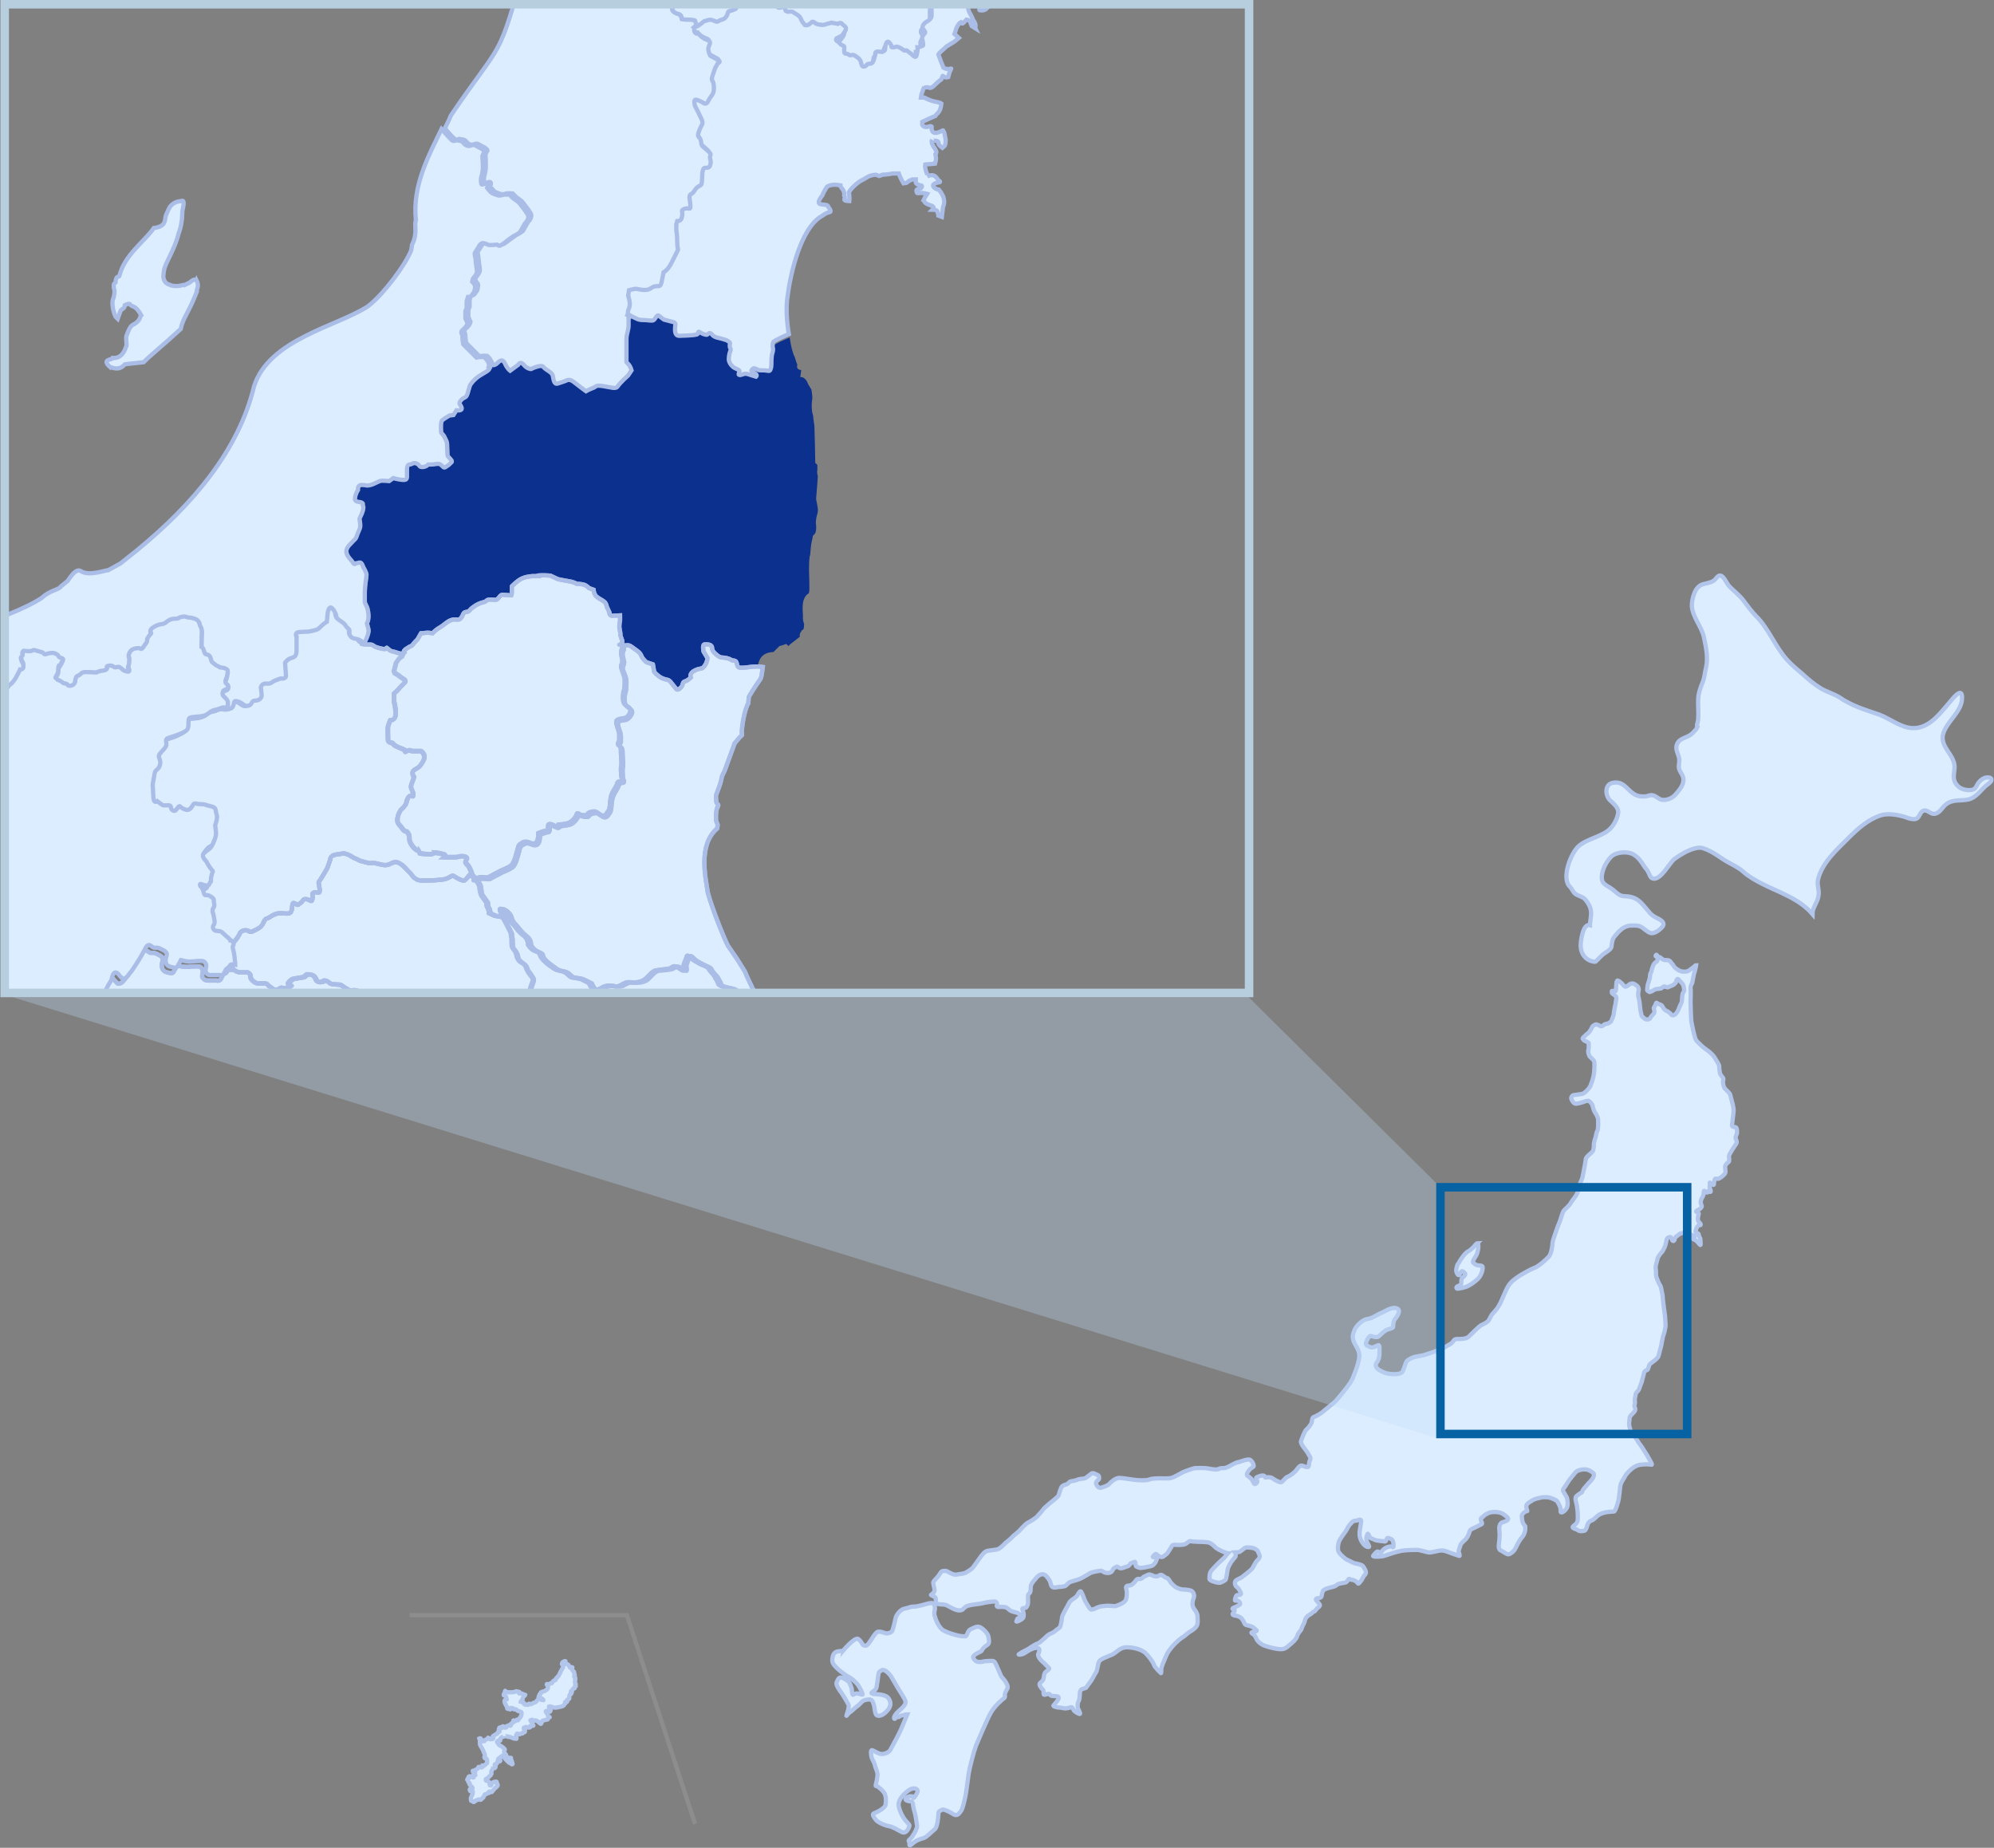 <svg version="1.1" xmlns="http://www.w3.org/2000/svg" xmlns:xlink="http://www.w3.org/1999/xlink" x="0" y="0" width="467.9" height="433.6" viewBox="0 0 467.9 433.6" xml:space="preserve"><rect x="0" y="0" width="467.9" height="433.6" fill="#808080" stroke="none"/><style type="text/css">.st0,.st5{fill:#dbedff}.st0{fill-rule:evenodd;clip-rule:evenodd;stroke:#b2c5eb}.st5{stroke:#aabde7}.st5,.st6{clip-path:url(#mask_1_)}.st8,.st9{fill:#dbedff;stroke:#aabde7}.st9{fill:none;stroke-linejoin:round}</style><g id="map"><g id="jpmap"><g id="Group"><path id="Combined-Shape" class="st0" d="M219.2 376.5c.3.7.2 1.1.1 1.5-.1.4-.1.9.1 1.4.1.5.9 2.6 2 3.2s2.9 1.1 3.4 1.2 1.7.3 1.9.1c.2-.2.5-1.4 1.1-1.6.5-.2 1.4-.8 2.1-.5.7.3 1.8 1.4 2 2.1.1.6.4 1.6-.1 2s-.9.6-1.1.9c-.2.2-.2.5-.5.7s-2.2.9-1.8 1.6c.4.6.6.9 1.6.9 1-.1.9-.2 1.4-.2s1.6-.2 1.9.1c.3.2.8 1.6 1.1 2.2.3.6.4 1.2.9 1.7s1.4 1.8 1.1 2.4-.6 1-.6 1.4.1.7-.2.9c-.3.2-2.2 1.8-3.1 3.4s-3 6.6-3.5 7.8c-.5 1.3-1.5 5.2-1.7 6.5s-.6 4.8-.8 5.5c-.2.8-.6 2.9-1.1 3.4-.4.5-.6.9-1.3.8-.6-.2-.8-.5-1.5-.8s-1.2-.6-1.6-.4c-.5.3-.8.3-.8.9s-.2 3.2-.9 3.7-1.7 1.7-2.5 2c-.8.2-1.8.6-2.3 1s-1.1 1-1.1.6.1-.6-.1-.7c-.1-.2-.2-.3.3-.7.5-.4 1.6-2.3 1.6-3-.1-.7-.3-2.2-.5-3-.3-.8-.5-2.1-.5-2.3-.1-.2-.1-.5-.6-.5s-1.3-.3-1.1-.6c.2-.3.6-.5 1-.6.4 0 .8 0 .8.2s.1.3.3 0 .9-1.2.7-1.6-1-.8-2.2.1-2.5 2.3-2.2 3.7c.3 1.4 1.1 2.7 1.5 3.2s1.1 1.1 1 1.3c0 .2-.6 2.1-1.8 1.5s-2-1.2-3.1-1.4c-1.1-.2-2.7-1-3-1.5-.4-.5-1-1.3-.4-1.5s2.6-1.2 2.7-2c.1-.8.2-2.1-.4-2.9-.5-.7-1.2-1.2-1.5-1.4-.3-.1-.5 0-.4-.4s.5-1.9.4-2.7c-.2-.8-.5-1.4-.6-1.8 0-.5-.7-1.5-.8-2s-.3-1.8.2-1.6c.5.2 1.5.9 2.2.9.6 0 1.7-.3 2.1-1.1.4-.8 2.1-3.8 2.6-5.1.5-1.2 1.3-3.1 1.3-3.1s-.6 0-.7.1c-.1.1-.7.1-1 .3-.3.2-.4.3-.5.2-.1-.1-.1-.4-.3-.1s-.5.8-.6.4c-.1-.3.4-1.1 1-1.6.5-.5 1.8-1.4 1.7-2.3-.2-.8-1.3-2.3-1.7-3s-1.4-2.4-1.7-2.9-1.5-1.8-2.1-1.5-.8.4-.9 1.1c-.1.7-.2 1.8-.3 2.2-.1.5 0 .8-.4 1.3-.5.5-1.2.7-.8.9.5.2.9.1 1.7.2s1.6.3 2 .7c.4.4 1.2 1.6 0 3-1.1 1.4-2.5 1.7-2.8.9-.3-.7-.3-1.9-.5-2.3s-.2-1.2-1.2-1.1-1.4.3-1.9.9-.8.6-1.5 1.3c-.7.7-1.1.8-1.4 1.2-.3.4-.5.7-.3.1s.6-1.7.4-2.3c-.3-.6-1.2-2.1-1.6-2.7-.5-.6-1.4-1.9-1.2-2.5.3-.6.5-1.4 1.3-1.1s1.6.9 1.8 1.3c.1.4.5 1.1.5 1.6s.1 1.2.3 1.1.5-.4 1.1-.3 1.2.5 1.1.1c-.1-.4-.7-1.7-1.3-2.4-.6-.7-1.6-1.5-2.3-1.8-.6-.4-3.5-2.3-3.5-3.6s.4-2.1 1.4-2.2c1-.2 1 0 1 0s2.9-3.5 3.7-2.9.9 1.4 1.3 1.5c.4.1.6.2 1.1-.4s1.6-2.7 2.2-2.8c.6-.1 1 .1 1.6.3.5.2 1.4 0 1.7-.4s.9-3.3.9-3.3.7-1.7 2-2c1.4-.3 1.4-.5 2.2-.5s1.4-.2 2.2-.4 2.3-.8 2.6-.1zm50.8-7c.5.3 1.1.5 1.6.4.4-.1.7-.6 1.2-.2.6.4.7.5 1 .6.3 0 .5.4.7.7.1.3.7.9 1.2 1.3s1.5.7 2 .7 1.7.1 2 .4c.3.2.7.9.4 1.6-.3.8-.4 1.5-.1 2.2.4.7.9 1.1 1 2 0 .8.2 1.9-.3 2.5-.5.7-1.2 1-1.8 1.4-.5.4-1 .9-1.4 1.1-.5.3-1.3 1-1.8 1.5s-1.4 1.6-1.8 2.3c-.4.8-.7 1.7-1 2.3-.2.6-.4 1.1-.4 1.4 0 .4 0 1.1-.1.9-.2-.2-1.4-1.3-1.6-1.9s-1.1-1.9-2-2.8c-.9-.8-2.5-1.2-3.5-1.3-1-.1-1.8-.1-2.8.6-.9.7-1.4 1.1-2.1 1.3-.6.3-2.2.8-2.5 1.4s-.4 2.1-.7 2.5c-.3.4-.9 1.7-1.3 2.2s-.9 1.2-1 1.4c-.1.2-.9.2-1.2.5-.2.3-.3.3-.3.8s-.1 1.5-.2 1.7-.3.5-.3.9-.1.7.1 1.1.7 1.3.3 1.2c-.4-.1-1-.5-1.3-.8-.2-.3-.3-.8-.6-.8-.3.1-.6.2-1.3.3-.6 0-.9-.2-1.5-.2s-1.6-.3-1.4-.5 1.2-1.4 1.2-1.6v-.2s.2-.4-1-.4-.9-.4-1.2-.5c-.4-.1-1.1.4-1.3.1-.1-.2.1-.9-.2-1.1-.3-.3-1-1.1-.7-1.5.3-.3.9-.7.9-1.3.1-.7.2-1.1.4-1.3.2-.2 1-.7.9-.9-.1-.1-1.2-1.3-1.6-1.6-.4-.3-1.1-1.2-1-1.7.2-.5.6-1.3-.1-1.5-.7-.1-1.5.3-1.9.5s-.8.5-1.3.8-1.7.4-1.1.1c.5-.4 1.9-1 2.3-1.3s1.7-1.1 2.1-1.2c.3-.1.8-.5 1.2-.9.4-.3.6-.6 1.1-1s1.2-.5 1.6-.9 1.2-.8 1.3-1.1c.1-.3.4-1.7.4-2.1s.7-1.7 1-2.2c.3-.4.6-1.3 1-1.7.4-.4 1.2-.8 1.5-1.2.3-.4.7-1.4 1-1 .3.5.6 1.4.8 1.9.2.5 1.2 2.2 1.5 2.3.3 0 .3 0 .9-.2.6-.3 1-.5 1.8-.6s1.2-.1 1.4-.1c.2 0 1.6.1 1.6.1s2.1-.6 2.5-1.5c.3-.9.2-1.6.2-2 0-.3-.5-1.2.2-1.3.6-.1.6.1 1.3-.5.6-.5.8-1.2 1.3-1.1.4.1.7 0 1.2-.5.4-.1 1.1-.7 1.6-.5zm118.6-145.4c.1-.2.3.2.4.3s.5.3.6.3c.1.1.5.4.7.5s.5.1.9.1.7.2.8.4c.2.2.8 1 .9 1.2s.9.8 1.5 1 1.4.1 1.6 0c.2 0 1.6-1.1 1.7-1.2.1-.2.3-.2.3-.2s-.1.8-.2.9c0 .2-.1.6-.2.8s-.5 2.4-.5 2.4-.5.9-.4 1.3c.1.4 0 2.6 0 3.2 0 .6.1 4.1.2 4.7.1.5.7 3.7 1.1 4.3.4.5 1.2 1.2 1.6 1.6.5.4 1.4 1 1.6 1.2.3.3.8.7 1.1 1.2.3.5 1.1 1.7 1.1 2s.1 1.7.3 2c.2.3.4.6.6.8s0 .7 0 1.1c0 .4.2 1.2.5 1.5s1.1 1 1.2 1.4c.1.4.5 1.9.6 2.3.1.5.2 1 .2 1.4s-.3 2.5-.3 2.8-.2.7 0 .9c.2.2.7.1.9.3.2.2.3 1.2.1 1.6-.2.5-.3.7-.2 1 .1.3.4.7.1 1.2s-.9 1.3-1.1 1.7c-.2.4-.5.7-.6 1.2 0 .5.2 1.2-.1 1.4-.3.2-.7.6-.8 1 0 .4.1 1.1.1 1.2s0 .4-.3.7c-.3.3-.6.6-1.1.9s-1-.1-1.1.2c-.1.3-.3.9-.2 1 0 .1 0 .5-.3.3s-.8-.7-.7-.4c.1.4-.1.9 0 1.1.1.3.4 1 .1 1s-.4-.5-.5-.1c0 .4-.5.2-.6.1-.1-.2-.4-.4-.4-.1 0 .4-.1 1-.3 1.3-.2.3-.5.9-.4 1.4s.3.7.2.9c-.2.2-.3.5-.6.6-.4.2-.9.4-.6.6s.6.2.5.5-.1.6-.2 1c0 .4.1.7.3.9.3.3.5.5.3.7-.3.1-.2-.2-.5.1-.3.3-.5.7-.5.9 0 .2-.3.4 0 .7.3.2.5.2.6.4.1.2-.1 0 .1.5s.3.3.3.8.2 1.5-.1 1.2c-.3-.3-.7-.9-1.1-1.1s-.9-.4-.6-.5c.3-.2.7-.3.3-.5-.5-.2-.6-.3-.8-.2-.2.1-.1.2-.4-.1-.3-.2-.5-.4-1.2-.4-.6 0-1.1.3-1.4.6-.4.3-.6.4-.7.7 0 .3-.1.5-.3.6-.2 0-.3 0-.4-.4-.2-.4-.2-.6-.5-.5-.4.1-.6.2-.7.5s-.2 1.3-.5 1.9-.4.9-.8 1.3-.9 1.2-.9 1.6c-.1.4-.4 1.3-.4 1.9.1.6.1 1.5.1 1.8s.6 1.7.7 1.9c.1.2.4.5.5 1.1s.4 1.7.4 2.6c.1.8.4 3.4.5 3.9 0 .5.2 2.1.1 2.6s-.2 1.2-.4 1.7c-.2.6-.2.5-.3 1.2-.2.7-.2 1.3-.4 1.9-.2.6-.4 1.7-.6 2.2-.3.4-.5.6-.9.9-.5.4-.9.6-1.1.9-.2.2-.3 1.2-.6 1.3-.3.1-.6.2-.7.6s-.5 1.9-.6 2.3c-.2.4-.4 1.1-.6 1.6s-.8.8-.8 1.2c0 .4-.2.9-.2 1.2 0 .4.1.9 0 1.1s-.1.5 0 .7.3.7-.2 1.2-1 1-1 1.3c0 .4-.2 1.4-.1 1.8.1.5.3 1.3.5 1.5.1.2 1.2 1.6 1.4 2 .2.4.8 1.2 1.1 1.6.3.5 1.5 2.3 1.6 2.6.2.4.7 1.2.7 1.3 0 .1.1.3-.2.2-.3-.1-1.6-.1-2.4 0-.7.1-1.1.3-1.6.6s-1.7 1.4-2 2-1.1 1.6-1.2 2.5-.3 2.8-.4 3.2c-.1.4-.7 2.7-1.1 2.7s-1.6.1-2 .2-1.2.3-1.7.7c-.5.4-.8.8-1.3 1.1-.5.2-.9.4-1.1.9s-.4 1.5-.8 1.6-1.2.2-1.5-.1c-.4-.3-1.6-.5-1.2-.9s1-.7 1.1-1.4c.1-.7 0-2.5-.1-2.9 0-.4-.4-1.9-.4-2.1s0-.5.2-.7.6-.5.9-.7c.3-.1.5-.2.5-.5.1-.3.7-1 .9-1.2.2-.3.6-.7.9-1s1.3-1.5.8-2-1.3-.9-2.1-.9c-.7 0-1.6.2-2 .6s-1.2 1.5-1.5 1.8c-.3.4-.6 1-.9 1.4-.2.4-.8.9-.6 1.3.2.4.8 1.3.9 1.6.1.4.4 1.9-.2 2.6-.5.7-1.4 1.2-1.3.4.1-.8-.6-1.9-.8-2.2-.2-.3-1.4-.8-1.9-.9s-1.3-.1-1.8 0-1.5.3-2 .6-1.3.8-1.4 1-.2.5-.1.9.3.8.1.7c-.2-.1-1.2.6-1.2 1.1s.1 1.2.2 1.5.5.9.6 1c0 .2.2 1.5-.8 2.6-1 1.2-1.4 2.5-1.7 2.9-.4.5-1.2 1.2-1.7 1s-1.3-.8-1.6-.9c-.3-.1-.5-.7-.4-1.3.1-.6.2-1.8.2-2.3s-.1-1.2-.1-1.7.3-1.2.8-1.3c.5-.1 1.3-.4 1.3-.8 0-.3-.9-1-1.5-1.3s-1.8-.4-2.7-.2c-.8.2-1.6.8-1.8 1.1-.3.2-.5.2-.4.7s.5.8.1 1l-1.6.8c-.5.2-.9.4-1.1.7-.1.4-.4 1.3-.8 1.8s-1.3 1.1-1.4 1.6-.5 1.2-.4 1.6.4 1 .1.9-1.5-.5-2.3-.8-1.4-.6-2.5-.4c-1 .2-1.7.4-2.3.4-.6-.1-1.9-.5-2.6-.6-.7 0-2.6 0-3.8.2-1.2.2-3.5 1-4.1 1.2s-2.7.3-2.6 0c.2-.3.9-1.2 1.2-1 .3.1.6.5.8 0 .3-.5 1-1 1.5-1.1s.7-.2 1 0 .3-.1.3-.5-.1-1.1-.5-1.3c-.4-.2-.9-.5-1.1-.1s-.1.7-.6.6-1.7-.1-2.3-.4c-.5-.3-.8-.2-1-.5s-.5-1.2-.6-.8c-.2.4-.4.9-.2 1.6.2.6.8 1.4.5 1.4-.3.1-1.1-.2-1.7-1.3-.6-1.1-.5-1.9-.4-2.7.1-.8.3-1.6.3-1.9s0-.5-.3-.5-.3.1-.7.2c-.4.1-.6 0-.9.2s-.5.5-.7.7-.6.8-.7 1.1c-.2.4-1.5 2.1-1.8 2.7s-.5 2-.2 2.6 1.5 1.7 2 1.9c.5.2 1.6.9 2.1.9.5.1 1.5.3 1.7.7.2.4.9 1.2.5 1.8-.5.5-.6.9-.9 1.4-.3.4-.7.9-.8.8-.1-.1-.4-.5-.8-.7-.3-.1-.5-.2-.8-.2s-.5-.4-.7-.1-.3.7-.9.8c-.5.1-.7.1-1.1.2s-.6.2-.8.4-.8.4-1.4.5c-.6.2-1.6.4-1.8.9-.2.5-.2.9-.3 1.2-.1.2-.3.4-.6.4-.4 0-.8.1-.7.4.1.3 1.1 1.1.9 1.4-.2.4-.6.5-.8.8-.2.3-.3.4-.4.5s-.3 0-.5.3c-.2.2-.7.5-1 .7s-.8.8-.8 1.2c-.1.5-.5 1.1-.6 1.4-.2.3-.1.6-.4.9s-.8 1.1-.8 1.3c0 .2-.4.9-1.2 1.6-.8.6-1.4 1.5-2.6 1.5s-2.9-.5-3.8-.8-1.8-1.1-2-1.7c-.2-.5-.5-.9-.7-1s-.7-.4-.3-.5c.4-.1 1.4-.2 1-.5s-.7-.7-1.3-.9c-.6-.2-1.2-.2-1.4-.5-.2-.4-.5-1.2-1.1-1.6-.6-.3-1-.4-1.3-.4-.3-.1-.6-.2-.4-.5s.5-.5.4-.8c-.2-.2-.8-.2-.3-.5.5-.2 1.7-.7 1.6-1 0-.3-.3-.6-.6-.7-.4-.1-.7.2-.6-.3s.3-1 .5-1 1 0 .9-.4-.7-1.4-1-1.5c-.3-.2-.6-1-.3-1.4.3-.4 1.1-.6 1.5-.9s2.1-1.6 2.4-2 .7-1.3 1-1.7c.4-.4.8-.8.8-1.2 0-.4-.4-.9-.4-1.1s-.5-.6-1-.8c-.5-.1-1.6-.3-2-.1-.4.2-1.2 1-1.5 1-.1 0-.5.1-.9.1.2.3.2.7.1 1-.3.4-.7.8-1.1 1.4-.3.5-.5.9-.7 1.4-.1.5-.3 2.3-.5 2.6-.3.3-.8.5-1.3.7-.5.1-2.5-.4-2.5-.9 0-.4 0-1.5.5-2 .4-.5 1.7-1.8 1.7-1.8s1.1-1 1.3-1.2c.2-.2.5-.7.8-1-.1 0-.2 0-.3-.1-1-.3-2.4-1-2.7-1.4-.4-.4-1-1-1.8-1.1s-3.4-.1-3.6-.2c-.2 0-.4-.2-.8.1-.4.2-.5.6-1.5.7s-1.3 0-1.8 0-.6.2-.8.6c-.2.3-.8 1.4-1.1 1.6-.4.2-.8.9-1.5.6s-.8-.8-1.1-.6c-.3.2-.8.7-.5.7s.8-.1.9.2c0 .3-.5 1.7-1.4 1.9-.9.2-2.2.5-2.7.4-.5-.2-.9-.2-.9-.6-.1-.4 0-.9-.3-.8-.2.2-.6.1-.9.4s-.3.6-.9.7c-.6.2-1.3.6-1.8.3s-.5-.4-.7-.2c-.3.2-.6.3-.7.5-.1.3-.4 1-1.4.9-.9 0-.9-.5-1.5-.5-.5 0-2 .3-2.4.5s-1.8 1.1-2.5 1.4-2.1.6-2.4.8c-.3.1-.8.8-1.1.9-.4.1-1.1.2-1.5.2-.5 0-.6.2-1.2.1s-.6-.8-.8-1.4c-.3-.5-.9-1.7-1.8-1.7-.9.1-1.4.8-1.7 1.2-.4.4-.9 1.1-1 1.5-.1.5 0 1.3-.2 1.6-.2.2-.5.5-.5.9s.1 1.5 0 1.8-.3.9-.6.9c-.3.1-.8 0-.7.3.1.3.4 1.1.3 1.5 0 .4 0 .5-.5.9-.6.4-1.4.7-1.2.4.2-.2.1-.7.5-.7s.6.1.6-.3-.6-.9-1.1-1-1.2-.3-1.5-.5-.7-.8-1.4-.8c-.7-.1-1 0-1.3 0s-.5-.2-.4-.4c.2-.2 0-.9-.5-.9s-2.1.2-2.8.4c-.7.2-2.2.3-2.6.4-.5.1-1.2.2-1.6.6-.4.3-.5.7-1.3.7s-1.6-.5-2.2-.8c-.7-.3-.6-.5-1.6-.6-.9 0-1.7-.1-1.7-.5s.1-1.1-.3-1.3c-.5-.2-1-.4-.8-.5s.8-.6.8-1c0-.5-.4-1.7-.3-2 .1-.2 1-1.1 1.2-1.4.2-.2.6-1.1.9-1.1.3-.1.8-.2 1.3.1.5.3 1.4.8 2 .7.5-.1 1.6-.2 2.1-.4.5-.3 1.6-.9 1.9-1.4.4-.5 1.4-2 1.8-2.5.4-.5.9-1.2 1.6-1.3.6-.1 1.6-.2 2.1-.3.5-.1 1-.5 1.5-1 .5-.6 1.7-1.4 2-1.8s1.3-1.1 1.6-1.4c.3-.3 1.7-1.9 2.2-2.1s2.2-1.3 2.3-1.6c.2-.2 1.1-1.2 1.2-1.4.1-.2 1.3-1.3 1.7-1.6.4-.3 1.9-1.5 2-1.8s.5-1.8.8-2.1c.3-.3.8-.4 1.1-.5.3-.1.7-.7 1-.7.2 0 1.2-.2 1.6-.4.4-.2 1.5-.2 1.7-.3.2-.1.7-.5 1.1-.8s.5-.5.9-.4c.4.2 1.1.4 1.2.6s.2.7 0 .9c-.2.2-.8.6-.6 1 .1.4.6 1.1 1.2.9s1.6-.5 1.9-.9 1.5-1.4 2.3-1.4 3 .4 4 .5 2.6.1 3-.1 1.5-.3 2.4-.3 2.2.1 2.9-.1c.7-.2 2.2-1.1 2.6-1.3.4-.2 2.3-.9 2.9-1 .6 0 2.3-.1 3.1.1.8.1 1.6.3 2.1.2.5-.1.7-.3 1.1-.3.4.1 1.1-.1 1.5-.3.4-.2 1.9-1.1 2.4-1.1.5-.1 2.3-.9 2.8-.5.5.3 1 1.4.7 1.6s-.7.4-1 .8-.7 1-.4 1.3c.4.3.4.2.9.7s.6 1.5 1 1.2.5-.4.4-.8-.5-.6 0-.8c.5-.2 1.2-.5 1.6-.3s.1.5.5.4c.5-.1 1.1-.1 1.5.2.4.3 1.8 1.1 2.1.9.4-.2.9-1.1 1.5-1.3.6-.2 1.5-1 1.8-1.3s.9-1.4 1.5-1.3c.5.2 1.3.5 1.5.3s.1-1 .4-1.6c.3-.5-.2-1-.5-1.6s-1.9-2.2-1.6-2.9c.3-.8.8-2.2 1.2-2.6.5-.4 1.2-1.3 1.3-1.8.1-.5.1-1.1.5-1.2s2-1 2.2-1.3c.3-.3 2.4-1.9 2.8-2.3s2.9-3.4 3.6-4.5c.1-.2.3-.5.5-.9l.3-.8s.9-2.1 1.2-3.8c.3-1.6-.3-2.3-1-3.6-.7-1.3-.5-2-.1-3.1s2-2.6 3.1-2.7 2.4-1.1 3.2-1.4c.8-.3 2.4-1.5 3.6-1.1 1.3.4 0 2.1-.4 2.6s-.4 1.5-.4 1.8-1.2.5-1.6.7-1.5 1.2-1.8 1.5-1.2.1-1.7-.1c-.4-.2-.9.6-1.2 1.4s.3.9.9 1.2c.6.3 1.3-.2 1.8-.4.5-.3.4.8.4 1.6s0 1.6-.7 2.5c-.6.9.5 1.6.5 1.6l.9.5c.4.2.7.3 1.1.4 1 .2 3 .3 3.5-.3s.8-2.4 1.2-2.7c.4-.3 1-.7 1.8-.9.9-.2 1.9-.3 2.4-.5s2-.6 2.6-.9 1.4-.5 2.1-.9c.6-.4 1.3-.7 1.6-1 .3-.3.5-.9 1.1-.9s2.3.1 2.9-.6c.7-.7 2.2-2.2 2.8-2.6.6-.3 1.6-.7 1.9-1.3.4-.7.5-1.1 1-1.6s.9-1.1 1-1.2.7-1.2.7-1.2c.3-.7.8-1.8 1.1-2.5.3-.7.8-1.7 1.3-2.2.4-.5 1.7-1.4 2-1.6s2.7-1.6 3.6-1.9 2.9-2.1 3.4-2.7.8-2.5.8-3.1 1.4-4.4 1.6-4.8.7-2.2.9-2.6c.2-.4 1.5-1.4 1.7-1.9.2-.4 1.1-1.5 1.4-2s.7-1.7.7-2.1.6-1.5.7-1.9.2-1 .3-1.5c.1-.5.5-2.5.5-2.9 0-.5 1.3-1.4 1.6-1.8.3-.4.3-1.3.3-1.6 0-.4.2-1.2.4-1.7.1-.4.2-1.1.4-1.5.3-.3.2-2.3.2-2.7 0-.4-.4-1.2-.7-1.6-.3-.4-.5-1.2-.6-1.6 0-.3-.5-.9-.8-1.1-.2-.2-.9 0-1.1.1s-1.2.4-1.9.5c-.7.1-1.1-.9-1.2-1.2-.1-.3.3-.8.4-.8s1.5-.2 2.1-.3 1.4-1 1.7-1.4c.4-.4 1.1-2.8 1.1-3.2.1-.5.2-2.5.1-2.9-.1-.5-.8-1-1-1.2s-.3-.7-.4-1 .1-.9.1-1.1v-1.1c0-.2-.4-.3-.8-.5-.4-.1-.4-.4-.6-.5-.2-.2.5-.7.6-.8.1-.2.6-.5.8-.7.2-.2.7-1 .8-1.3.1-.3.6-.5.8-.6.2-.1.8.2 1.2.4.3.1.8-.3.9-.4 0-.1.8-.2 1-.3.2-.2.6-.4.6-.5s.4-1 .5-1.3.1-.9.2-1.3.2-1.2.3-1.5c0-.3.2-1.1.2-1.4 0-.3-.7-.8-.9-.9-.2-.1-.2-.4-.2-.6 0-.2.7 0 .8 0 .2 0 .2-.4.2-.6 0-.2.1-1.1.1-1.3 0-.3.2-.7.3-.6.1 0 .6.3.9.6s.5.6.8.8c.3.1.7-.2.9-.4.2-.2.7-.4 1-.3.3 0 .9.5 1.1.7s.3.8.2 1c-.1.3-.1 1.1-.1 1.1s.3 1.3.3 1.4c0 .1.2 1.5.2 1.8 0 .4.3 1.3.3 1.5s.5.5.8.8c.3.2.6.1.8.1.3-.1.3-.1.5-.4.1-.3.6-.7.8-1 .2-.3.1-.6 0-1s0-.4.1-.5.3-.6.4-.9c.1-.3.4.2.6.2.1 0 .6.2.7.3.1.2.5.7.6.9s.7.5.9.6c.2.1.7.5.8.7.1.2.5.2.8 0s.7-.8.8-1.1c.1-.3.7-1.6.8-1.8.1-.3.1-1.4.2-1.8 0-.4.3-.6.4-.9 0-.3-.1-1.2-.3-1.5-.2-.3-.7-.8-.8-.9-.1-.1-.3-.4-.4-.4-.2 0-.4.5-.4.7s-.3.4-.5.6c-.2.2-.5.3-.8.4-.3.1-.6.3-.7.3s-.6-.2-.7-.2c-.1-.1-.4.1-.5.2-.1.1-.3.3-.6.3-.2 0-.7.1-.9.1-.2 0-.6.3-.8.4-.2.1-.6.3-.7.3s-.3-.2-.5-.3 0-.8 0-1.1.2-.7.3-1.1c.1-.3.3-.9.3-1.5 0-.5.3-.6.3-.8s.3-1.2.5-1.6c.2-.4.5-.6.8-.8.2-.2.2-.8.2-1-.7-.2-.5-.3-.4-.5zm-41.9 67.6c.2 0 .2.5.2.9 0 .5-.2 1.3-.4 1.8s-1.1 1.5-.8 1.9c.4.3.5.5 1 .6s1.1 0 1.2.4-.2 2-1.2 2.9-1.7 1.3-2.3 1.6c-.5.3-2 .6-2.4.6-.3 0-.4-.4.1-.6s.8-.3.8-.8 0-1 .3-1.2.9-.8.5-1.1c-.4-.3-.5-.6-.9-.2-.3.3-.3.9-.6.7s-.5-.8-.5-1.1c0-.3.1-.7.2-1 0-.3.3-.6.5-.9.1-.3.9-1.4.9-1.4s.7-.9 1.1-1.1c.3-.1 1-.7 1.2-.9.3-.3.9-1.1 1.1-1.1zm56-156c1.4-2 2.3 1.2 3.2 2 1.1 1.1 2.2 1.9 3.2 3.2s1.9 2.6 3 3.7c3 3 4.4 7.1 7.3 10.3 1.1 1.2 2.3 2.2 3.5 3.2 1.3 1.2 2.7 2.4 4.3 3.4 1.5.9 3.2 1.3 4.7 2.3.4.3.9.6 1.3.8 2.5 1.4 4.9 2.1 7.8 3.1 2.9 1.1 5.6 3.6 8.9 3.1s5.5-3.6 7.5-5.9c.7-.8 2.9-3.8 3-1.4.2 3.5-3.8 5.8-4.5 9-.5 2.7 2.3 4.4 2.7 6.9.2 1.1-.3 2.3-.1 3.4.2 1.1 1.1 2.1 2.2 2.4.6.2 1.6.3 2.2.1.7-.2.9-.9 1.2-1.4.4-.6.9-1.1 1.7-1.4.5-.1 1.4-.2 1.5.4.1.5-.8 1.1-1.2 1.4-1.3 1.1-2.4 2.9-4.2 3.3-1.8.4-3.6-.1-5.2 1.1-.8.6-1.2 1.5-2 2-1.5.9-2.1-.7-3.2-.5-.8.1-1 1.2-1.5 1.7-.7.7-2.2.1-3-.2-1.7-.5-3.9-.9-5.6-.4-3.1 1-5.5 3.2-7.7 5.4-2.8 2.8-6.1 5.7-7.1 9.7-.3 1.3.4 2.5.1 3.9-.2 1.5-1.4 2.6-1.4 4.2-3.2-3.7-7.7-5-12-7.2-1.5-.8-3-1.6-4.3-2.8-.9-.8-2.1-1.4-3.2-2-2.1-1.1-3.9-2.8-6.3-3.5-.8-.2-1.5 0-2.2.2-1.6.5-3 1.4-4.3 2.3-1.2.8-3.4 5.4-5.3 4.6-.5-.2-.6-.9-.9-1.4-.2-.5-.6-.9-.9-1.3-.7-1.1-1.4-2.2-2.6-2.9-1.4-.8-4-.6-5.2.5-1.1 1.1-2 2.8-2.2 4.3-.3 2.3 1.1 2.3 2.6 3.5 1 .8 1.5 1.5 2.8 1.5 2.5.1 3.4 1 4.9 2.8.8.9 1.1 1.5 2.2 2.1 1.2.6 2.7 1.3 1.5 2.5-.5.5-1.8 1.6-2.7 1.2-.8-.3-1.4-1-2.1-1.4-.8-.4-1.4-.3-2.3-.3-1.8 0-2.9 1.3-3.9 2.5-.7.8-.6 1.7-.8 2.6-.2.6-1.5 1.3-2 1.7-.3.2-1.6 1.7-1.8 1.7-2.1-.2-3.3-1.7-3.4-3.7 0-1.1.5-5.4 2.2-4.9 0-1.3.5-2.6.1-3.9-.2-.8-.9-1.9-1.5-2.4-.7-.5-1.5-.6-2.1-1.1-.5-.4-.7-1.1-1.2-1.6-2.1-2 .2-8 2.1-9.6 2.1-1.8 5.7-2.2 7.5-4.2.8-.9 1.5-2.2 1.7-3.5s-1.2-2.3-2-3.1c-1-1.1-1.2-3.6.7-4 2.9-.6 3.5 2.2 5.8 3 .5.2 1.1.2 1.7.2s1.3-.4 1.8-.3c.9.1 1.5 1 2.4 1.1 1.1.1 2.3-.4 3-1.2.8-.9 1.7-1.9 1.9-3.1.2-1.4-.6-1.8-1-3-.2-.8.2-1.6 0-2.5-.2-1.1-.8-1.8-.6-2.9.3-1.3 1.3-1.6 2.4-2.1 1.2-.5 1.5-1 2.3-1.9.1-.1.1-.3.1-.4l.1-.1s-.1-.2-.1-.4c.1-.2.3-1.2.3-1.5.1-1.6-.1-3.2 0-4.8.1-1.4.6-2.6 1.1-3.9.4-1 .4-2 .7-3.1.6-2.5 0-5-.5-7.4-.6-2.5-2.7-4.7-2.8-7.3 0-1.6.7-4.5 2.6-5 1.6-.4 2.4-.5 3.1-1.4z"/><path id="Fill-101" class="st0" d="M135 395c-.1 0-.1-.2-.1-.3 0-.2.1-.3.1-.4-.1-.1-.1-.1 0-.3s-.1-.5-.2-.5-.1-.1 0-.2c.1 0 .1-.2 0-.4s-.1-.2 0-.3c0-.1-.1-.3-.2-.4-.1-.1-.2-.1-.3-.3-.1-.2-.1-.3 0-.5s-.1-.2-.2-.2-.2 0-.3.1c-.1.2-.1-.2-.2-.3-.1-.1-.2-.2-.2-.3 0-.1-.3-.2-.4-.2-.1 0-.1-.2-.3-.3-.1 0-.1-.2 0-.3.1-.1-.1-.1-.2-.1s-.1 0-.2.1c0 .1-.1.1-.2.1s-.1.1-.2.3c-.1.2 0 .3.1.4s.2.1.2.2-.1.3-.1.4c-.1.1-.2.4-.4.7-.2.3-.2.5-.3.6 0 .1 0 .2-.1.3-.1 0-.1.1-.2.3 0 .2-.1.1-.2.2s-.1.1-.2.3c-.2.1-.3.2-.3.4s-.1.2-.3.2c-.2.1-.3.2-.4.3-.1.1-.1.4-.3.4s-.3 0-.4.1c-.1.1-.3.2-.5.1s-.2 0-.2.1.1.1.2.3c.1.2.1.6 0 .7l-.1.1c-.1.1-.2.2-.4.3-.2.2-.6.2-.8.3s-.3.1-.3.2 0 .3-.1.3c-.2 0-.2.1-.2.2s0 .1-.1.2-.1.3 0 .5.3.1.5.1c.1 0 .2.1.3.2 0 .1 0 .1.2.2.1.1-.1.1-.1 0h-.3c-.1 0-.2 0-.2-.1s.1-.1 0-.2-.1 0-.1 0c0 .1-.2.1-.2-.1 0-.1-.1-.1-.2-.1s-.1.1.1.1c.1 0 .1.1-.1.2-.1.1-.3.2-.5.5l-.2.2c-.1.1-.2.1-.2.1-.1 0-.4.1-.7.3-.3.2-.3.1-.5 0-.3-.1-.2.1-.3.2s-.3.1-.4 0c-.1-.1-.2 0-.3 0s-.2 0-.3-.1 0-.1 0-.2-.1-.1-.2-.2-.1-.1-.2-.1h-.2c-.1 0-.1-.1-.2-.1 0-.1.1-.1.2-.1.1.1.1 0 .1-.1-.1-.1 0-.2.1-.3 0-.1.1-.3.1-.4s.1-.3.2-.3l.3-.3c.1-.1.1-.1 0-.1s-.4-.1-.5-.2-.4-.1-.6-.2c-.2-.1-.1.1-.2.1s-.1-.1-.1-.2c.1-.1.1-.2 0-.2s-.3-.1-.5-.1c-.2-.1-.3 0-.5.1s-.7.1-.9.1h-.4c-.1 0-.2.1-.3 0-.1 0-.3-.1-.4-.1-.1 0-.1-.1-.2-.2s-.1 0-.1.1-.1.2-.1.3c0 .1 0 .1-.1.2s-.1.2-.1.3c0 .1 0 .2.1.1.1 0 .1 0 .2.1s.3.3.3.4 0 .3.1.4 0 .1-.2.1-.2.1-.3.3c0 .2 0 .5.1.6 0 .1.2.2.2.3 0 .1 0 .2.1.3.1.1.2.3.2.5s.1.2.3.2c.1 0 .1 0 .3.1s.2 0 .3-.1.1-.2.1-.2h.2c.1 0 .2.1.3.2s.1.2.4.1c.2 0 .2 0 .5.3.3.2.7.2.8.3.1 0 .2.1.2.4s-.1.5-.2.7c-.1.2-.2.3-.3.4s-.1.2-.3.4c-.1.2-.1.1-.2 0 0-.1-.1-.1-.2 0l-.3.3c-.1.1-.2 0-.3-.1-.1-.2-.2-.1-.1.1s-.2.2-.2.3c0 .1 0 .2-.2.2s-.1 0-.2.4-.2 0-.4 0c-.2.1-.4.2-.5.2s-.1.1-.1.2 0 .1-.2.2-.2 0-.3-.1-.1-.1-.3-.2c-.1-.1-.2.1-.2.2s0 .1-.2 0c-.1-.1-.1 0-.1.1v.1c-.1 0-.1-.1-.1-.1-.1-.1-.2 0-.3 0s0 .2-.1.3c-.1.1-.1.1.1.4.1.3 0 .3-.2.3s-.2.1-.2.2c0 .2-.2.3-.3.3s-.1 0-.2.1-.3.2-.3.2c0 .1-.2.2-.3.2s-.1.2 0 .3c.1.1.1.2 0 .3-.1.1-.2.1-.3.1h-.2c-.1 0-.1.1-.2 0l-.2-.2c-.1-.1-.2 0-.2-.1s0-.1-.1 0-.1.2-.1.2c-.1 0-.1.1-.3.2-.2 0-.4.2-.4.3 0 .1-.1.1-.2.1h-.2c-.1-.1-.3-.3-.4-.5-.1-.2-.2-.2-.3-.2-.2 0-.2 0-.1.1s.1.2.1.3v.8c0 .5.4.9.6 1.3.1.2.2.4.3.7.1.3.3.6.3.7 0 .2-.1.4-.1.4-.1.1 0 .3.1.4s.1.1.3.1c.1-.1.2.2.2.3v.7c0 .1-.1.1-.1.1-.1 0-.1.1-.2.2s-.2.2-.3.2c-.1.1-.1.2-.2.1h-.2v.2c0 .1-.1.1-.2.2h-.1c-.1.1-.1.1-.2 0 0-.1 0-.1-.2-.1-.1 0-.1.1-.2 0-.2 0-.1.1-.2.2s-.1.2-.1.2c0 .1-.2.1-.3.2s-.1.1-.2.1-.1 0-.2.1c-.1 0-.1.1 0 .2s.1.1.1.2v.1c0 .1-.1.1-.1 0-.1 0-.1-.1-.2-.2l-.2-.2c-.1 0-.1.1 0 .2s.1.2.1.3c0 .2 0 .1.1 0s0-.1.1-.1c.1.1.1.4.2.5.1.1.1.2 0 .1h-.2c-.1 0-.2.1-.4.2-.1.1 0 .2.1.3.2.1.2.1.1.1s-.1.1-.3-.1-.3-.1-.4-.1c-.1 0-.1-.1-.2-.1 0 0-.1 0-.2.1s0 .1-.1.2-.1.1 0 .2c.1 0 .1.2-.1.2s-.2.1-.1.2.2.3.2.4.1.2.2.2.1.1.1.2v.1c-.1.2.1.2.1.2s.1 0 .1.2c0 .1 0 0 .2.2.2.1.1.1.3.3.1.1-.1.1-.1.1-.1 0-.3.2-.5.2-.1.1-.1.2 0 .4s0 0 .2 0c.1 0 .2-.1.2.1s.1.1.2.1c.1-.1.1.1 0 .1s-.1 0-.1.1 0 .2.1.2 0 .2-.1.4-.2.4-.3.7c0 .3 0 .7.1.7s.2.1.3.1c.1.1.1 0 .2.1 0 .1.1.1.2 0 .1 0 .2-.2.2-.2.1-.1.5-.2.7-.3.2-.1.2-.1.4 0s.3 0 .4-.1c.1-.1.1-.2.2-.3h.1s.1 0 .1-.1c.1-.1.2-.4.3-.6s.2-.2.3-.2.2 0 .3-.1l.1-.1c.1 0 .2 0 .4-.1.3 0 .1-.2 0-.2-.1-.1 0-.1.1-.1s.3 0 .3.1c.1 0 .2.1.2 0l.2-.2c.1-.1.2-.3.3-.4l.5-.5c.2 0 .1-.1.2-.2s0-.1.1-.1.1-.1.1-.2 0-.3-.2-.3c-.1-.1-.1-.2-.1-.3 0-.1.2-.1 0-.2s-.1 0-.3 0c-.1 0-.3 0-.6.2s-.3.3-.3.5-.1.2-.1.1c-.1-.1-.1-.1-.1 0-.1.1-.2 0-.2-.1v-.2s0-.3-.1-.4l-.1-.1c-.1-.1-.3-.2-.5-.2s-.2-.2-.2-.3c-.1-.1.1-.2.3-.3.2-.1.3-.2.4-.3.1-.1.1-.2.2-.2l.2-.2c0-.1.1-.1.1-.2l.1-.1c.1-.1 0-.2 0-.4s0-.3.1-.4.1-.2.2-.3.1-.2.1-.2c.1 0 .1-.1.2-.1 0-.1.2-.1.3-.1.1-.1.1-.2.1-.4 0-.1 0-.2-.1-.2l-.1-.1c0-.1 0-.1.1-.1s.2 0 .3-.1c.2-.1.2-.3.2-.5 0-.1.3-.1.4-.1.1 0 .2.1.3-.1s-.1 0-.2-.2c-.1-.1-.1-.1-.2-.1-.2 0-.1-.2 0-.2.1-.1.1-.2.3-.2.1 0 .1 0 .2-.1s.1-.2.1-.2.2-.1.3-.2.1-.1.3.1c.2.1.1.2.2.4s.3.4.7.8.4.4.6.4c.1.1.2.1.3.2.1.2.1.1.2.1.2 0 0-.3 0-.4s-.1-.3-.2-.6-.3-.3-.3-.3c0-.1-.2-.1-.2-.1h.3c.2 0 .1-.1.1-.1h-.6c-.1-.1-.1-.2-.3-.2-.1-.1-.2-.2-.2-.4s-.5-.6-.5-.7 0-.4.1-.5.1-.2 0-.3l-.3-.3c-.1-.1-.2-.1-.3-.2 0-.1-.1-.1-.1-.1-.1-.1-.2-.1-.4-.2s-.3-.2-.3-.3c0-.1-.1-.2-.1-.2-.1 0-.1-.1-.2-.2s-.1-.2 0-.2.2 0 .1-.1 0-.1.1-.1h.4c.2 0 0-.2 0-.3 0-.1.1-.2.2-.2.1-.1 0-.2.1-.2.1-.1.2-.1.3-.2.1 0 .2-.1.3-.1.2 0 .2-.1.2-.1 0 .1.2 0 .3 0s.3.1.4.1c.1.1.2.1.5.1s.5.2.8.3c.2.1.3.1.4.1.1 0 .2-.1.3 0s.1 0 .1 0c-.1 0-.1-.2-.2-.2 0-.1.1-.3.1-.3.1 0 .2-.1.1-.2s-.1-.2 0-.2 0-.1.1-.2c0-.1.1-.1.2-.1s.2.1.3.1c.1.1.2.1.3 0s.3-.1.4-.1c.2 0 .2-.1.2-.2s.1-.1.3-.1.2-.1.2-.3c0-.1 0-.3-.1-.3-.1-.1-.1-.1-.2-.3 0-.1 0-.2.1-.2h.1s.1 0 .2.1c.2.1.1-.2.1-.2 0-.1.1-.1.2 0s.2.1.5.1.4-.1.3-.3c0-.1 0-.2.5-.1.5 0 .2-.2.1-.3-.1-.1 0-.2-.1-.5-.1-.2-.3-.3-.4-.4-.1-.1 0-.2.1-.1s.1 0 .2-.1 0-.1.1.2c.1.2.2.1.2.1.1 0 .2 0 .2-.1.1-.1.1-.1.3-.1s.1 0 .5.2c.3.2.3.3.6.5s.3.2.2-.1c-.1-.2.1-.1.2-.1s0-.1.1-.3c.1-.2.6-.2.8-.3.2 0 .4-.1.5-.1s.1-.2.1-.4.2-.1.3-.1c.2 0 .1-.1-.1-.2s-.3-.4-.3-.5 0-.2-.2-.3c-.1 0-.1 0-.1-.1 0 0 0-.1-.1-.2s0-.2.1-.2.4 0 .6.1c.2.1.3.1.3 0s.2-.2.1-.3c0-.1-.1-.2-.2-.3 0-.1-.1-.2-.2-.4 0-.2.2-.2.3-.2s.2.1.3.1.3.1.6.2 1.1-.1 1.2-.1c.1 0 .2-.1.3-.1s.2 0 .4-.1c.3-.1.3-.1.4-.2.1-.2.1-.3.3-.4s.1-.2 0-.3c-.1-.1.1-.1.2-.2s.1 0 .2 0 .1.1.1-.1v-.3c0-.1.2-.1.2-.1.1 0 .1-.1.2-.1s.1-.2.1-.3v-.4c.1-.1.1-.2.1-.3 0-.1.1-.1.2-.1s.2-.2.1-.2c-.1-.1-.1-.1 0-.1 0-.1.2-.1.2-.2.1-.1.1-.1-.1-.1s-.1 0-.1-.1c.1-.1.1-.2.2-.2s.2-.2.2-.3c0-.1.3-.2.4-.2.1 0 .1-.2.1-.4s.1-.3.2-.3c0-.4 0-.5-.1-.5"/><polyline id="Path-3" points="96.1,379 147.1,379 163.1,428" opacity=".6" fill="none" stroke="#979797"/></g><rect id="Rectangle_1_" x="338" y="278.6" width="57.9" height="57.9" fill="none" stroke="#0762a4" stroke-width="2"/></g><path id="Line-6" d="M337 277.6L293 234H3l334 103.4v-59.8z" opacity=".3" fill-rule="evenodd" clip-rule="evenodd" fill="#bfdcf8"/><g><defs><path id="mask" d="M293.1 1H1.1v232h292V1z"/></defs><clipPath id="mask_1_"><use xlink:href="#mask" overflow="visible"/></clipPath><path d="M181.5 82.3s-.1.5-.2 1.1c-.2.6-.2 2.4-.2 2.6 0 .2 0 .5-.2 1.1-.2.6-.5.2-1.8.2-1.2 0-.9 0-1.5-.3s-.8-.2-1.1.2c-.3.4.4.5.9.9s.1.7.1.7-1-.3-1.9-.6c-.9-.3-1.3.2-1.9.2-.6 0-.1-.6-.1-1-.1-.3-1.1-.5-1.6-1s-.5-.7-.8-1.2c-.2-.5-.1-1.5.1-1.9.1-.4.4-.8.2-1.1-.2-.3-.2-.9-.1-1.1.1-.2-.2-.6-.9-.9-.6-.3-1.3-.5-1.8-.5-.5-.1-1.2-.3-1.6-.9-.4-.6-.8-.2-1 .1-.2.2-1.1-.1-1.7-.5-.6-.4-.5.1-.6.4-.2.3-1.9.3-1.9.3s-1.7.1-2.5.1c-.9 0-.9-1-.9-1.3 0-.3.1-.9.1-1.4.1-.5-.8-.6-.8-.6l-1.9-.5s-.8-.5-1.2-.9c-.5-.4-.9.7-1.2 1-.4.3-1.2 0-2.4 0s-1.3-.2-2-.5c-.4-.2-1.3-.7-1.9-1 0 .3.1.5.1.5v1.9c0 1-.5 2-.5 3.2V85l.5.5c.5.5.7 1.4.7 1.4l-.8 1.2s-1.9 1.7-2.4 2.5-1.5.3-3.5 0-1.5.2-2.5.5-1.5.7-1.5.7-1.9-1.4-2.9-2.2c-1-.8-1.7-.3-1.7-.3s-1 .3-2 .7c-1 .3-1-1-1.2-1.9-.2-.8-1.7-1.3-2.2-2-.5-.7-2.9.5-2.9.5s-.8 0-1.7-1c-.8-1-1.3 0-1.3 0l-1.9 1.4s-.7-.5-1.2-1.7-1.2-.7-1.9 0c-.3.3-.7.4-1 .4v.4c-.1.6-.8.8-2.4 1.8-1.6 1-2.2 2.3-2.2 2.3s-.2.9-.6 2c-.3 1.1-.7.6-1.5 1.5s-.1 1 .1 1.8-1.2.6-1.2.6l-.7 1.1-.9.1s-1.1.7-1.7 1.1c-.6.4-.3 2.5-.3 2.8 0 .3.6.7.8 1.2.2.6.6 1 .6 1.7s.1 1.8.1 2.4c0 .6.6.9.9 1.3.3.4-.1.6-.1.6s-.4.5-1.1.9c-.7.5-.8 0-1.2-.4-.4-.5-1.3-.2-1.3-.2s-.6.1-1.1.1h-.6s-.4.6-1.4.6c-.9 0-.6-.4-1.3-.8-.8-.3-1.1.2-1.7.2-.6 0-.6 1-.6 1v1.8c0 .7-.2.9-1.2.8-1-.1-2-.4-2-.4l-1 .7s-.8-.1-1.6-.1-1.6.7-2.7 1c-1.1.3-1 0-2.1 0s-.9 1.2-.9 1.2-.5.7-.7 1.8c-.2 1.1.9.9 1.5 1.1.6.2.2.6.4.9.2.3-.1 1.7-.6 2.4s-.2.5-.1 1.6 0 1-.6 2.5-.3.8-2 2.7c-1.7 1.9.6 3.4.9 4.1.3.7.7.2.7.2s.5-.1.9-.2c.5-.1.8 1 .8 1s.8 1.4.8 1.9c0 .6-.4 2.5-.4 4.3v1.9c0 .8.6.9.8 2.6.2 1.7-.3 2.6-.3 2.6s.4 1.3.4 1.7c0 .3-.2 1.2-.8 2.5-.2.5-.5.6-.7.6 0 .3.1.5.6.5 1 .1 1.7 0 2 .1.3.1.8.4.8.4s1.3.4 2.1.4 0-.7.8 0 1 .5 1.6.7l.6.2 1.2.3c.1-.3.3-.6.7-.8l.8-.5s.5-.1.7-.5c.2-.4 1.1-1.2 1.1-1.2l.8-1.4s.5 0 1.1-.1c.6-.1 1.5.1 1.5.1s.7-.8 1.8-1.4c1.1-.6 1.5-1.3 2.6-1.7 1.1-.4 1.7.4 2.3-.5.6-.8.4-1.3 1.2-1.4.8-.1.6-.4 1.5-1.1.9-.7 1.7-.9 2.5-1.2.8-.2.4-.6 1.5-.6 1.2 0 1.3.4 1.9-.4.6-.7.6-.8 1.4-.7.8.1 1.5.1 1.5.1s.1-.2.1-.8v-1.3s1.3-1.4 2.5-1.9 2.4-.5 2.4-.5h1.1s-.2-.2 1.2-.2 2 .1 2 .1l1.7.8s1.3.2 2.6.5c1.3.2 1.8.6 1.8.6s.9 0 1.7.2c.7.2 1.2.8 1.2.8l1.1.4s0 1.1.8 1.7c.8.6 1.4.8 1.8 1.2.4.4.5 1.1.5 1.1l.6 1.3s-.1.8.7.8c.8 0 1.8-.1 1.8-.1v1.2s-.4 1.2-.1 2c.2.8.2 1.5.2 1.5l.4 1.1v.8c.5-.1 1.2-.2 1.6.2.8.7 2 1.3 2.4 2.2.3.8 1.2 1.5 1.2 1.5l1.5.5.3 1.7s.2.3 1 1 2 .8 2 .8.5 0 1 .7 1.2 1.5 1.2 1.5.3.3 1-.3c.7-.7.3-1.3 1-1.5.7-.2 1.3-.8 1.3-.8s-.5-1 1-1.7 1.5-.2 2.2-1c.7-.8.7-1.9.7-1.9l-.8-1.5s-.3-1.7.3-1.7c.7 0 1.7 0 1.7.8s1 1.5 1 1.5.7.7 1.3.7c.7 0 1.5.2 2 .5s1.2-.2 1.3.8c.2 1 .3 1 1.3 1 .8 0 2.7-.4 4.1-.3.3-1.6 1-3.2 3.7-3.3l1.4-1.4c-.1 0 .6-.1 1.6-.5l.5.5.4-.4 2.3-1.8s-.2-.6.3-1.2c.3-.8.6.2.7-1.7l-.2-.7-.1-.6c.2-1.1-.8-4.7 1.4-6 .2-.9.1-.6.1-3.3 0-.6-.2-3 .1-5.4.3-.4 0-1.7.7-4.4-.1-.9 1-.1.8-3-.1-.1-.1-1.4.3-2.5.2-1 .2-1-.3-3.5.1-1.4.3-3.8.3-3.8l.1-1.5c.1.3-.3-1-.1-1.5v-1.2l-.5-.5c0-1.3-.1-6.3-.2-8.7 0 0-.3-2-.3-2.4-.2-.5-.5-1.8-.2-3.9.1-.4-.2-2.2-.2-2.2l-.8-1.3c.1.2-.5-1.8-1.8-1.6l.2-1.6c.3-.2-1.3.2-.9-1.4l-.2-.4-.4-1.3c-.5-.9-.9-2.6-1.2-4.6-1.4.6-3.3 1.4-3.6 1.8-.5.1-.2 1.3-.2 1.3z" clip-path="url(#mask_1_)" fill-rule="evenodd" clip-rule="evenodd" fill="#0c308e"/><path class="st5" d="M127.9-12c.5-.1.8-.3 2 0s.9-.2 1.3-.4.6-.5 1.6-.4c1 .1 1.4.8 1.7.9.3.2.1 1.1.1 1.6s1.5.9 1.5.9 1.1.4 1.5.7c.5.3.6.7.6.7s.8.1 1.1.5c.3.3.7.2.7.2s1.3-.4 2.3-.4c1 0 .5.6.5.6s.1.7.4 1.2c.3.5 1.1.2 1.8.3.7.2.8 0 1.7 0s.8.4 1.3.8 1.2.2 1.2.2.4-.7.8-.9c.4-.2 1 .2 1 .2s.9.1 1.3.3c.4.2.2 1.5.5 2 .4.5 1.2.3 1.4.3.2 0 1.7.1 2.5.6s.8 1.5.9 1.9c.1.4.2 1.5.2 2.3 0 .8 1.1 1.1 1.1 1.1s.7.1.9.5c.2.4.3.8.3.8l.6.2s1.2 0 1.9.1.3.3.6.7c.2.3-.1.7-.3 1.1.3.1.7.2 1.2-.1.9-.7 1.3-1.1 1.6-1.1.3 0 .7-.4 1.6-.2.9.2 1 .5 1.6.2.6-.4 1.1-.2 1.7-1 .5-.8.2-1.2.8-1.3.6-.1 1.4-.5 1.4-.5l.6-.8s.3-1 1.2-1.4c.9-.4 1.9-.7 1.9-.7h.2c0-.2-.1-.4-.2-.7-.3-1-.1-1.9.1-2.3.2-.4.7-1.2.9-1.6.2-.4.4-1 .4-1.4 0-.4.4-.5.5-.8.1-.2.1-1.1.1-1.1s.2-.6-.2-.9c-.5-.3-.9-.5-1.2-.5-.3-.1-1.4.1-1.4-.6v-2.1c0-.2.8.1.5-.5-.2-.6-.9-.5-.8-1.1.1-.6.5-1.3.5-1.3s-.1-1.1.7-1.1c.8-.1 1.1-.1 1.4-.2.2-.2.9-.5.3-1.1-.6-.5-.8-.9-1.4-1.3-.5-.4-.3.5-.5-.4-.2-.8-.3-1.4.1-1.5.4-.1 1.1.2.8-.4-.3-.5-.8-1.2-1-1.5-.2-.3-1.4-.8-1.8-1.1-.4-.2-1 .2-1.1-.7-.2-.8 0-1.2-.4-1.5-.4-.3-1-1.1-1-1.1s-.3-.2.1-1 1.2-.6.5-1.3c-.7-.7-.3.4-.7-.7-.4-1.1-.9-1.9-.9-1.9s.2-.8-.3-.9c-.5-.2-.9.5-.9-.3s.3-1.3.3-1.3v-.5s1.5.7 1.3-.4c-.3-1.1-.6-1.3-.3-1.8s.2-.9.9-1.3c.8-.3.9-.3 1-1.2.1-.9-.1-1.2.1-1.5.2-.3.8-1.7.8-1.7s.7-.4.7-.8c0-.3-.3-1.8-.3-1.8s-.9-.6-.2-.7c.8-.1 1.3-.2 1.7-1.1.4-.9-.4-.5.4-.9s1.3-.3 1.6-.8c.3-.6.5-1.2.6-1.5.1-.3.8-1.7.8-3.3-.1-1.6-.3-2.4-.3-2.4l.1-.9-.7-.8-.3-.3-.5-.9s-.3 0 .3-.7c.7-.7.6-.7.8-1 .3-.3.8-.9.8-1.2.1-.3 1-1.7 1-1.7s.6-.3 0-.9c-.6-.7-.9-1.3-1.3-1.4-.4-.1-.9.4-1.2-.2-.3-.6-.5-1.4-.5-1.4l-.3-1.7s.2-1 .6-1.2c.4-.2 1.1-.3 1.1-.3s.2-.5.8 0c.7.5 1.4.7 1.4.7s1.5.5 1.6 0c.1-.5.2-1.3 0-1.6-.2-.3-.8-1.7-.8-1.7l-.3-1.6s-.5-3.8-.4-4.6c.1-.8.3-2.9.3-2.9l-.4-2s-.3-1.5.5-1.8c.8-.3 1.3-1.5 1.3-1.5l-.3-2 .1-.9s.9-.7.4-1c-.5-.3-1-.3-1-.7 0-.3-.3-.8.2-.9.5-.1 1.2-.5 1.3-1.1.2-.6.3-1.5.5-1.9.3-.3.1-.7.6-.8.5-.1 1.6.1 1.9-.6.3-.7.3-1.3.3-1.3h.2c-.1-.1-.2-.2-.2-.3-.1-.4-.1-.6-.1-.6l.1-.5.3-.8-.5-1v-.8l.4-.7.6-.4.2-2.2h.5l.8-.2.3-.5.1-.8-.4-1.9-.2-1.9s-.2-.8-.3-1.1c-.1-.3-.6-.1-.6-.1l-1.3.3-1.6.1-.4-.1s-1 0-1.4-.1c-.4-.1-.7-.4-.9-.7-.2-.3-.1-.3-.3-.6-.2-.3-.2-.4-.3-.7-.1-.3 0-.9 0-.9s.7-2.4.8-3c.1-.6-.1-.5-.3-.7-.1-.2-1.3.5-1.3.5s-.5 0-1.1.2c-.6.2-.9.9-1.3 1.4-.3.5-.1 1.4-.2 1.8 0 .5-.6.8-1 .9-.4.1-.5-.3-.8-.3-.3 0-.6.2-1.1.6-.5.5-1 .5-1.4.8-.4.2 0 .8-.2 1.4-.1.6-.5 0-.8-.2-.3-.3-.8-.5-.8-.5s-.6 0-1 .1-.5.5-.5.5-.2.1-.3.3c-.2.1-.4.5-1.3.7-.9.3-1-.1-1.1-.5-.1-.4-.2-.3-.4-.9-.2-.6-.2-.1-.5-.1h-.4s-.3-.2-1-.4 0 0-.3.2 0 0-.6 0-.3 0-.9.1c-.5.1-.4.2-.5.3s.3.5.6.8c.3.3 0 .5-.4.8-.4.4-.5-.2-.7-.4-.2-.2-.4-.3-.4-.3s-.8-.7-.8-.9c0-.2.3-.5.3-.7 0-.3-.8 0-.8 0s-.6-.2-.8-.5c-.3-.3-.2-.2-.6-.3-.4-.2-.3-.4-.5-.8-.2-.5-.5-.3-.5-.3h-1c-.4 0-.5.3-.9.3s-.3-.4-.4-.8c-.2-.4 0-.6 0-1 .1-.3-.2-.3-.6-.7-.5-.3-.6.4-1.5.4-.8 0-.5-.5-.8-.8-.3-.3-.3.3-.5.7-.2.3-.4 0-.9 0-.5.1-.8.7-1.1 1.1-.3.3-.2 1.2-.4 1.6-.2.4-.3.4-.3.4l-1.2.1s-.3-.1-.6-.4c-.3-.2-.7-.2-.7-.2l-.7.1s-.4.1-.6.2c-.3.1-.2 0-.4 0-.3 0-.5 0-.8.1-.3.1-.8.5-1.2.5-.3 0-.4 0-.6-.1-.2-.1-.1 0-.4 0-.3 0-.5 0-.8-.1-.3-.1-.3-.2-.8-.2h-1.1c-.6-.1-.5 0-1.2 0s-.7.1-1.6.3c-.9.2-.5-.1-1-.5s-.2-.5-.3-1.2c-.1-.7-.6-.6-1.8-.9-1.2-.3-.4.2-1.1.7-.7.5-.4 0-1 .6s-.4 1.1-.4 1.1l-.2 1c-.2 1-.9-.6-.9-.6s-2.2.2-3.5.3c4.3 4.1 6.1 7.1 4.2 14.6-.4.4.6 1.4-1 2.7.1 0-.3.1-.4 1.3-.1.4.1.2-.2 1.5l-.2 1.7c-.2.7-.6 1-1.2 3.3-2.2 4.7-3.4 8.7-9.2 11.7l-1-.2c0 .1-.9-1.3-2.2-1.5.1-.1-1.4-.2-2.1-1l-.5-.8c-.4 0-.9.1-.5 2.2-.5.4 1.4 1 1.1 2-1 0-.9.9.2 3 .6.2 1-.5.8 2 .2.3-.1.5.8 1.4 0 0-.2.7.3.4.4-.2.5-.4 1.3-.4.6-.6 1.9 1.2 3.2-.3h.4l.5.2c.3 0 1.3-.1.3-1.3l-.1-.6c.2 0-.1-.1 2-.8 3.2-.8 7.4 3.3 9.1 7.7v1.3c-.3 2.4.5-.6 1.1 1.8 0 0 .3.4.1.4-.4.1-.8-.5-.2 1.3l.3 2.5c0 3.2-.3 11.2-1.3 16.8-.3.8-.8 3.7-1.2 5.7-.1.3 0 .2-.2 1.5-1.2 1.8-.7 7.5-5.4 8.2-.4.8-1 2-1.2 4.1-.2.9-.7 1.1.1 3.3l-.3 3.1c0 .1-.3.9-.6 2 .4.1 1.1.2 1.9.2.9.1 1.2 0 1.6-.1z"/><path class="st5" d="M252.7-45.5l-.5-.9-1.5-.7-.7-3-.1-1.8-.4-.8-.8 1.2-1.2 1.7-.6 1.2-.7.7-.5-.9.9-1.3.2-1.1.1-1.6.7-.6v-.9l-.2-1.7v-1.2c.2-.6.5-2 .8-4l.6-.9-.8-1.1c.1-.4 0-1.7-.2-3.2-.2 0 .4-.4-.9-1.8l.2-1-.3-1-1-.9s0-.9-.2-1.5c.3-.4-1.4-.9.3-2.5.2-.9.2-1.5.3-3.4l-.8-1-1.2-.8-.8-.8c-.1 0-1.3-1.2-2.4-2.4-.8-.5-4.6-3.5-1.4-6.2 0-.5.8.8 1.4-.5-.3 0 .8-.4-.6-1.7.1 0-.7-.8-1.1-1.2l-1.1-.5c-1.6 0-2.7-2.1.3-3.2-.2 0 .7-.4 0-1.2-.5-1-.4-2-1.8-4.4-2.3-2.2-2.1-6.2-5.1-9.6-.2-.1 0-.3-1.1-1.3-1.7.3-3.1.5-3.1.5l-.8.2s-.9.4-1.8 1.1c-.8.7-.8 1.3-.7 2.3.1.9-.8 1.3-1.7 1.5-.9.3-.4.8-1.7.9-1.3.2-1.3-.8-1.3-.8s-.8-.4-1.9-.9c-1.2-.5-1.5-.2-2.4.2-.9.3-.3.5-.7.5-.4 0-.4-.1-1.3.1-.8.2-.4.6-1 1.2s-.8 1.1-1.4.9c-.6-.2-1-.8-1.3-1.7-.3-.8-.6-1-1.1-1.1-.5-.1-1.5 1-1.8 1.6-.3.6-.3.2-.8.3-.5.2-.9.6-1.9 1-.9.4-.6.7-1.8 1.4-1.2.7-.8.6-2 .6-1.3 0-2.5 1.1-2.9 1.3-.3.2-.7.2-1.3.6-.6.4-.3.5-.3.8 0 .3 0 .5-.3 1.5s-.6.1-1.3.3c-.7.2-1 .9-1 .9s-.8.2-1.2.4c-.4.3-.4.5-1.3.9-.8.4-.8 0-1.3-.1s-1.3-.3-1.6-.7c-.3-.3 0-.8 0-.8s-.6-.4-.8-.8l-.5.4s-.1.6-.3 1.3c-.3.7-1.3.5-1.9.6-.5.1-.3.4-.6.8-.3.3-.3 1.3-.5 1.9-.2.6-.8 1-1.3 1.1-.5.1-.2.6-.2.9 0 .3.5.3 1 .7.5.3-.4 1-.4 1l-.1.9.3 2s-.5 1.3-1.3 1.5c-.8.3-.5 1.8-.5 1.8l.4 2s-.2 2-.3 2.9c-.1.8.4 4.6.4 4.6l.3 1.6s.6 1.3.8 1.7c.2.3.1 1.1 0 1.6s-1.6 0-1.6 0-.7-.2-1.4-.7c-.7-.5-.8 0-.8 0s-.7.1-1.1.3c-.4.2-.6 1.2-.6 1.2l.3 1.7s.3.8.5 1.4c.3.6.8.1 1.2.2.4.1.8.8 1.3 1.4.6.7 0 .9 0 .9s-.9 1.4-1 1.7c-.1.3-.6.8-.8 1.2-.3.3-.2.3-.8 1-.7.7-.3.7-.3.7l.5.9.3.3.7.8-.1.9s.2.8.3 2.4c.1 1.6-.7 3-.8 3.3-.1.3-.3.9-.6 1.5s-.8.4-1.6.8 0 0-.4.9-.9 1-1.7 1.1c-.8.1.2.7.2.7s.3 1.4.3 1.8c0 .3-.7.8-.7.8s-.6 1.3-.8 1.7c-.2.3 0 .6-.1 1.5s-.3.8-1 1.2c-.8.3-.7.8-.9 1.3-.3.5.1.7.3 1.8.3 1.1-1.3.4-1.3.4v.9s-.3.5-.3 1.3.4.1.9.3c.5.2.3.9.3.9s.5.8.9 1.9c.4 1.1 0 0 .7.7s-.1.5-.5 1.3-.1 1-.1 1 .6.8 1 1.1c.4.3.2.7.4 1.5.1.8.8.5 1.1.7.4.2 1.7.8 1.8 1.1.2.3.7 1 1 1.5.3.5-.5.3-.8.4-.4.1-.3.7-.1 1.5.2.8 0 0 .5.4s.8.8 1.4 1.3c.6.5-.1.9-.3 1.1-.2.2-.6.2-1.4.2-.8.1-.7 1.1-.7 1.1s-.4.7-.5 1.3c-.2.6.5.5.8 1.1.2.6-.5.3-.5.5v2.1c0 .7 1.1.5 1.4.6.3.1.8.2 1.2.5.5.3.2.9.2.9s0 .8-.1 1.1c-.1.2-.5.4-.5.8s-.2 1-.4 1.4c-.2.4-.8 1.2-.9 1.6-.2.4-.4 1.3-.1 2.3.1.3.1.5.2.7.3 0 1.3-.1 2.2-.1 1.1 0 1 0 1.4.5.5.5.4.5.9.8.5.3.6.3 1.1.8.5.5.2.6.8.6.6 0 1.1-.4 1.3.1.2.5-.1.6.5.8.6.2 1-.2 1.5.2s1.1.5 1.5 1.1c.5.6.4 1 .8 1.4.5.5.2.6.9.5.8-.1 1.1-.8 1.4-.8.4.1.2.3.8.5.5.2 1 .2 1 .2s.3.1.8 0 .5-.2 1.1-.3c.6-.1.2-.2 1-.1.8.2 1.1.2 1.1.2s.7-.5 1 0c.3.5 1 .6.9 1.2-.1.6-1 1.6-1 1.6l-1.2.6s-.4.4.2.7c.6.3.5.6 1.1.9.7.3.5.5.5.9 0 .5-.1 1.1.4 1.1s.5.2.8.3c.3.2.7-.1 1 0 .3.1 1.2.8 1.2.8s.5.4.5.8c.1.4.2 1.2.8 1.1.6-.2.5-.5.9-.6.4-.1.9.1 1.2-.6.3-.7.5-1.7.5-1.7s-.2-.6.6-.6 1 .2 1.2 0c.2-.2.5-.1.5-.7s.2-2.3 1.1-1.3c.8 1 .1 1 .8 1 .8 0 .5-.3 1.1-.1.6.2 1.1.7 1.4.8.3.2.5-.2.9.2s.7.5.9.7c.2.2 1 1.1 1.2.2.2-1 .2-1.8.2-1.8s.3 0 .8-.2.6-.2.5-.8c-.1-.7-.4-1.1-.1-1.6l.3-.5s.5-.2.2-.7c-.3-.5-.6-.6-.5-1.1.1-.5.6-1 .9-1.1.3-.2 1.2-.8 1.2-1.4V2.9c0-1.1.2-2.1.2-2.1s-.4-1.1-.5-1.4c-.1-.3-.4-1.3.3-1.4.7-.2 1.7-.5 1.7-.2s-.5.5.3.5c.8-.1.7-.2 1.8 0s1.5.5 1.5.5.7.2.9.2c.2 0 .2 0 .9.4s2 .8 2 .8-.5-.1-1-.3c-.1-.3 0 0-.2-.9v-.2c.2-.5-.2-1.4 1.8-1.1l1.3.6-.8.8c.2.2.3.3 1.3 1.7.1-.3 0 1.7.2 1.6 1 .2 1.5-.3 1.5-.3l.4-.4c.4-.3.6-.4-1-1.2l-.3-.8.8-.3.2-.6V-3l1.1.7.2-.6c.2-.1-.6-1.5-1.6-2.6 0 0 .4-1.2.6-1.7-.1-.6 1.4-2.4.9.2 0 .5-.8.6.5 1.7l1.1-.1.7-.3 1-.6c.2.3.5.7.3.9 1 .2 0 .1 2.2.3l.4-.7c.2.1-1-.6-1.9-1.7.5-.5.5-.4 2.8-.6-.1-.1.2-1.2-1.6-1-.3-.3-.8 0-.9-1.8.2.4-.5-1.5.9-.9.5.1.2.7 2.1.7-.1-.5.6 1.5 1.9.1l.2-.8c.3 0-.7 0-1.5-.2l-1.9-1.7c-.1-.7-.6-.7.2-2.1 1 .1 1.3 1.5 3.7-.4l.1-.6c.1-.3-2.3.2-2.5-1.5l.1-.9h.5c.8.2 1.2 0 2.8-.6l1-.8.1-1.2c-.1-.1-.8.6-2.1-.1-.1-.1 0-.6-1.4-1.3 0-.1-.9-1.4.3-1.6.7.3.3.2 1.3.3l.2-.6c-.9-.7-.7-1.9 1.3-2l1.6-.5.3-1.1s-.6-.2-1.2 0c-.7.1-.7.9-2.8.7-.3-.7-.2-1.3-.2-1.3l.6-.5.1-1.2c.1-.3.2 1.2 1.6.4l.6-.6c0-.1-.1-.6.1-2.4.5-.7.7-.9 1.7-2.7l.6 1.4 1.5-1 1.1.3.3-1.7.6-1.3.1-.8c-.5 0-.6-.6-1.8.5-.8.1.1 1.5-2.8 1l-.5-1.1.2-.8 1-.3 1 .2.3-.7.4-1.5.7-.4.2-.8.6-.5c-.3-.4 1.7 1.2 1.3-1.1v-.6z"/><path class="st5" d="M224.8-2.1c-.2 0-.9-.2-.9-.2s-.4-.4-1.5-.5c-1.1-.2-1.1-.1-1.8 0-.8.1-.3-.2-.3-.5s-1 .1-1.7.2c-.7.2-.4 1.1-.3 1.4.1.3.5 1.4.5 1.4s-.2 1-.2 2.1v1.9c0 .7-.9 1.3-1.2 1.4-.3.2-.8.6-.9 1.1-.1.5.2.7.5 1.1.3.5-.2.7-.2.7l-.3.5c-.3.5 0 .9.1 1.6.1.7 0 .6-.5.8-.5.2-.8.2-.8.2s.1.8-.2 1.8c-.2 1-1 0-1.2-.2-.2-.2-.5-.3-.9-.7-.4-.4-.6 0-.9-.2-.3-.2-.8-.6-1.4-.8-.6-.2-.3.1-1.1.1s0 0-.8-1-1.1.7-1.1 1.3c0 .6-.3.5-.5.7-.2.2-.4 0-1.2 0-.8 0-.6.6-.6.6s-.2 1-.5 1.7-.8.5-1.2.6c-.4.1-.3.5-.9.6-.6.2-.7-.7-.8-1.1-.1-.4-.5-.8-.5-.8s-.9-.7-1.2-.8c-.3-.1-.7.2-1 0-.3-.2-.4-.3-.8-.3-.5 0-.4-.7-.4-1.1 0-.5.2-.6-.5-.9-.7-.3-.5-.6-1.1-.9-.6-.3-.2-.7-.2-.7l1.2-.6s.9-1 1-1.6c.1-.6-.6-.8-.9-1.2-.3-.5-1 0-1 0s-.4-.1-1.1-.2c-.8-.2-.4 0-1 .1s-.6.2-1.1.3c-.5.1-.8 0-.8 0s-.5 0-1-.2-.4-.4-.8-.5c-.4-.1-.7.7-1.4.8-.8.1-.5-.1-.9-.5-.5-.5-.4-.8-.8-1.4-.5-.6-1-.7-1.5-1.1-.5-.4-.9 0-1.5-.2s-.3-.3-.5-.8-.7-.1-1.3-.1c-.6 0-.3-.2-.8-.6-.5-.5-.5-.5-1.1-.8-.5-.3-.5-.2-.9-.8-.5-.5-.4-.5-1.4-.5-.9 0-1.8.1-2.2.1.1.4 0 .5 0 .5s.1-.1 0-.5h-.2s-1 .3-1.9.7c-.9.4-1.2 1.4-1.2 1.4l-.6.8s-.8.4-1.4.5c-.6.1-.2.5-.8 1.3-.5.8-1.1.6-1.7 1-.6.4-.7.1-1.6-.2-.9-.2-1.3.2-1.6.2-.3 0-.7.5-1.6 1.1-.4.3-.9.3-1.2.1-.1.2-.1.4-.1.7.1.8 1.1.8 1.1.8s.6.9 2 1.4c1.4.5.2 1.3.2 2.2.1.9.5 1.5.5 1.5s1.5.8 2 1.1c.5.3-.3.7-.3.7l-.6 1.1s-.5 1.4-.7 2.1c-.2.7.2 1.1.2 1.1s.3.6.2 1.9c-.1 1.3-.8 1.6-1.3 2.6-.5 1.1-1.2.4-1.2.4s-1-.6-1.7-.7c-.7-.1-.2 1.5-.2 1.5s1.1 1.9 1.5 3c.5 1.1.1 1.4-.2 2-.3.7-.5 1.2-.6 1.7-.1.5.4.6.6 1.2.2.6.1.9.3 1.3.2.4.7.6 1.5 1.4.8.8.4.8.4 1.4 0 .5.2.7.1 1.7-.2 1-1 .7-1.4.8-.4.1-.5 1.3-.5 1.3s0 .9-.1 2-.4.8-1 1.2c-.6.5-.9 1.3-1.3 1.5-.4.2-.6.4-.6.7 0 .3 0 .5.2 2 .1 1.5-.4.5-1.4.9-1 .4-.5.8-.5 1.2-.1.4 0 .5-.2 1.1-.2.6-1 .6-1 .6l-.2.7v1.4s.2 1 .2 2.4c0 1.3.2 2.2.2 2.2s-.8 1.9-1.7 3.4c-.8 1.5-1.7 1.9-1.7 1.9s-.2 1.2-.5 2.5c-.3 1.4-1 .2-2.4 1.2-1.3 1-3.2 0-3.9.2-.7.2-1.3.3-1.3.3l-.2 1.3s.7 1.9.2 2.9c-.3.6-.3 1.3-.2 1.7.6.3 1.4.8 1.9 1 .7.3.8.5 2 .5s2 .3 2.4 0c.4-.3.8-1.4 1.2-1 .5.4 1.2.9 1.2.9l1.9.5s.8.1.8.6c-.1.5-.1 1.1-.1 1.4 0 .3.1 1.3.9 1.3.9 0 2.5-.1 2.5-.1s1.7-.1 1.9-.3c.2-.3 0-.8.6-.4s1.5.7 1.7.5c.2-.2.5-.6 1-.1.4.6 1.1.8 1.6.9.5.1 1.1.3 1.8.5.6.3 1 .6.9.9-.1.2-.1.8.1 1.1.2.3-.1.6-.2 1.1-.1.4-.3 1.4-.1 1.9.2.5.3.7.8 1.2s1.5.7 1.6 1c.1.3-.5 1 .1 1s1-.5 1.9-.2c.9.3 1.9.6 1.9.6s.4-.3-.1-.7c-.5-.4-1.2-.5-.9-.9.3-.4.5-.5 1.1-.2.6.3.3.3 1.5.3s1.6.4 1.8-.2c.2-.6.2-.9.2-1.1 0-.2 0-2 .2-2.6.2-.6.2-1.1.2-1.1s-.3-1.2.1-1.7c.3-.3 2.2-1.2 3.6-1.8-.5-2.9-.7-6.5-.3-8.8.5-4.2 2.8-16.1 8.2-19 0 0 .7-.5 1-.6.3-.3 1.6.1.4-1.4-.1-1.3-4 .5-1.4-2.8.1-.2-.1-.1 1-1.9.3-.3 1.3-.8 3.2-.4 0 .7 1.1 1 .9 2.4.5.7-.8 1.2 1.2 1.3 0 0 .1-.7-.1-2.1.3-.6 1.7-2.1 3-2.8 1-.4 1.5-1.2 3.3-1.3l.8.3.8-.3s1.6-.1 1.9-.2c.2-.1.6-.1 1.9-.1.3.8.4 1.1 1.1 2.3.5-.1.4.2 1.4-.6l.7-.3h.8v.7s-.1.3.5.5c.1.3 1.5-.1.7.9-.7.2-1.4.1-.9 1.1.2.1 1-.2 2.4.2-.2.4-.3.2-.9 1.5.3.2 0 .6 1.4 1.1.2.1 1.5.3.7 1.1 0 0 .9 0 1.1.3.1.3.3.8.3 1.1l.8.3.3-2.4c.2-.4.8-1.9-1-4-.7 0-2.6-1.2-.1-1.7 0 0 .6 0 .3-.3-.6-.2-.9-2.1-2.9-1.1.3-.2-.7-1.5-.5-2.8.5-.1.7 0 2.3-.2.1-.6.4-.6.1-2.2.9-.9-1.3-2-.8-3.4-.2.4 1.8-.1 1.5.9.3.6.9 1 .9 1 .4-.4.8-.2.8-1.9l-.3-1.6-.3-.6c.2-.3-2.9 2-2.7-.9-.4-.4-1.4.7-2.2-.4v-.7l1.7-.8 1.4-.6c.2-.6 1.2-.6 1.4-2.9-.7-.5-1.8-.2-4-1.4h-.8l.1-.7.3-.8c.1.2-.2-1.1 1.3-.9 1 .5 1.3-.6 3.1-1.9l.3-.8c-.1-.2.4.6 1.3.3l.3-1.1.4-.9c0-.1-.8.4-1.8-.2-.1-.3-.5-1.2-.5-1.2l-.7-1.9c.2-.5.9-.9 1.9-1.9l1.8-1.1 1.1-.9-1-.9c.1-.2.4-2.2 1.5-2.8.3.3.1.8 1.3-.6.8.1.9.7.9.7l.3.8.8.5c-.1-.2.6-.5-.5-2 0 0 0-.2-.5-1.1-.5-.8-.7-1.4-1-3.9 0 0 0-.1-.1-.3l.9-.1s-1.4-.4-2-.8c-.5-.5-.5-.5-.8-.5z"/><path class="st5" d="M106.7 32.6c.4.4 1 0 1 0s.9.1 1.2.2c.4.1.5.6 1.2 1s1.3-.1 1.7-.1c.4 0 .9.4 1.3.6.4.2.7.3 1.1.7.4.4 0 .6 0 .6l-.3.7s.1.4.1 2.1c.1 1.6-.4 3-.4 3s-.1.7 0 1.3c.1.7.7 0 1.3 0 .6 0 .1 1.1.1 1.1s.7.8 1 1.1c.4.3.9.4 1.4.6.5.2 1.1 0 1.4-.1.3-.1 1.5 0 1.5 0l.9.9c.5.4 1.2.8 1.4 1.1.2.3 1.3 1.6 1.9 2.6.6 1-.6 2.1-.6 2.1l-1.2 2.1s-.8.6-1.1.7c-.3.1-1.8 1.2-1.8 1.2s-.9.7-1.5 1.1c-.7.4-.7-.1-1-.1-.4-.1-.6.1-1.5.1s-.4-.1-1.4-.4c-1-.3-1.3.7-1.3.7s-.9 1.4-1 1.6c-.1.2.2 1.1.2 1.5 0 .4.2 1.8.3 2.5.1.7-.4 1.3-.7 1.7-.4.4-.4 1-.4 1s.7.7.7 1.1c0 .4-.2 1.2-.2 1.2s-.5.7-.7 1c-.2.2-.8.3-.8.3l-.3 1V72l-.3.7v1.7l.5 1.1s-.1.8-1 1.5-.2.9-.2 1.7c0 .8.2 1.8.2 1.8l2.1 2.1 1 1s.9-.2 1.8-.1l.6.6.4.7s.3.4.3.9c.3 0 .7-.1 1-.4.7-.7 1.3-1.2 1.9 0 .5 1.2 1.2 1.7 1.2 1.7l1.9-1.4s.5-1 1.3 0 1.7 1 1.7 1 2.4-1.2 2.9-.5 2 1.2 2.2 2c.2.8.2 2.2 1.2 1.9 1-.3 2-.7 2-.7s.7-.5 1.7.3 2.9 2.2 2.9 2.2.5-.3 1.5-.7c1-.3.5-.8 2.5-.5 2 .3 3 .8 3.5 0s2.4-2.5 2.4-2.5l.8-1.2s-.2-.8-.7-1.4l-.5-.5v-5.4c0-1.2.5-2.2.5-3.2v-1.9s0-.2-.1-.5c-.3-.2-.6-.3-.6-.3l.6.3c-.1-.4-.1-1.1.2-1.7.5-1-.2-2.9-.2-2.9l.2-1.3s.7-.2 1.3-.3c.7-.2 2.5.8 3.9-.2s2 .2 2.4-1.2c.3-1.3.5-2.5.5-2.5s.8-.3 1.7-1.9c.8-1.5 1.7-3.4 1.7-3.4s-.2-.8-.2-2.2c0-1.3-.2-2.4-.2-2.4v-1.4l.2-.7s.8 0 1-.6c.2-.6.2-.8.2-1.1.1-.4-.5-.8.5-1.2 1-.4 1.5.6 1.4-.9-.2-1.5-.2-1.7-.2-2 0-.3.2-.5.6-.7.4-.2.7-1.1 1.3-1.5.6-.5.9-.2 1-1.2.1-1.1.1-2 .1-2s.1-1.2.5-1.3c.4-.1 1.2.2 1.4-.8.2-1-.1-1.1-.1-1.7 0-.5.5-.6-.4-1.4-.8-.8-1.3-1-1.5-1.4-.2-.4-.1-.7-.3-1.3-.2-.6-.7-.7-.6-1.2.1-.5.3-1.1.6-1.7.3-.7.7-.9.2-2-.5-1.1-1.5-3-1.5-3s-.5-1.6.2-1.5c.7.1 1.7.7 1.7.7s.7.7 1.2-.4 1.2-1.4 1.3-2.6c.1-1.3-.2-1.9-.2-1.9s-.4-.4-.2-1.1c.2-.7.7-2.1.7-2.1l.6-1.1s.8-.4.3-.7c-.5-.3-2-1.1-2-1.1s-.4-.6-.5-1.5c-.1-.9 1.1-1.7-.2-2.2-1.4-.5-2-1.4-2-1.4s-1 0-1.1-.8c0-.2 0-.5.1-.7-.3-.1-.5-.4-.5-.4s.2.2.5.4c.2-.5.5-.9.3-1.1-.3-.4.1-.6-.6-.7-.7-.1-1.9-.1-1.9-.1l-.8-.1s-.1-.5-.3-.8c-.2-.4-.9-.5-.9-.5s-1.1-.4-1.1-1.1c0-.8-.2-1.9-.2-2.3-.1-.4-.1-1.4-.9-1.9s-2.3-.6-2.5-.6c-.2 0-1.1.2-1.4-.3-.4-.5-.2-1.8-.5-2-.4-.2-1.3-.3-1.3-.3s-.6-.4-1-.2-.8.9-.8.9-.7.2-1.2-.2-.5-.8-1.3-.8-1 .2-1.7 0-1.5.2-1.8-.3c-.3-.5-.4-1.2-.4-1.2s.5-.6-.5-.6-2.3.4-2.3.4-.4.1-.7-.2c-.2-.3-.9-.5-.9-.5s-.2-.4-.6-.7c-.5-.3-1.5-.7-1.5-.7s-1.5-.5-1.5-.9c0-.5.2-1.4-.1-1.6-.3-.2-.8-.8-1.7-.9-1-.1-1.2.2-1.6.4-.4.2-.1.7-1.3.4-1.2-.3-1.6-.1-2 0-.5.1-.8.2-1.8.1-.7-.1-1.4-.2-1.9-.2-.2.7-.5 1.5-.7 2.3-7 25.2-5.2 18.3-17.8 36.9-.4 1-.9 2-1.4 3 .6.8 2 2.3 2.3 2.5z"/><g class="st6"><g><path d="M95.1 176.5h0c-.1 0-.1 0 0 0z" fill="none" stroke="#231815" stroke-linecap="round" stroke-linejoin="round" stroke-miterlimit="10"/><g><g><path class="st8" d="M94.9 309.8s-1.4-1.5-2-.8c-.3.2-1.3 2.9-.8 4.7-.7 2 2.9 2.5 4.9 3.5 1.8-1 1.4-6.6-2.1-7.4zm-7.3 19.6c.9-.3 1.2-1.8 1.2-1.8s-1.4.6-2 1.1c0-.1-.1 1 .8.7zm.4 6.8l-1.1 1.7-.5.6c.4-.2-2 1.9-1.2 3 0-.2.6 1.2 2.1.8.1-.3.8-2 .8-3.5-.1-.9 1-4.2-.1-2.6zm-4.4 6.7l-.6.6c-.4.5.9 1.2 1.9-.6 0 0-.9-.7-1.3 0zm90.7-186.2c-1 0-1.2 0-1.4-1-.2-1-.9-.5-1.4-.9-.5-.3-1.4-.5-2-.5-.7 0-1.4-.7-1.4-.7s-1-.7-1-1.5c0-.9-1-.9-1.7-.9s-.3 1.7-.3 1.7l.9 1.5s0 1-.7 1.9c-.7.9-.7.3-2.2 1-1.5.7-1 1.7-1 1.7s-.7.7-1.4.9c-.7.2-.3.9-1 1.5-.7.7-1 .3-1 .3s-.7-.9-1.2-1.5c-.5-.7-1-.7-1-.7s-1.2-.2-2-.9c-.9-.7-1-1-1-1l-.3-1.7-1.5-.5s-.9-.7-1.2-1.5c-.3-.9-1.5-1.5-2.4-2.2-.5-.4-1.2-.3-1.7-.2v1s-.5.6-.2 1.7c.2 1.1.4 1 .2 1.6-.1.6-.5.7-.1 1.7s.7 1.8.7 2.4c0 .6 0 2-.2 2.5s-.4 2.2 0 3c.4.8 1.8 1 1.5 2-.4 1-1 1.3-1.3 1.5-.4.1-1.9.1-2 .8-.1.7.7 2.3.7 2.9v1.6s-.6.8-.1 1.1c.5.2.5.8.5 1.6 0 .7.2 2.6.1 3-.1.4-.1.7-.1 1.2s.1 1.6.1 1.6.5 1 0 1-.8.1-1 .6c-.1.5-.6 1.1-1.2 2.3-.6 1.2-.4 3.2-.8 4-.5.7-.7 1.2-1.3 1.2-.6 0-1.4-1-2-1-.6 0-1.4.2-1.7.7-.2.5-1.8 0-1.8 0s-.6-.6-.7 0c-.1.6-1.2 1.8-1.9 2-.7.2-2.4.4-2.4.4s-.1.7-1 .2c-.8-.5-1.4-.4-1.4 0s.1 1.2-.4 1.2-1.9.6-1.9.6.1 1.6-.5 2.2c-.6.6-1.8-.1-1.8-.1s-.7-.2-1.2 0-1.1.6-1.2 1.1c-.1.5-.7 2.5-.7 2.5s-.4 1.4-1 1.9-2.4 1.2-2.4 1.2l-1.9 1-1.1.6-1.7-.1-1.2.3c.2.3.5.7.6.9.3.4.3.9.4 1.7.1.8.3 1 .3 1l1.2 1.7s0 .9.3 1.3.3 1.2.3 1.2l1.3.6 2.2.4-.4-1s-.7-1.4.3-.8c1 .6 1.4 1.3 1.5 1.6.1.3.2 1 .9 1.7s1.4 1.9 2.6 2.8c1.3.9 1.1 2.2 1.1 2.2s.5.8 1.1 1.2c.7.5 1.7.7 1.7 1.1 0 .5.6 1.3 1.3 1.8.7.6 1.4 1 2 1.5.7.5 1.8.5 2.4.8.6.3 1 .9 1.4 1.1.3.2 1.9.2 2.6.6.7.3 1.8.9 1.8.9s.6 1.7 1.6 1.6c1-.1 1.6-.7 2-.8.5-.1.5-.3 1.5-.2 1 .1 1.4.3 2.3-.1.9-.5 1.3-.8 2.4-.7 1.1.1 2 0 3-.5.9-.5 1.8-2.2 3-2.3 1.1-.1 2.8-.2 3.3-.5.5-.2.8-.8 1.7-.2.9.6 1.5 1 1.5.5 0-.6-.2-.8 0-1.4.2-.6.6-1.5.6-1.5s0-.8.8 0 1.1.9 2.2 1.5c1 .6 1.9.7 2.2 1.3.2.6 1.2 1.5 1.4 1.8.1.3.7 1.1.8 1.6.1.5.9.7 1.8.9.9.2 2 .3 2.5 1.3.5.9 1.5 2.5 1.5 2.5l1.9 2 3.7.8c-2.1-2.4-4.7-7.7-5.8-10.4l-1.8-2.9-2.2-3.2c-1-1.9-3.9-9.3-4.7-12.4-.5-3.4-2.4-11.2 2.2-15.1l.1-.9-.4-1c.1.1-.2-1.4.3-3 0 0 .4-.5.2-.7-.5-.6-.4-.2-.5-1.9-.1-.4 1.1-2.6 1.4-4.7l.7-1.5c.3-.8 1.5-4.1 2.3-6.3.2-.1.7-1 1.7-1.9-.2-.8.4-5.6 1.5-7.5l.1-1.4c-.1 0 1.8-3 2.7-4.2.4-.7.4-1.8.6-2.9-2-.3-3.9.2-4.7.2z"/><g><path class="st8" d="M125.3 244.2l.5-.7s.3-.5.2-.9c-.1-.5 0 0-.5-.6s-.5-1.1-.5-1.1l-.9-1.8c-.7-1.5-.4-1-.4-1.2-.3.3-.7.3-.7.3s.3-.1.7-.3c0-.1 0-.2-.1-.4-.3-1-.3-1.3-.3-1.3l-.5-.2c-.5-.2-.6-.1-1.4-.2-.7-.1-.4-.2-.6-.8-.3-.6-.4 0-.8 0-.5 0-.9.1-1.6-.1-.7-.2-.4-.2-.7-.5-.4-.3-.5-.1-1-.1s-.5.3-.5.9c0 .6 0 .7-.5 1.4-.5.6-.8-.1-1.3-.4-.5-.3-.5-.2-1.5-.7-1-.5-1.4-.3-1.4-.3l-1.6.8s-.7.1-1.4.5c-.6.4-.6.9-1.3.9-.6 0-.5-.1-.8-.2-.4-.1-1.3.6-1.3.6l-.5.4c-.5.4-.6-.3-.6-.3l-.7-.2.4-.9c.4-.9 0 0-.4-1s0 0-.5.2c-.6.2 0 0-.5.3s-.9.5-.9.5l-1.3.2-.5.1c-.5.1-.6.5-.9.7-.3.2-.9.1-1.5.1h-.6s-.6 0-2.5-.3 0 0-.3-.5-.6-.6-.9-.8c-.3-.2-1-.5-1.3-.5-.3 0-.8-.1-1.4-.4-.5-.3 0 0-.3-.6s-.3-.6-.5-1.1c-.3-.5-1.2-.7-1.2-.7s-.6-.1-1.1-.1h-1.9c-.7 0-1-.2-1.6-.5-.6-.3-1.1.3-2-.2-.9-.5-1.9-1.2-1.9-1.2s-.8 0-1.7-.1c-.9-.1-.5-.3-1.4-.7-.8-.5-.5.1-1.6.2s-.8-.8-1.5-1.4c-.6-.5-1.6-.4-1.6-.4l-.7.6s-.8.2-1.1.2-.8.2-1.2.2c-.4 0-1 .6-1 .6l-.4.5.2.8.8-.2-.8.2.2.8.6.5s.7.3.7.5c0 .3-.5 2-.2 2.7.4.7.5.7.8 1.1.4.4.3.2.5.9l.2.7s.5.1.9.8c.5.7 2.2 2.5 2.2 2.5s1.2.9 1.8 1.2c.6.3 1.4.6 1.4.6s.8.4 1.1.5c.2.1.9.5 1.1.6.3-.3.7-.5.8-.6-.2 0-.5.3-.8.6h.1s1-.2 1.4.3c.4.5.5.8.5.8l-.1.5s.1.2.8.2c.7 0 .8 0 1.3.1s.9 0 1.2.4c.3.4.5.4.6.9.1.5.5 1 .5 1s1.6.5 1.8.5H89c.7 0 1.1.1 1.1.1l4.2 1.2 2.2 2.9 1.3 1.4s.4.5.7 1.3c.4.7 1.3-.2 1.3-.2s.5-.2.9-.3c.5-.1 0-.8 0-1.6s-.3-.6-.4-.9c-.1-.3-.4-1.1-.4-1.1l1.1-.6c1.1-.6-.1-.6-.1-.6s-.1-.4-.3-.6c-.2-.3-1.3-.5-2-.8-.7-.3-.5-.1-.5-.6-.1-.5 0 0 .3 0s1.6.2 1.6.2h1.5l.7-.5c.7-.5.5 0 1.9 0 1.5 0 .6.3 1.6.5s.9.3.9.3.5.3 1.1.5c.5.2.5.5.8.5.3.1.5.3 1.7.9 1.2.6 1.1.5 2.1 1s1.1.7 2 1.5c.5.4 1.7 1.3 2.8 2.1l.3-.2c0-.1.4-.4-.1-.5l.3-1.2c.2-.6.3-.5 0-1.5-.1-.1-.1-.1-.1-.2l4.9-5.3 1 .2.6.1.1.6.8.3c0-.1.1 0 .4-.1-.1-.6-.4-1.7-.9-3.7 0-.6.9-.5.9-.5z"/><path class="st8" d="M181.2 239.4c-.4-.2-.8-.6-1.3-1.1l-3.7-.8-1.9-2s-1-1.6-1.5-2.5c-.5-.9-1.6-1-2.5-1.3-.9-.2-1.7-.5-1.8-.9-.1-.5-.7-1.3-.8-1.6-.1-.3-1.1-1.3-1.4-1.8-.2-.6-1.1-.7-2.2-1.3-1-.6-1.4-.7-2.2-1.5-.8-.8-.8 0-.8 0s-.3.9-.6 1.5c-.2.6 0 .8 0 1.4 0 .6-.6.1-1.5-.5s-1.3 0-1.7.2c-.5.2-2.2.3-3.3.5-1.1.1-2 1.8-3 2.3-.9.5-1.8.6-3 .5-1.1-.1-1.5.2-2.4.7-.9.5-1.3.2-2.3.1-1-.1-1 .1-1.5.2s-1 .7-2 .8c-1 .1-1.6-1.6-1.6-1.6s-1.1-.6-1.8-.9c-.7-.3-2.3-.3-2.6-.6-.3-.2-.8-.8-1.4-1.1-.6-.3-1.7-.3-2.4-.8s-1.4-.9-2-1.5c-.7-.6-1.3-1.4-1.3-1.8 0-.5-1-.7-1.7-1.1-.7-.5-1.1-1.2-1.1-1.2s.1-1.3-1.1-2.2c-1.3-.9-1.9-2.2-2.6-2.8-.7-.7-.8-1.4-.9-1.7-.1-.3-.5-1-1.5-1.6-1-.6-.3.8-.3.8l.4 1h.2-.2l.1.2 1 1.9.8 1.6.2 1.5s0 1.5.1 1.8c.1.3.5.7.8 1.2.3.6.2 1.1.6 1.7.3.6.7.7 1.3 1.1.6.5.6.9.8 1.4.2.5.9 1.4 1.3 1.9.3.6-.1 1-.5 2.3-.3 1.3-.1 1.3-.1 1.8 0 .6.1 1.3.1 2.8 0 .8-.3 1.2-.7 1.5 0 .2-.3-.3.4 1.2l.9 1.8s0 .5.5 1.1c.5.6.4.2.5.6.1.5-.2.9-.2.9l-.5.7s-.9-.1-.7.4c.5 2 .8 3.1.9 3.7.3 0 .8-.2 1.5-1.3 0 0-.4-.8-.3-.9 1-.3-.2-2.2 2.8-1.9l1.5 1.5c.8.3 3 2.5 4.3 3.7l1.5.3.3 1.1-.6.6s0 .7.1 1c.2.7 1.2.3.2 1.9-.1.2-.6-.1-.7.2-.2.4 0 .7-1 .6-.4 1.3-2.2 2.5-3.5 4.5-.4.3-.6.9-1.9.3l-.6.7-.1.6-.5.3-.1-.4c-.8.4-.1 1.3-2.6 1.7-.3.2-.5.1-.5.4 0 .6-.2.7.3 2.4.4.5 1.1.3-.1 1.5 0 0-.3.4-.6.4-1 0-1 .2-2.8-.3l-.1.4 1 .8c.2 0-1.1 1-2.3.3l.3 1c.4.6-.9 1.1-1.3 2.4l.9.3 1.1.8 1.3 1.9c0 .4.6 1.2.5 3-.5 1.2-1.1-.3-2.7 2.6-.4 1.1-.4 2 .4 4.2.1.4.2.4 0 1.8.3.3 1.1 2.3.3 3.6-3.2 3.4 2.1.2 1.1 4.7.2.1-.9-.3-1.5.4-.4.9-1.7.4-3.5.7l-1 .4v.8l1.1.5 3 1.6c.3-.1-.8.8.8 1.7l1.3.2c.4-.1 3.7-.3 3.7-.3l1.3-1.2.7-1.3s.2-1.6.2-1.8c.8-3.7 4.8-5.6 8.6-8.6.1-1.7 2.6-2.9 5.2-2.5l.5.3c4-.9 13.2-3.5 12.1-11-.6-1.2 1-1.9-.2-4.4-.2-1.1-.4-1.8-.7-4.2 1-8.4 8.3-18 16.3-22.3 1-.2 1.4-1.1 3.9-.6.5.2.8.3.8.3.4.4 5-2.3 6.3-.6l.8.4.6.1.2-1.6c-.2-.4-.4-2-1.9-2.6z"/></g><path class="st8" d="M112.5 252.4c-1-.5-.9-.4-2.1-1-1.2-.6-1.5-.8-1.7-.9-.3-.1-.3-.4-.8-.5-.5-.2-1.1-.5-1.1-.5s.1-.1-.9-.3c-1-.2-.2-.5-1.6-.5-1.5 0-1.2-.5-1.9 0l-.7.5H100s-1.3-.2-1.6-.2c-.3 0-.4-.5-.3 0 .1.5-.2.4.5.6.7.3 1.8.6 2 .8.2.3.3.6.3.6s1.2 0 .1.6l-1.1.6s.3.8.4 1.1c.1.3.4.1.4.9s.5 1.6 0 1.6c-.5.1-.9.3-.9.3s-.9.9-1.3.2-.7-1.3-.7-1.3l-1.3-1.4-2.2-2.9-4.2-1.2s-.4-.1-1.1-.1h-1.9c-.3 0-1.8-.5-1.8-.5s-.5-.5-.5-1c-.1-.5-.3-.5-.6-.9s-.7-.3-1.2-.4c-.5-.1-.5-.1-1.3-.1-.7 0-.8-.2-.8-.2l.1-.5s-.1-.4-.5-.8c-.4-.5-1.4-.3-1.4-.3H79c-.3.3-.6.5-.6.5s-.2 1.1.2 1.8c.3.7.4 2.8.4 2.8l-.4 1.1s0 1-.2 1.6l-.4 1.2c-.1.3-.3 1.1-.7 1.7-.3.6-1 .5-2.1.9s-2.2 1.5-2.2 2-1.5.8-2 .9c-.6.2-1.3.1-2.2.7-.9.6-1.5 1.3-1.9 1.8-.4.5-.2.9-.4 1.8-.1.4-.2.6-.3.8.3 0 .6.1.8.1.4 0 2-.3 2-.3s1.5.4 2 .4 0 .4 0 .4l.6 1.9s.4 2 .5 2.4c.1.4-.3.9-.3.9l-.3 1.2s-.2.7-.8 1.6c-.6.9-.9 2.3-.9 2.3s.1 1.2.3 2c.2.8.3.7.5 1.3.3.6.9 1.4.9 1.4l.9.3.3.5c.3.5.1.8.1 1.5s.2.4.7.9c.3.3 2.3 1 4.1 1.5l.3-1.5 1.5-.6.3-.8-.4-1.2 1.1-4.3c.7-1.5 6.8-4.1 9.8-5 2.4-.1 5.8-1.4 9.3-.4.5.6.9.7 2.7.7l1.2-.6c.7.4.1.3 2 1.5.2.5.3 1.3.4 2.6-.1.1 1.4 1.3 1.6 2.2.2.4 2.4.6.3 1.5-.5.6-.3.2.4 2.2 0 .3-.2.2-.2 1.3 0 0-.2.3-.3.6-.3 1 1.6 1.2 3.6.6l.5-.6c0-.1-.4-.1-1.3-1.9 0 0-.3-1 .1-1.2.4.1.2-.9 2.7-1.3.6-.3.7.2 1-1.3 0 .2-.2-1.4 1.4-2l-.8-.9c-.1-.2-.5.4-2.9-.4.3 0-.8-.3-.6-1.3l.3-.3c-1.3.4-.1-2.1-1.8-2.9.5-.4.4-1.7.2-3.3-1.5-.3-1.8-3.3 1.6-1.9l.2-1.2.3-1.1-1.7-.9c.1.2-.1-.5.1-.9l1-.1c.4.1 1.1.1 1.1.1v-.9l.1-1.3c.2-.1-.1-.2 1.8-1.6l.9-.1 1.7-.9c-1.1-.8-2.3-1.7-2.8-2.1-.7 0-.8-.2-1.8-.7zm-1.6-46.7c0 .1.1.2.1.2s0-.1-.1-.2l-.8-.3-.4.5s-.4.5-.7.7c-.3.2-1.6-.4-2.3-.9-.7-.5-.7 0-2 .5-1.3.4-4 .4-5.8.4-1.8 0-2.2-1.5-2.8-1.9-.5-.4-1.3-1.5-2.5-2.2-1.3-.6-1.9.5-3.1.5-1.2 0-2.2-.5-3.1-.5-.8.1-1 0-2.1-.3s-.7-.3-1.8-.7c-1.1-.4-.9-.5-1.9-1-1-.4-1-.2-2.6 0s-1.5 1.2-1.5 1.2l-.7 2s-1.6 2.8-1.9 3.1c-.3.3 0 .6.1 1.9.1 1.3-.4.5-1.2.7-.8.2-.3.7-.5 1.6-.2.9-.5.1-1.4 0-.9-.1-.6.3-1.4.9-.8.6-.4.5-1.3.1-.8-.4-.5.7-.8 1.7-.3 1-1.3.6-2.7.6s-2.4 1.1-3 1.2c-.5.1-.7.7-1.1 1.4-.4.7-.8.9-2 1.5s-.9 0-1.8-.1-1.4.5-1.4.5-.5 1.2-1.2 1.9c-.4.4-1.1.7-1.6.9l.4.4c.7.7.1 1 .1 1.4 0 .3.3 1.5.5 3.1 0 .5.1.9.1 1.1.1 0 .3 0 .4.1.3.2.7.5 1.6.5h1.5s.6.3.6.7c0 .4.2.8.3 1 .2.2.7.6 1.1.8.4.1 1.1.1 1.1.1s1.2-.2 1.5.2c.4.4.3.4.7.6.4.2.5.6 1 .6s.7 0 1-.1c.3-.2.3-.4.8-.3.5.1.4.1.9 0 .2 0 .5-.1.8-.2l-.2-.8.4-.5s.6-.6 1-.6.9-.2 1.2-.2 1.1-.2 1.1-.2l.7-.6s.9-.2 1.6.4c.6.5.4 1.5 1.5 1.4 1.1-.1.8-.6 1.6-.2.8.5.5.6 1.4.7.9.1 1.7.1 1.7.1s1 .7 1.9 1.2c.9.5 1.4-.1 2 .2.6.3.9.5 1.6.5h1.9c.5 0 1.1.1 1.1.1s.9.3 1.2.7c.3.5.3.5.5 1.1.3.6-.3.4.3.6.5.3 1.1.4 1.4.4.3 0 1 .3 1.3.5.3.2.6.3.9.8.3.5-1.6.3.3.5 1.9.3 2.5.3 2.5.3h.6c.5 0 1.2.1 1.5-.1.3-.2.4-.6.9-.7l.5-.1 1.3-.2s.5-.2.9-.5c.5-.3-.1-.1.5-.3.5-.2.2-1.2.5-.2.4 1 .7.1.4 1l-.4.9.7.2s.2.6.6.3l.5-.4s.9-.7 1.3-.6c.4.1.2.2.8.2.6 0 .6-.5 1.3-.9.6-.4 1.4-.5 1.4-.5l1.6-.8s.4-.3 1.4.3c1 .5 1 .5 1.5.7.5.3.8 1 1.3.4s.5-.7.5-1.4c0-.6 0-.9.5-.9s.6-.2 1 .1c.4.3 0 .3.7.5s1.2.1 1.6.1c.5 0 .5-.6.8 0 .3.6-.1.7.6.8.7.1.8 0 1.4.2l.5.2s0 .3.3 1.3c.1.2.1.3.1.4.3-.3.7-.7.7-1.5 0-1.6-.1-2.3-.1-2.8 0-.6-.2-.6.1-1.8.3-1.3.8-1.7.5-2.3-.3-.6-1-1.5-1.3-1.9-.2-.5-.2-.9-.8-1.4-.6-.5-.9-.6-1.3-1.1-.3-.6-.2-1.1-.6-1.7-.3-.6-.7-.9-.8-1.2-.1-.3-.1-1.8-.1-1.8l-.2-1.5-.8-1.6-1-1.9-.1-.2-2.2-.4-1.3-.6s0-.8-.3-1.2c-.3-.4-.3-1.3-.3-1.3l-1.2-1.7s-.1-.3-.3-1c-.1-.8-.1-1.3-.4-1.7-.1-.2-.4-.6-.6-.9l-.5.1.5-.1c-.2-.2-.3-.4-.3-.4l-.4-.4z"/><path class="st8" d="M84.5 149.9c-.8-.3-.8-.2-1.6-.5-.8-.2-.5-.2-.8-.6-.3-.3-.2-.7-.2-1.2 0-.6-.6-.7-.9-1.3-.3-.6-1.3-1-1.9-1.6-.7-.6-.3-.7-.3-.7s-.1-.8-.9-1.7c-.8-.9-1.1 1-1.1 1l-.2 2.2s-.7.5-1.5 1.2c-.8.8-1.5.8-2.3 1-.8.2-1.1.1-2.6.2s-.8 1.1-.8 1.1v3.2c0 1.3-.3 1.7-1.3 1.9-.9.2-1.5 1.1-1.5 1.1s.1 1.8.2 3c.1 1.1-1.3.8-1.3.8s-.9.2-1.6.6c-.7.3-.7.7-1.8.6-1.1-.1-1.4.9-1.4.9s.2 1.4.2 1.9c0 .6-.5 1.3-1.5 1.3s-.6.9-1.6 1.3c-1 .3-1.3-.7-2.5-1-1.3-.3-.8.6-1.3 1.4-.3.4-.7.5-1.2.5-.3 0-.7-.1-.9-.1-.5 0-1.1.3-1.7.5-.6.1-1.3.3-1.8.8-.6.5-1.4.7-2 .8-.7.1-1.8.1-2.4.3-.6.2-.3.9-.5 2-.1 1.1-.9 1.3-1.7 1.7-.8.5-2.7.9-3.3 1.3-.6.3 0 1-.2 1.7s-.9 1.1-1.5 1.9c-.6.8.2 1.1.1 2.3-.1 1.1-.7 1.4-1 1.7-.3.3-.2.9-.6 2.3-.3 1.4-.1 1.7-.1 2 0 .3 0 .7.1 2.2.1 1.5.9.8.9.8s.9.7 1.3.9c.3.2 1.3 0 1.7.1.5.1.1.9.8 1.3.7.3.9-.3 1.2-.8.3-.5.6 0 .6 0s.6.3 1.3.6c.7.2 1.1-.2 1.6-1s.8-.3 1.9-.3c1.1 0 .9.1 2.4.5 1.5.3 1 1 1.4 1.8.3.8-.3 2.6-.3 2.6l.2 1.9s0 .9-.5 1.9c-.5 1-.6.9-1.3 1.4-.7.5-.9.9-1.4 1.6-.5.7.7 1.7.7 1.7s.7 1.2 1.2 1.9c.6.7.5.1.2.9-.2.8-.3.8-.3 1.6s0 0-.3.8-1.3.5-1.9.2c-.7-.2-.3.5-.3.5s.6.5.8 1.5c.2 1 .6.5 1.1.7.6.2.8.3 1.1.7.3.3.1.6.2 1 .1.5.2.8-.1 1.3-.3.5-.2 1-.2 1s.2.5.5 1.8c.2 1.4-.6 1.3-.3 2 .2.8.9.6 1.5.7.6.1.8.6 1.4 1 .5.4.8.7 1.2 1.1.5-.1 1.2-.4 1.6-.9.6-.7 1.2-1.9 1.2-1.9s.5-.6 1.4-.5c.9.1.6.7 1.8.1 1.2-.6 1.6-.8 2-1.5.4-.7.5-1.3 1.1-1.4.5-.1 1.5-1.2 3-1.2s2.4.4 2.7-.6c.3-1 0-2.2.8-1.7.8.5.4.5 1.3-.1.8-.6.5-1 1.4-.9.9.1 1.3.9 1.4 0 .2-.9-.4-1.4.5-1.6.8-.2 1.3.5 1.2-.7-.1-1.3-.4-1.6-.1-1.9.3-.3 1.9-3.1 1.9-3.1l.7-2s-.1-1 1.5-1.2c1.6-.2 1.6-.4 2.6 0s.8.5 1.9 1c1.1.5.7.5 1.8.7 1.1.3 1.3.4 2.1.3.8-.1 1.9.5 3.1.5 1.2 0 1.8-1.2 3.1-.5 1.3.6 2 1.8 2.5 2.2.5.4 1 1.9 2.8 1.9 1.8 0 4.6 0 5.8-.4 1.3-.5 1.3-1 2-.5s2.1 1.1 2.3.9c.3-.2.7-.7.7-.7l.4-.5.8.3c-.2-.5-.7-2-1-2.4-.4-.5-.8-.7-.7-1.1.1-.4.6-.6.1-1s-1.4-.2-1.4-.2-.5.2-1.3.2h-2.4s.6-.5-.2-.7c-.8-.2-2.2-.4-2.2-.4s.1.4-1.1.4c-1.2 0-2.2-.2-2.2-.2l-.4-.7s-.1.2-.8-.4c-.7-.6-1.1-1.4-1.2-1.8-.1-.4-.1-.4-.1-1s-.6-1.2-.6-1.2-.6 0-1.1-.8c-.5-.8-1.1-1-1.1-2 0-1.1.8-2.3.8-2.3s1.2-1 1.3-1.7c.1-.7.5-1.6 1-1.6s.7.5.6-.5c-.1-1-.7-1.2-.4-2.2.4-1 .6-1.7.6-1.7s-.8-1.1.1-1.7c1-.6 1.1-.6 1.6-1.3.5-.7.8-1.3.7-2-.1-.7-.8-1.1-.8-1.1h-2l-.7-.2-.9.3H95h.1c.1-.1.2-.2-.7-.6-1.2-.5-1.8-.8-1.8-.8l-.6-.6s-1-.1-1-.7-.1-2.9 0-3.2c.1-.4.5-1.4.5-1.4s1.3.1 1.3-1.6c0-1.7-.4-2.6-.4-3v-1.7s.6-.5 1.4-1.4c.8-1 1.6-1.3 1.1-1.8s-.7-.5-1.1-.8c-.4-.4-1.2-.8-1.2-.8l-.2-.5.5-1.9.7-1 .8-.5s0-.3.1-.6l-1.2-.3-.6-.2c-.6-.2-.8 0-1.6-.7s0 0-.8 0-2.2-.5-2.2-.5-.5-.3-.8-.5c-.3-.1-1 0-2-.1-.5-.1-.6-.3-.6-.5-.3 0-.6-.4-.6-.4s.2.3.6.4c.2-.3.2-.6-.2-.8z"/><path class="st8" d="M93.7 154.5l-.7 1-.5 1.9.2.5s.8.5 1.2.8c.4.4.6.4 1.1.8.5.5-.2.8-1.1 1.8-.8 1-1.4 1.4-1.4 1.4v1.7c0 .4.4 1.3.4 3s-1.3 1.6-1.3 1.6-.4 1.1-.5 1.4c-.1.4 0 2.6 0 3.2 0 .6 1 .7 1 .7l.6.6s.6.4 1.8.8c.9.4.8.5.7.6l.9-.3.7.2h2s.7.4.8 1.1c.1.7-.2 1.3-.7 2-.5.7-.6.7-1.6 1.3-1 .6-.1 1.7-.1 1.7s-.2.7-.6 1.7c-.4 1 .2 1.2.4 2.2.1 1-.1.5-.6.5s-.8.8-1 1.6c-.1.7-1.3 1.7-1.3 1.7s-.8 1.2-.8 2.3c0 1.1.6 1.2 1.1 2 .5.8 1.1.8 1.1.8s.6.6.6 1.2 0 .6.1 1 .5 1.2 1.2 1.8c.7.6.8.4.8.4l.4.7s1 .2 2.2.2c1.2 0 1.1-.4 1.1-.4s1.3.1 2.2.4c.8.2.2.7.2.7h2.4c.8 0 1.3-.2 1.3-.2s1-.1 1.4.2c.5.4 0 .6-.1 1s.4.6.7 1.1c.3.4.9 1.9 1 2.4l.3.1s.1.2.3.4l1.2-.3 1.7.1 1.1-.6 1.9-1s1.8-.7 2.4-1.2c.6-.5 1-1.9 1-1.9s.6-2 .7-2.5c.1-.5.7-.8 1.2-1.1.5-.2 1.2 0 1.2 0s1.2.7 1.8.1c.6-.6.5-2.2.5-2.2s1.4-.6 1.9-.6.4-.8.4-1.2c0-.4.6-.5 1.4 0 .8.5 1-.2 1-.2s1.7-.1 2.4-.4c.7-.2 1.8-1.4 1.9-2 .1-.6.7 0 .7 0s1.6.5 1.8 0c.2-.5 1.1-.7 1.7-.7.6 0 1.4 1 2 1 .6 0 .8-.5 1.3-1.2s.2-2.8.8-4c.6-1.2 1.1-1.8 1.2-2.3.1-.5.5-.6 1-.6s0-1 0-1-.1-1.1-.1-1.6 0-.8.1-1.2c.1-.4-.1-2.3-.1-3 0-.7 0-1.3-.5-1.6-.5-.2.1-1.1.1-1.1v-1.6c0-.6-.8-2.2-.7-2.9.1-.7 1.7-.7 2-.8.4-.1 1-.5 1.3-1.5.4-1-1.1-1.2-1.5-2-.4-.8-.2-2.5 0-3s.2-1.9.2-2.5c0-.6-.4-1.4-.7-2.4-.4-1 0-1.1.1-1.7.1-.6 0-.5-.2-1.6s.2-1.7.2-1.7v-1c-.4.1-.7.2-.7.2s.3-.1.7-.2v-.8l-.4-1.1s0-.7-.2-1.6c-.2-.8.1-2 .1-2v-1.2s-1 .1-1.8.1-.7-.8-.7-.8l-.6-1.3s-.1-.7-.5-1.1c-.4-.4-1-.6-1.8-1.2s-.8-1.7-.8-1.7l-1.1-.4s-.5-.6-1.2-.8c-.7-.2-1.7-.2-1.7-.2s-.5-.4-1.8-.6c-1.3-.2-2.6-.5-2.6-.5l-1.7-.8s-.6-.1-2-.1-1.2.2-1.2.2h-1s-1.2 0-2.4.5-2.5 1.9-2.5 1.9v1.3c0 .6-.1.8-.1.8s-.7 0-1.6-.1c-.8-.1-.8 0-1.4.7-.6.7-.7.4-1.9.4s-.7.4-1.6.6c-.8.2-1.6.5-2.5 1.2-1 .7-.7 1-1.6 1.1-.8.1-.6.6-1.2 1.4-.6.8-1.2.1-2.3.5-1.1.4-1.6 1.1-2.6 1.7-1.1.6-1.8 1.4-1.8 1.4s-1-.2-1.6-.1c-.6.1-1.1.1-1.1.1L98 150s-.8.8-1.1 1.2c-.2.4-.7.5-.7.5l-.8.5c-.4.2-.6.5-.7.8l.3.1-.3-.1c-.1.3-.1.6-.1.6l-.9.9z"/></g><path class="st8" d="M66.2 231.8c-.5-.1-.5.1-.8.3-.3.2-.6.2-1 .1-.5 0-.6-.4-1-.6-.4-.2-.3-.2-.7-.6-.4-.4-1.5-.2-1.5-.2s-.7 0-1.1-.1c-.4-.1-.9-.6-1.1-.8-.2-.2-.3-.6-.3-1s-.6-.7-.6-.7h-1.5c-.9 0-1.2-.3-1.6-.5-.1-.1-.2-.1-.4-.1h-.9c-.3 0-.5.7-.8.8-.3.1-.5.3-.6.4-.1.1-.2.5-.5 1s-1 .3-1 .3H49c-1.2 0-1.2-.5-1.5-.7-.2-.3.1-1.1.1-1.5 0-.4-.3-.8-.6-1-.3-.2-1.3-.1-1.3-.1s-1.2 0-1.5.1c-.4 0-1.4 0-2.1-.2-.7-.2-.6 0-.6 0s-.6 1-.8 1.4c-.3.4-.5.3-1.4.1-.9-.2-1.2-.7-1.3-1.2-.1-.4 0-1.2.1-1.3 0-.1.2-.6 0-1-.3-.4-.8-.6-1.4-.9-.6-.3-.9-.2-1.3-.2s-.6-.4-1.2-.6c-.5-.3-.9.4-.9.4s-.9 1.7-1.2 2.2c-.3.6-2.1 3.3-2.1 3.3l-.8 1s-.4.7-1.1.9c-.6.2-.7-.3-1-.5-.3-.3-.6-.8-1-.9-.5-.1-.8.5-.9 1.2-.1.7-.5 1-.8 1.6-.4.6-.8 1.2-.8 1.5 0 .3-.1.7-.3 1.2-.2.5-.6.7-.6 1.3 0 .6.8 1 1 1.1.2.1.8.5 1.3.9.5.3-.2.8-.5 1-.3.2-.9 1.5-1.6 1.8-.6.3-.8.7-.8.9 0 .2.5 1.1.5 1.2s.2.9.5 1.8c.4.9.6.9 1 1.9.1.3.1.5.1.6l.5.5.3 1.1.3.9s.1.9.1 1.2c0 .3.3.9.3 1.1.1.3.7 1 .8 1.3.1.3.1.5.1.9 0 .3.1.8.1 1 0 .3.4.8.3 1.4-.1.6-.3 1.1-.3 1.1s0 1.4-.6 2.3c-.6.9.3 1.5.3 1.5s.3.9.2 1.8c-.1.9-.7 1.5-1.2 2.4-.5.9.3 1.3.3 1.3s.6.8.7 1.1c.1.3 0 .7-.2 1.5s.2.6.7 1c.5.4 0 0 .3.4s.9.3.9.3l.8-.8s1.5-.4 2-.6c.6-.2 1 .9 1 .9s.8.1 1 .4c.3.3 0 1.5.1 2.4.1.9.4 1.2.4 1.2l.7 1.9s.5 1.5.5 1.8c0 .3.8.7 1.3.9.5.2.5.5.7.8.2.3.4.6.9.8.4.2 2.2.3 2.2.3l.3.3c.3.3 1-.5 1-.5s.4-.6.8-1c.3-.4.1-.5.7-.6.6-.1.2-.4.2-1s.2-1 .2-1l-.5-1s-.1-1.3-.1-1.6c0-.3-.3-1.8-.4-2.2-.1-.4 0-.9.1-1.8s.6-.8.6-.8.3-.4.4-.9c.1-.4-.4-1.2-.4-1.7s.3-1.3.3-1.3.2-1 .2-1.9c0-.9.6-.6.6-.6l.8-.9s.9-1 1.6-1c.7 0 1 1.2 1 1.2l.6 1.5c.2.4.6.7.6.7l2 .5 1.4.5v1.4l.7.2 1.8-.4 1.7-.3 2-.2 2.4-.1s1.2-.7 2-1c.9-.3.5 0 1.5.3.9.3.9-.4 1.6-1 .2-.2.4-.3.6-.3.1-.2.2-.4.3-.8.3-.9 0-1.3.4-1.8s.9-1.2 1.9-1.8c.9-.6 1.6-.5 2.2-.7.6-.2 2-.4 2-.9s1.1-1.5 2.2-2c1.1-.4 1.8-.3 2.1-.9.3-.6.6-1.4.7-1.7.1-.3.3-.6.4-1.2.2-.6.2-1.6.2-1.6l.4-1.1s-.1-2.1-.4-2.8c-.3-.7-.2-1.8-.2-1.8s.3-.3.6-.5c-.2-.1-.9-.5-1.1-.6-.3-.1-1.1-.5-1.1-.5s-.7-.4-1.4-.6c-.6-.3-1.8-1.2-1.8-1.2s-1.7-1.8-2.2-2.5c-.5-.7-.9-.8-.9-.8l-.2-.7c-.2-.7-.1-.6-.5-.9-.4-.4-.5-.4-.8-1.1-.4-.7.2-2.5.2-2.7 0-.3-.7-.5-.7-.5l-.6-.5-.2-.8c-.3.1-.6.2-.8.2-.1-.3 0-.3-.5-.4z"/></g></g><g><path class="st9" d="M95.1 176.5c-.1 0-.1 0 0 0z"/><g><g><path class="st9" d="M94.9 309.8s-1.4-1.5-2-.8c-.3.2-1.3 2.9-.8 4.7-.7 2 2.9 2.5 4.9 3.5 1.8-1 1.4-6.6-2.1-7.4zm-7.3 19.6c.9-.3 1.2-1.8 1.2-1.8s-1.4.6-2 1.1c0-.1-.1 1 .8.7zm.4 6.8l-1.1 1.7-.5.6c.4-.2-2 1.9-1.2 3 0-.2.6 1.2 2.1.8.1-.3.8-2 .8-3.5-.1-.9 1-4.2-.1-2.6zm-4.4 6.7l-.6.6c-.4.5.9 1.2 1.9-.6 0 0-.9-.7-1.3 0zm90.7-186.2c-1 0-1.2 0-1.4-1-.2-1-.9-.5-1.4-.9-.5-.3-1.4-.5-2-.5-.7 0-1.4-.7-1.4-.7s-1-.7-1-1.5c0-.9-1-.9-1.7-.9s-.3 1.7-.3 1.7l.9 1.5s0 1-.7 1.9c-.7.9-.7.3-2.2 1-1.5.7-1 1.7-1 1.7s-.7.7-1.4.9c-.7.2-.3.9-1 1.5-.7.7-1 .3-1 .3s-.7-.9-1.2-1.5c-.5-.7-1-.7-1-.7s-1.2-.2-2-.9c-.9-.7-1-1-1-1l-.3-1.7-1.5-.5s-.9-.7-1.2-1.5c-.3-.9-1.5-1.5-2.4-2.2-.5-.4-1.2-.3-1.7-.2v1s-.5.6-.2 1.7c.2 1.1.4 1 .2 1.6-.1.6-.5.7-.1 1.7s.7 1.8.7 2.4c0 .6 0 2-.2 2.5s-.4 2.2 0 3c.4.8 1.8 1 1.5 2-.4 1-1 1.3-1.3 1.5-.4.1-1.9.1-2 .8-.1.7.7 2.3.7 2.9v1.6s-.6.8-.1 1.1c.5.2.5.8.5 1.6 0 .7.2 2.6.1 3-.1.4-.1.7-.1 1.2s.1 1.6.1 1.6.5 1 0 1-.8.1-1 .6c-.1.5-.6 1.1-1.2 2.3-.6 1.2-.4 3.2-.8 4-.5.7-.7 1.2-1.3 1.2-.6 0-1.4-1-2-1-.6 0-1.4.2-1.7.7-.2.5-1.8 0-1.8 0s-.6-.6-.7 0c-.1.6-1.2 1.8-1.9 2-.7.2-2.4.4-2.4.4s-.1.7-1 .2c-.8-.5-1.4-.4-1.4 0s.1 1.2-.4 1.2-1.9.6-1.9.6.1 1.6-.5 2.2c-.6.6-1.8-.1-1.8-.1s-.7-.2-1.2 0-1.1.6-1.2 1.1c-.1.5-.7 2.5-.7 2.5s-.4 1.4-1 1.9-2.4 1.2-2.4 1.2l-1.9 1-1.1.6-1.7-.1-1.2.3c.2.3.5.7.6.9.3.4.3.9.4 1.7.1.8.3 1 .3 1l1.2 1.7s0 .9.3 1.3.3 1.2.3 1.2l1.3.6 2.2.4-.4-1s-.7-1.4.3-.8c1 .6 1.4 1.3 1.5 1.6.1.3.2 1 .9 1.7s1.4 1.9 2.6 2.8c1.3.9 1.1 2.2 1.1 2.2s.5.8 1.1 1.2c.7.5 1.7.7 1.7 1.1 0 .5.6 1.3 1.3 1.8.7.6 1.4 1 2 1.5.7.5 1.8.5 2.4.8.6.3 1 .9 1.4 1.1.3.2 1.9.2 2.6.6.7.3 1.8.9 1.8.9s.6 1.7 1.6 1.6c1-.1 1.6-.7 2-.8.5-.1.5-.3 1.5-.2 1 .1 1.4.3 2.3-.1.9-.5 1.3-.8 2.4-.7 1.1.1 2 0 3-.5.9-.5 1.8-2.2 3-2.3 1.1-.1 2.8-.2 3.3-.5.5-.2.8-.8 1.7-.2.9.6 1.5 1 1.5.5 0-.6-.2-.8 0-1.4.2-.6.6-1.5.6-1.5s0-.8.8 0 1.1.9 2.2 1.5c1 .6 1.9.7 2.2 1.3.2.6 1.2 1.5 1.4 1.8.1.3.7 1.1.8 1.6.1.5.9.7 1.8.9.9.2 2 .3 2.5 1.3.5.9 1.5 2.5 1.5 2.5l1.9 2 3.7.8c-2.1-2.4-4.7-7.7-5.8-10.4l-1.8-2.9-2.2-3.2c-1-1.9-3.9-9.3-4.7-12.4-.5-3.4-2.4-11.2 2.2-15.1l.1-.9-.4-1c.1.1-.2-1.4.3-3 0 0 .4-.5.2-.7-.5-.6-.4-.2-.5-1.9-.1-.4 1.1-2.6 1.4-4.7l.7-1.5c.3-.8 1.5-4.1 2.3-6.3.2-.1.7-1 1.7-1.9-.2-.8.4-5.6 1.5-7.5l.1-1.4c-.1 0 1.8-3 2.7-4.2.4-.7.4-1.8.6-2.9-2-.3-3.9.2-4.7.2z"/><g><path class="st9" d="M125.3 244.2l.5-.7s.3-.5.2-.9c-.1-.5 0 0-.5-.6s-.5-1.1-.5-1.1l-.9-1.8c-.7-1.5-.4-1-.4-1.2-.3.3-.7.3-.7.3s.3-.1.7-.3c0-.1 0-.2-.1-.4-.3-1-.3-1.3-.3-1.3l-.5-.2c-.5-.2-.6-.1-1.4-.2-.7-.1-.4-.2-.6-.8-.3-.6-.4 0-.8 0-.5 0-.9.1-1.6-.1-.7-.2-.4-.2-.7-.5-.4-.3-.5-.1-1-.1s-.5.3-.5.9c0 .6 0 .7-.5 1.4-.5.6-.8-.1-1.3-.4-.5-.3-.5-.2-1.5-.7-1-.5-1.4-.3-1.4-.3l-1.6.8s-.7.1-1.4.5c-.6.4-.6.9-1.3.9-.6 0-.5-.1-.8-.2-.4-.1-1.3.6-1.3.6l-.5.4c-.5.4-.6-.3-.6-.3l-.7-.2.4-.9c.4-.9 0 0-.4-1s0 0-.5.2c-.6.2 0 0-.5.3s-.9.5-.9.5l-1.3.2-.5.1c-.5.1-.6.5-.9.7-.3.2-.9.1-1.5.1h-.6s-.6 0-2.5-.3 0 0-.3-.5-.6-.6-.9-.8c-.3-.2-1-.5-1.3-.5-.3 0-.8-.1-1.4-.4-.5-.3 0 0-.3-.6s-.3-.6-.5-1.1c-.3-.5-1.2-.7-1.2-.7s-.6-.1-1.1-.1h-1.9c-.7 0-1-.2-1.6-.5-.6-.3-1.1.3-2-.2-.9-.5-1.9-1.2-1.9-1.2s-.8 0-1.7-.1c-.9-.1-.5-.3-1.4-.7-.8-.5-.5.1-1.6.2s-.8-.8-1.5-1.4c-.6-.5-1.6-.4-1.6-.4l-.7.6s-.8.2-1.1.2-.8.2-1.2.2c-.4 0-1 .6-1 .6l-.4.5.2.8.8-.2-.8.2.2.8.6.5s.7.3.7.5c0 .3-.5 2-.2 2.7.4.7.5.7.8 1.1.4.4.3.2.5.9l.2.7s.5.1.9.8c.5.7 2.2 2.5 2.2 2.5s1.2.9 1.8 1.2c.6.3 1.4.6 1.4.6s.8.4 1.1.5c.2.1.9.5 1.1.6.3-.3.7-.5.8-.6-.2 0-.5.3-.8.6h.1s1-.2 1.4.3c.4.5.5.8.5.8l-.1.5s.1.2.8.2c.7 0 .8 0 1.3.1s.9 0 1.2.4c.3.4.5.4.6.9.1.5.5 1 .5 1s1.6.5 1.8.5H89c.7 0 1.1.1 1.1.1l4.2 1.2 2.2 2.9 1.3 1.4s.4.5.7 1.3c.4.7 1.3-.2 1.3-.2s.5-.2.9-.3c.5-.1 0-.8 0-1.6s-.3-.6-.4-.9c-.1-.3-.4-1.1-.4-1.1l1.1-.6c1.1-.6-.1-.6-.1-.6s-.1-.4-.3-.6c-.2-.3-1.3-.5-2-.8-.7-.3-.5-.1-.5-.6-.1-.5 0 0 .3 0s1.6.2 1.6.2h1.5l.7-.5c.7-.5.5 0 1.9 0 1.5 0 .6.3 1.6.5s.9.3.9.3.5.3 1.1.5c.5.2.5.5.8.5.3.1.5.3 1.7.9 1.2.6 1.1.5 2.1 1s1.1.7 2 1.5c.5.4 1.7 1.3 2.8 2.1l.3-.2c0-.1.4-.4-.1-.5l.3-1.2c.2-.6.3-.5 0-1.5-.1-.1-.1-.1-.1-.2l4.9-5.3 1 .2.6.1.1.6.8.3c0-.1.1 0 .4-.1-.1-.6-.4-1.7-.9-3.7 0-.6.9-.5.9-.5z"/><path class="st9" d="M181.2 239.4c-.4-.2-.8-.6-1.3-1.1l-3.7-.8-1.9-2s-1-1.6-1.5-2.5c-.5-.9-1.6-1-2.5-1.3-.9-.2-1.7-.5-1.8-.9-.1-.5-.7-1.3-.8-1.6-.1-.3-1.1-1.3-1.4-1.8-.2-.6-1.1-.7-2.2-1.3-1-.6-1.4-.7-2.2-1.5-.8-.8-.8 0-.8 0s-.3.9-.6 1.5c-.2.6 0 .8 0 1.4 0 .6-.6.1-1.5-.5s-1.3 0-1.7.2c-.5.2-2.2.3-3.3.5-1.1.1-2 1.8-3 2.3-.9.5-1.8.6-3 .5-1.1-.1-1.5.2-2.4.7-.9.5-1.3.2-2.3.1-1-.1-1 .1-1.5.2s-1 .7-2 .8c-1 .1-1.6-1.6-1.6-1.6s-1.1-.6-1.8-.9c-.7-.3-2.3-.3-2.6-.6-.3-.2-.8-.8-1.4-1.1-.6-.3-1.7-.3-2.4-.8s-1.4-.9-2-1.5c-.7-.6-1.3-1.4-1.3-1.8 0-.5-1-.7-1.7-1.1-.7-.5-1.1-1.2-1.1-1.2s.1-1.3-1.1-2.2c-1.3-.9-1.9-2.2-2.6-2.8-.7-.7-.8-1.4-.9-1.7-.1-.3-.5-1-1.5-1.6-1-.6-.3.8-.3.8l.4 1h.2-.2l.1.2 1 1.9.8 1.6.2 1.5s0 1.5.1 1.8c.1.3.5.7.8 1.2.3.6.2 1.1.6 1.7.3.6.7.7 1.3 1.1.6.5.6.9.8 1.4.2.5.9 1.4 1.3 1.9.3.6-.1 1-.5 2.3-.3 1.3-.1 1.3-.1 1.8 0 .6.1 1.3.1 2.8 0 .8-.3 1.2-.7 1.5 0 .2-.3-.3.4 1.2l.9 1.8s0 .5.5 1.1c.5.6.4.2.5.6.1.5-.2.9-.2.9l-.5.7s-.9-.1-.7.4c.5 2 .8 3.1.9 3.7.3 0 .8-.2 1.5-1.3 0 0-.4-.8-.3-.9 1-.3-.2-2.2 2.8-1.9l1.5 1.5c.8.3 3 2.5 4.3 3.7l1.5.3.3 1.1-.6.6s0 .7.1 1c.2.7 1.2.3.2 1.9-.1.2-.6-.1-.7.2-.2.4 0 .7-1 .6-.4 1.3-2.2 2.5-3.5 4.5-.4.3-.6.9-1.9.3l-.6.7-.1.6-.5.3-.1-.4c-.8.4-.1 1.3-2.6 1.7-.3.2-.5.1-.5.4 0 .6-.2.7.3 2.4.4.5 1.1.3-.1 1.5 0 0-.3.4-.6.4-1 0-1 .2-2.8-.3l-.1.4 1 .8c.2 0-1.1 1-2.3.3l.3 1c.4.6-.9 1.1-1.3 2.4l.9.3 1.1.8 1.3 1.9c0 .4.6 1.2.5 3-.5 1.2-1.1-.3-2.7 2.6-.4 1.1-.4 2 .4 4.2.1.4.2.4 0 1.8.3.3 1.1 2.3.3 3.6-3.2 3.4 2.1.2 1.1 4.7.2.1-.9-.3-1.5.4-.4.9-1.7.4-3.5.7l-1 .4v.8l1.1.5 3 1.6c.3-.1-.8.8.8 1.7l1.3.2c.4-.1 3.7-.3 3.7-.3l1.3-1.2.7-1.3s.2-1.6.2-1.8c.8-3.7 4.8-5.6 8.6-8.6.1-1.7 2.6-2.9 5.2-2.5l.5.3c4-.9 13.2-3.5 12.1-11-.6-1.2 1-1.9-.2-4.4-.2-1.1-.4-1.8-.7-4.2 1-8.4 8.3-18 16.3-22.3 1-.2 1.4-1.1 3.9-.6.5.2.8.3.8.3.4.4 5-2.3 6.3-.6l.8.4.6.1.2-1.6c-.2-.4-.4-2-1.9-2.6z"/></g><path class="st9" d="M112.5 252.4c-1-.5-.9-.4-2.1-1-1.2-.6-1.5-.8-1.7-.9-.3-.1-.3-.4-.8-.5-.5-.2-1.1-.5-1.1-.5s.1-.1-.9-.3c-1-.2-.2-.5-1.6-.5-1.5 0-1.2-.5-1.9 0l-.7.5H100s-1.3-.2-1.6-.2c-.3 0-.4-.5-.3 0 .1.5-.2.4.5.6.7.3 1.8.6 2 .8.2.3.3.6.3.6s1.2 0 .1.6l-1.1.6s.3.8.4 1.1c.1.3.4.1.4.9s.5 1.6 0 1.6c-.5.1-.9.3-.9.3s-.9.9-1.3.2-.7-1.3-.7-1.3l-1.3-1.4-2.2-2.9-4.2-1.2s-.4-.1-1.1-.1h-1.9c-.3 0-1.8-.5-1.8-.5s-.5-.5-.5-1c-.1-.5-.3-.5-.6-.9s-.7-.3-1.2-.4c-.5-.1-.5-.1-1.3-.1-.7 0-.8-.2-.8-.2l.1-.5s-.1-.4-.5-.8c-.4-.5-1.4-.3-1.4-.3H79c-.3.3-.6.5-.6.5s-.2 1.1.2 1.8c.3.7.4 2.8.4 2.8l-.4 1.1s0 1-.2 1.6l-.4 1.2c-.1.3-.3 1.1-.7 1.7-.3.6-1 .5-2.1.9s-2.2 1.5-2.2 2-1.5.8-2 .9c-.6.2-1.3.1-2.2.7-.9.6-1.5 1.3-1.9 1.8-.4.5-.2.9-.4 1.8-.1.4-.2.6-.3.8.3 0 .6.1.8.1.4 0 2-.3 2-.3s1.5.4 2 .4 0 .4 0 .4l.6 1.9s.4 2 .5 2.4c.1.4-.3.9-.3.9l-.3 1.2s-.2.7-.8 1.6c-.6.9-.9 2.3-.9 2.3s.1 1.2.3 2c.2.8.3.7.5 1.3.3.6.9 1.4.9 1.4l.9.3.3.5c.3.5.1.8.1 1.5s.2.4.7.9c.3.3 2.3 1 4.1 1.5l.3-1.5 1.5-.6.3-.8-.4-1.2 1.1-4.3c.7-1.5 6.8-4.1 9.8-5 2.4-.1 5.8-1.4 9.3-.4.5.6.9.7 2.7.7l1.2-.6c.7.4.1.3 2 1.5.2.5.3 1.3.4 2.6-.1.1 1.4 1.3 1.6 2.2.2.4 2.4.6.3 1.5-.5.6-.3.2.4 2.2 0 .3-.2.2-.2 1.3 0 0-.2.3-.3.6-.3 1 1.6 1.2 3.6.6l.5-.6c0-.1-.4-.1-1.3-1.9 0 0-.3-1 .1-1.2.4.1.2-.9 2.7-1.3.6-.3.7.2 1-1.3 0 .2-.2-1.4 1.4-2l-.8-.9c-.1-.2-.5.4-2.9-.4.3 0-.8-.3-.6-1.3l.3-.3c-1.3.4-.1-2.1-1.8-2.9.5-.4.4-1.7.2-3.3-1.5-.3-1.8-3.3 1.6-1.9l.2-1.2.3-1.1-1.7-.9c.1.2-.1-.5.1-.9l1-.1c.4.1 1.1.1 1.1.1v-.9l.1-1.3c.2-.1-.1-.2 1.8-1.6l.9-.1 1.7-.9c-1.1-.8-2.3-1.7-2.8-2.1-.7 0-.8-.2-1.8-.7zm-1.6-46.7c0 .1.1.2.1.2s0-.1-.1-.2l-.8-.3-.4.5s-.4.5-.7.7c-.3.2-1.6-.4-2.3-.9-.7-.5-.7 0-2 .5-1.3.4-4 .4-5.8.4-1.8 0-2.2-1.5-2.8-1.9-.5-.4-1.3-1.5-2.5-2.2-1.3-.6-1.9.5-3.1.5-1.2 0-2.2-.5-3.1-.5-.8.1-1 0-2.1-.3s-.7-.3-1.8-.7c-1.1-.4-.9-.5-1.9-1-1-.4-1-.2-2.6 0s-1.5 1.2-1.5 1.2l-.7 2s-1.6 2.8-1.9 3.1c-.3.3 0 .6.1 1.9.1 1.3-.4.5-1.2.7-.8.2-.3.7-.5 1.6-.2.9-.5.1-1.4 0-.9-.1-.6.3-1.4.9-.8.6-.4.5-1.3.1-.8-.4-.5.7-.8 1.7-.3 1-1.3.6-2.7.6s-2.4 1.1-3 1.2c-.5.1-.7.7-1.1 1.4-.4.7-.8.9-2 1.5s-.9 0-1.8-.1-1.4.5-1.4.5-.5 1.2-1.2 1.9c-.4.4-1.1.7-1.6.9l.4.4c.7.7.1 1 .1 1.4 0 .3.3 1.5.5 3.1 0 .5.1.9.1 1.1.1 0 .3 0 .4.1.3.2.7.5 1.6.5h1.5s.6.3.6.7c0 .4.2.8.3 1 .2.2.7.6 1.1.8.4.1 1.1.1 1.1.1s1.2-.2 1.5.2c.4.4.3.4.7.6.4.2.5.6 1 .6s.7 0 1-.1c.3-.2.3-.4.8-.3.5.1.4.1.9 0 .2 0 .5-.1.8-.2l-.2-.8.4-.5s.6-.6 1-.6.9-.2 1.2-.2 1.1-.2 1.1-.2l.7-.6s.9-.2 1.6.4c.6.5.4 1.5 1.5 1.4 1.1-.1.8-.6 1.6-.2.8.5.5.6 1.4.7.9.1 1.7.1 1.7.1s1 .7 1.9 1.2c.9.5 1.4-.1 2 .2.6.3.9.5 1.6.5h1.9c.5 0 1.1.1 1.1.1s.9.3 1.2.7c.3.5.3.5.5 1.1.3.6-.3.4.3.6.5.3 1.1.4 1.4.4.3 0 1 .3 1.3.5.3.2.6.3.9.8.3.5-1.6.3.3.5 1.9.3 2.5.3 2.5.3h.6c.5 0 1.2.1 1.5-.1.3-.2.4-.6.9-.7l.5-.1 1.3-.2s.5-.2.9-.5c.5-.3-.1-.1.5-.3.5-.2.2-1.2.5-.2.4 1 .7.1.4 1l-.4.9.7.2s.2.6.6.3l.5-.4s.9-.7 1.3-.6c.4.1.2.2.8.2.6 0 .6-.5 1.3-.9.6-.4 1.4-.5 1.4-.5l1.6-.8s.4-.3 1.4.3c1 .5 1 .5 1.5.7.5.3.8 1 1.3.4s.5-.7.5-1.4c0-.6 0-.9.5-.9s.6-.2 1 .1c.4.3 0 .3.7.5s1.2.1 1.6.1c.5 0 .5-.6.8 0 .3.6-.1.7.6.8.7.1.8 0 1.4.2l.5.2s0 .3.3 1.3c.1.2.1.3.1.4.3-.3.7-.7.7-1.5 0-1.6-.1-2.3-.1-2.8 0-.6-.2-.6.1-1.8.3-1.3.8-1.7.5-2.3-.3-.6-1-1.5-1.3-1.9-.2-.5-.2-.9-.8-1.4-.6-.5-.9-.6-1.3-1.1-.3-.6-.2-1.1-.6-1.7-.3-.6-.7-.9-.8-1.2-.1-.3-.1-1.8-.1-1.8l-.2-1.5-.8-1.6-1-1.9-.1-.2-2.2-.4-1.3-.6s0-.8-.3-1.2c-.3-.4-.3-1.3-.3-1.3l-1.2-1.7s-.1-.3-.3-1c-.1-.8-.1-1.3-.4-1.7-.1-.2-.4-.6-.6-.9l-.5.1.5-.1c-.2-.2-.3-.4-.3-.4l-.4-.4z"/><path class="st9" d="M84.5 149.9c-.8-.3-.8-.2-1.6-.5-.8-.2-.5-.2-.8-.6-.3-.3-.2-.7-.2-1.2 0-.6-.6-.7-.9-1.3-.3-.6-1.3-1-1.9-1.6-.7-.6-.3-.7-.3-.7s-.1-.8-.9-1.7c-.8-.9-1.1 1-1.1 1l-.2 2.2s-.7.5-1.5 1.2c-.8.8-1.5.8-2.3 1-.8.2-1.1.1-2.6.2s-.8 1.1-.8 1.1v3.2c0 1.3-.3 1.7-1.3 1.9-.9.2-1.5 1.1-1.5 1.1s.1 1.8.2 3c.1 1.1-1.3.8-1.3.8s-.9.2-1.6.6c-.7.3-.7.7-1.8.6-1.1-.1-1.4.9-1.4.9s.2 1.4.2 1.9c0 .6-.5 1.3-1.5 1.3s-.6.9-1.6 1.3c-1 .3-1.3-.7-2.5-1-1.3-.3-.8.6-1.3 1.4-.3.4-.7.5-1.2.5-.3 0-.7-.1-.9-.1-.5 0-1.1.3-1.7.5-.6.1-1.3.3-1.8.8-.6.5-1.4.7-2 .8-.7.1-1.8.1-2.4.3-.6.2-.3.9-.5 2-.1 1.1-.9 1.3-1.7 1.7-.8.5-2.7.9-3.3 1.3-.6.3 0 1-.2 1.7s-.9 1.1-1.5 1.9c-.6.8.2 1.1.1 2.3-.1 1.1-.7 1.4-1 1.7-.3.3-.2.9-.6 2.3-.3 1.4-.1 1.7-.1 2 0 .3 0 .7.1 2.2.1 1.5.9.8.9.8s.9.7 1.3.9c.3.2 1.3 0 1.7.1.5.1.1.9.8 1.3.7.3.9-.3 1.2-.8.3-.5.6 0 .6 0s.6.3 1.3.6c.7.2 1.1-.2 1.6-1s.8-.3 1.9-.3c1.1 0 .9.1 2.4.5 1.5.3 1 1 1.4 1.8.3.8-.3 2.6-.3 2.6l.2 1.9s0 .9-.5 1.9c-.5 1-.6.9-1.3 1.4-.7.5-.9.9-1.4 1.6-.5.7.7 1.7.7 1.7s.7 1.2 1.2 1.9c.6.7.5.1.2.9-.2.8-.3.8-.3 1.6s0 0-.3.8-1.3.5-1.9.2c-.7-.2-.3.5-.3.5s.6.5.8 1.5c.2 1 .6.5 1.1.7.6.2.8.3 1.1.7.3.3.1.6.2 1 .1.5.2.8-.1 1.3-.3.5-.2 1-.2 1s.2.5.5 1.8c.2 1.4-.6 1.3-.3 2 .2.8.9.6 1.5.7.6.1.8.6 1.4 1 .5.4.8.7 1.2 1.1.5-.1 1.2-.4 1.6-.9.6-.7 1.2-1.9 1.2-1.9s.5-.6 1.4-.5c.9.1.6.7 1.8.1 1.2-.6 1.6-.8 2-1.5.4-.7.5-1.3 1.1-1.4.5-.1 1.5-1.2 3-1.2s2.4.4 2.7-.6c.3-1 0-2.2.8-1.7.8.5.4.5 1.3-.1.8-.6.5-1 1.4-.9.9.1 1.3.9 1.4 0 .2-.9-.4-1.4.5-1.6.8-.2 1.3.5 1.2-.7-.1-1.3-.4-1.6-.1-1.9.3-.3 1.9-3.1 1.9-3.1l.7-2s-.1-1 1.5-1.2c1.6-.2 1.6-.4 2.6 0s.8.5 1.9 1c1.1.5.7.5 1.8.7 1.1.3 1.3.4 2.1.3.8-.1 1.9.5 3.1.5 1.2 0 1.8-1.2 3.1-.5 1.3.6 2 1.8 2.5 2.2.5.4 1 1.9 2.8 1.9 1.8 0 4.6 0 5.8-.4 1.3-.5 1.3-1 2-.5s2.1 1.1 2.3.9c.3-.2.7-.7.7-.7l.4-.5.8.3c-.2-.5-.7-2-1-2.4-.4-.5-.8-.7-.7-1.1.1-.4.6-.6.1-1s-1.4-.2-1.4-.2-.5.2-1.3.2h-2.4s.6-.5-.2-.7c-.8-.2-2.2-.4-2.2-.4s.1.4-1.1.4c-1.2 0-2.2-.2-2.2-.2l-.4-.7s-.1.2-.8-.4c-.7-.6-1.1-1.4-1.2-1.8-.1-.4-.1-.4-.1-1s-.6-1.2-.6-1.2-.6 0-1.1-.8c-.5-.8-1.1-1-1.1-2 0-1.1.8-2.3.8-2.3s1.2-1 1.3-1.7c.1-.7.5-1.6 1-1.6s.7.5.6-.5c-.1-1-.7-1.2-.4-2.2.4-1 .6-1.7.6-1.7s-.8-1.1.1-1.7c1-.6 1.1-.6 1.6-1.3.5-.7.8-1.3.7-2-.1-.7-.8-1.1-.8-1.1h-2l-.7-.2-.9.3H95h.1c.1-.1.2-.2-.7-.6-1.2-.5-1.8-.8-1.8-.8l-.6-.6s-1-.1-1-.7-.1-2.9 0-3.2c.1-.4.5-1.4.5-1.4s1.3.1 1.3-1.6c0-1.7-.4-2.6-.4-3v-1.7s.6-.5 1.4-1.4c.8-1 1.6-1.3 1.1-1.8s-.7-.5-1.1-.8c-.4-.4-1.2-.8-1.2-.8l-.2-.5.5-1.9.7-1 .8-.5s0-.3.1-.6l-1.2-.3-.6-.2c-.6-.2-.8 0-1.6-.7s0 0-.8 0-2.2-.5-2.2-.5-.5-.3-.8-.5c-.3-.1-1 0-2-.1-.5-.1-.6-.3-.6-.5-.3 0-.6-.4-.6-.4s.2.3.6.4c.2-.3.2-.6-.2-.8z"/><path class="st9" d="M93.7 154.5l-.7 1-.5 1.9.2.5s.8.5 1.2.8c.4.4.6.4 1.1.8.5.5-.2.8-1.1 1.8-.8 1-1.4 1.4-1.4 1.4v1.7c0 .4.4 1.3.4 3s-1.3 1.6-1.3 1.6-.4 1.1-.5 1.4c-.1.4 0 2.6 0 3.2 0 .6 1 .7 1 .7l.6.6s.6.4 1.8.8c.9.4.8.5.7.6l.9-.3.7.2h2s.7.4.8 1.1c.1.7-.2 1.3-.7 2-.5.7-.6.7-1.6 1.3-1 .6-.1 1.7-.1 1.7s-.2.7-.6 1.7c-.4 1 .2 1.2.4 2.2.1 1-.1.5-.6.5s-.8.8-1 1.6c-.1.7-1.3 1.7-1.3 1.7s-.8 1.2-.8 2.3c0 1.1.6 1.2 1.1 2 .5.8 1.1.8 1.1.8s.6.6.6 1.2 0 .6.1 1 .5 1.2 1.2 1.8c.7.6.8.4.8.4l.4.7s1 .2 2.2.2c1.2 0 1.1-.4 1.1-.4s1.3.1 2.2.4c.8.2.2.7.2.7h2.4c.8 0 1.3-.2 1.3-.2s1-.1 1.4.2c.5.4 0 .6-.1 1s.4.6.7 1.1c.3.4.9 1.9 1 2.4l.3.1s.1.2.3.4l1.2-.3 1.7.1 1.1-.6 1.9-1s1.8-.7 2.4-1.2c.6-.5 1-1.9 1-1.9s.6-2 .7-2.5c.1-.5.7-.8 1.2-1.1.5-.2 1.2 0 1.2 0s1.2.7 1.8.1c.6-.6.5-2.2.5-2.2s1.4-.6 1.9-.6.4-.8.4-1.2c0-.4.6-.5 1.4 0 .8.5 1-.2 1-.2s1.7-.1 2.4-.4c.7-.2 1.8-1.4 1.9-2 .1-.6.7 0 .7 0s1.6.5 1.8 0c.2-.5 1.1-.7 1.7-.7.6 0 1.4 1 2 1 .6 0 .8-.5 1.3-1.2s.2-2.8.8-4c.6-1.2 1.1-1.8 1.2-2.3.1-.5.5-.6 1-.6s0-1 0-1-.1-1.1-.1-1.6 0-.8.1-1.2c.1-.4-.1-2.3-.1-3 0-.7 0-1.3-.5-1.6-.5-.2.1-1.1.1-1.1v-1.6c0-.6-.8-2.2-.7-2.9.1-.7 1.7-.7 2-.8.4-.1 1-.5 1.3-1.5.4-1-1.1-1.2-1.5-2-.4-.8-.2-2.5 0-3s.2-1.9.2-2.5c0-.6-.4-1.4-.7-2.4-.4-1 0-1.1.1-1.7.1-.6 0-.5-.2-1.6s.2-1.7.2-1.7v-1c-.4.1-.7.2-.7.2s.3-.1.7-.2v-.8l-.4-1.1s0-.7-.2-1.6c-.2-.8.1-2 .1-2v-1.2s-1 .1-1.8.1-.7-.8-.7-.8l-.6-1.3s-.1-.7-.5-1.1c-.4-.4-1-.6-1.8-1.2s-.8-1.7-.8-1.7l-1.1-.4s-.5-.6-1.2-.8c-.7-.2-1.7-.2-1.7-.2s-.5-.4-1.8-.6c-1.3-.2-2.6-.5-2.6-.5l-1.7-.8s-.6-.1-2-.1-1.2.2-1.2.2h-1s-1.2 0-2.4.5-2.5 1.9-2.5 1.9v1.3c0 .6-.1.8-.1.8s-.7 0-1.6-.1c-.8-.1-.8 0-1.4.7-.6.7-.7.4-1.9.4s-.7.4-1.6.6c-.8.2-1.6.5-2.5 1.2-1 .7-.7 1-1.6 1.1-.8.1-.6.6-1.2 1.4-.6.8-1.2.1-2.3.5-1.1.4-1.6 1.1-2.6 1.7-1.1.6-1.8 1.4-1.8 1.4s-1-.2-1.6-.1c-.6.1-1.1.1-1.1.1L98 150s-.8.8-1.1 1.2c-.2.4-.7.5-.7.5l-.8.5c-.4.2-.6.5-.7.8l.3.1-.3-.1c-.1.3-.1.6-.1.6l-.9.9z"/></g><path class="st9" d="M66.2 231.8c-.5-.1-.5.1-.8.3-.3.2-.6.2-1 .1-.5 0-.6-.4-1-.6-.4-.2-.3-.2-.7-.6-.4-.4-1.5-.2-1.5-.2s-.7 0-1.1-.1c-.4-.1-.9-.6-1.1-.8-.2-.2-.3-.6-.3-1s-.6-.7-.6-.7h-1.5c-.9 0-1.2-.3-1.6-.5-.1-.1-.2-.1-.4-.1h-.9c-.3 0-.5.7-.8.8-.3.1-.5.3-.6.4-.1.1-.2.5-.5 1s-1 .3-1 .3H49c-1.2 0-1.2-.5-1.5-.7-.2-.3.1-1.1.1-1.5 0-.4-.3-.8-.6-1-.3-.2-1.3-.1-1.3-.1s-1.2 0-1.5.1c-.4 0-1.4 0-2.1-.2-.7-.2-.6 0-.6 0s-.6 1-.8 1.4c-.3.4-.5.3-1.4.1-.9-.2-1.2-.7-1.3-1.2-.1-.4 0-1.2.1-1.3 0-.1.2-.6 0-1-.3-.4-.8-.6-1.4-.9-.6-.3-.9-.2-1.3-.2s-.6-.4-1.2-.6c-.5-.3-.9.4-.9.4s-.9 1.7-1.2 2.2c-.3.6-2.1 3.3-2.1 3.3l-.8 1s-.4.7-1.1.9c-.6.2-.7-.3-1-.5-.3-.3-.6-.8-1-.9-.5-.1-.8.5-.9 1.2-.1.7-.5 1-.8 1.6-.4.6-.8 1.2-.8 1.5 0 .3-.1.7-.3 1.2-.2.5-.6.7-.6 1.3 0 .6.8 1 1 1.1.2.1.8.5 1.3.9.5.3-.2.8-.5 1-.3.2-.9 1.5-1.6 1.8-.6.3-.8.7-.8.9 0 .2.5 1.1.5 1.2s.2.9.5 1.8c.4.9.6.9 1 1.9.1.3.1.5.1.6l.5.5.3 1.1.3.9s.1.9.1 1.2c0 .3.3.9.3 1.1.1.3.7 1 .8 1.3.1.3.1.5.1.9 0 .3.1.8.1 1 0 .3.4.8.3 1.4-.1.6-.3 1.1-.3 1.1s0 1.4-.6 2.3c-.6.9.3 1.5.3 1.5s.3.9.2 1.8c-.1.9-.7 1.5-1.2 2.4-.5.9.3 1.3.3 1.3s.6.8.7 1.1c.1.3 0 .7-.2 1.5s.2.6.7 1c.5.4 0 0 .3.4s.9.3.9.3l.8-.8s1.5-.4 2-.6c.6-.2 1 .9 1 .9s.8.1 1 .4c.3.3 0 1.5.1 2.4.1.9.4 1.2.4 1.2l.7 1.9s.5 1.5.5 1.8c0 .3.8.7 1.3.9.5.2.5.5.7.8.2.3.4.6.9.8.4.2 2.2.3 2.2.3l.3.3c.3.3 1-.5 1-.5s.4-.6.8-1c.3-.4.1-.5.7-.6.6-.1.2-.4.2-1s.2-1 .2-1l-.5-1s-.1-1.3-.1-1.6c0-.3-.3-1.8-.4-2.2-.1-.4 0-.9.1-1.8s.6-.8.6-.8.3-.4.4-.9c.1-.4-.4-1.2-.4-1.7s.3-1.3.3-1.3.2-1 .2-1.9c0-.9.6-.6.6-.6l.8-.9s.9-1 1.6-1c.7 0 1 1.2 1 1.2l.6 1.5c.2.4.6.7.6.7l2 .5 1.4.5v1.4l.7.2 1.8-.4 1.7-.3 2-.2 2.4-.1s1.2-.7 2-1c.9-.3.5 0 1.5.3.9.3.9-.4 1.6-1 .2-.2.4-.3.6-.3.1-.2.2-.4.3-.8.3-.9 0-1.3.4-1.8s.9-1.2 1.9-1.8c.9-.6 1.6-.5 2.2-.7.6-.2 2-.4 2-.9s1.1-1.5 2.2-2c1.1-.4 1.8-.3 2.1-.9.3-.6.6-1.4.7-1.7.1-.3.3-.6.4-1.2.2-.6.2-1.6.2-1.6l.4-1.1s-.1-2.1-.4-2.8c-.3-.7-.2-1.8-.2-1.8s.3-.3.6-.5c-.2-.1-.9-.5-1.1-.6-.3-.1-1.1-.5-1.1-.5s-.7-.4-1.4-.6c-.6-.3-1.8-1.2-1.8-1.2s-1.7-1.8-2.2-2.5c-.5-.7-.9-.8-.9-.8l-.2-.7c-.2-.7-.1-.6-.5-.9-.4-.4-.5-.4-.8-1.1-.4-.7.2-2.5.2-2.7 0-.3-.7-.5-.7-.5l-.6-.5-.2-.8c-.3.1-.6.2-.8.2-.1-.3 0-.3-.5-.4z"/></g></g></g><g class="st6"><path class="st8" d="M25.5 245.5c-.4-1-.6-1-1-1.9-.4-.9-.5-1.6-.5-1.7 0-.2-.5-1-.5-1.2 0-.2.1-.5.7-.9.6-.3 1.2-1.6 1.5-1.8.3-.2 1-.7.5-1-.5-.3-1.1-.7-1.3-.9-.2-.1-1-.5-1-1.1 0-.6.4-.8.6-1.3.2-.5.3-.9.3-1.2 0-.3.4-.8.7-1.5.4-.6.7-1 .8-1.6.1-.7.5-1.3.9-1.2.5.1.7.6 1 .9.3.2.3.7 1 .5.6-.2 1-.9 1-.9l.8-1s1.8-2.7 2.1-3.3c.3-.5 1.2-2.2 1.2-2.2s.4-.6.9-.4c.5.3.7.6 1.1.6.4 0 .7-.1 1.3.2.6.3 1.1.5 1.4.9.3.4.1.8 0 1 0 .1-.2.8-.1 1.3.1.4.4 1 1.3 1.1.8.2 1.1.3 1.4-.1.3-.4.8-1.4.8-1.4s-.2-.3.5 0c.7.2 1.7.3 2.1.2.4 0 1.5-.1 1.5-.1s1-.1 1.3.1c.3.2.6.5.6 1 0 .4-.3 1.2-.1 1.5.2.3.3.8 1.4.7h1.8s.7.2 1-.3c.3-.5.4-.8.5-1 .1-.1.3-.3.5-.4.3-.1.5-.8.8-.8.2 0 .6-.1.9 0 0-.3 0-.6-.1-1.1-.1-1.6-.5-2.7-.5-3 0-.3.6-.7-.1-1.3-.1-.1-.2-.2-.4-.3-.3.1-.5.1-.5.1s.2 0 .5-.1c-.5-.5-.8-.8-1.2-1.1-.6-.5-.8-.9-1.4-1-.6-.1-1.2.1-1.5-.7-.2-.8.6-.7.3-2-.2-1.4-.4-1.8-.4-1.8s-.1-.6.2-1c.3-.4.2-.8.1-1.2-.1-.5.1-.7-.2-1-.3-.3-.6-.5-1.1-.7-.6-.2-.9.3-1.1-.7-.2-1-.8-1.5-.8-1.5s-.3-.7.3-.4c.7.2 1.6.6 1.9-.2.3-.8.3 0 .3-.8s.1-.8.3-1.6c.2-.8.3-.2-.2-.9-.6-.7-1.2-1.9-1.2-1.9s-1.1-1-.7-1.7c.5-.7.7-1.1 1.3-1.6.7-.4.8-.3 1.2-1.4.5-1 .5-1.9.5-1.9l-.2-1.9s.7-1.8.3-2.6c-.3-.8.1-1.5-1.3-1.8-1.5-.3-1.2-.5-2.4-.5-1.1 0-1.5-.5-1.9.3-.4.8-.9 1.2-1.6 1-.7-.2-1.2-.6-1.2-.6s-.2-.5-.6 0c-.3.4-.6 1.1-1.2.8-.7-.3-.3-1.1-.8-1.2-.4-.1-1.3.1-1.7-.1-.3-.2-1.2-.9-1.2-.9s-.8.7-.9-.8c-.1-1.5-.1-1.8-.1-2.1 0-.3-.2-.7.1-2 .3-1.3.2-1.9.6-2.3.3-.3.9-.6 1-1.7.1-1.1-.7-1.5-.1-2.2.6-.8 1.2-1.2 1.5-1.9.2-.7-.3-1.3.2-1.7.6-.3 2.5-.8 3.3-1.2.8-.4 1.6-.6 1.7-1.7.1-1.1-.1-1.8.4-2 .6-.2 1.7-.2 2.4-.3.7-.1 1.5-.3 2-.8.6-.5 1.2-.7 1.8-.8.6-.1 1.2-.5 1.7-.5.2 0 .5.1.9.1 0-.4.1-1.1.1-1.5 0-.5-.3-.8-.8-1.3s-.5-.5-.4-1c.1-.5.9-.4 1.2-.9.2-.4.1-.9-.3-1.2-.4-.3-.3-.6-.1-1 .2-.4.5-1.6.3-2.2-.2-.6-1.8-.7-1.8-.7s-.4-.4-.7-.4c-.3-.1-.9-.7-1.1-.8-.2-.1-.3-.9-.5-1.3s-.7-.5-1-.6c-.4-.1-.4-.4-.5-1-.2-.6-.5-.7-.5-.7s.1-3.1.1-3.5c0-.4-.1-.8-.4-1.4-.3-.5-.1-.4-.3-.9-.3-.5-.7-.7-1.3-.9-.7-.2-.5-.1-1.2-.2s-.5-.3-1.3-.2c-.8.1-1.1.4-1.1.4s-.3.1-1 .1-1.5.5-1.8.8c-.3.3-.5.4-1.3.5-.8.1-1.3.4-2 .9s-.3 1.3-.3 1.3-.6.8-.8 1.1c-.2.4-.1.4-.1.6-.1.2-.1.4-.2.5-.1.2-.2.3-.7 1-.5.7-.6.2-1 .2s-.9 0-1.5.3-.9 1.1-.9 1.7c.1.5.1.5.1 1.1-.1.7 0 .5-.2 1.1-.2.5 0 .3.2 1s-1.3 0-1.3 0-.8-.7-1-.8c-.2-.1-.7.1-1 .1-.3 0-.5-.4-1.4-.4-.9.1-.4.4-.5.7-.1.3-.4.4-1.2.5-.8.1-1.3.4-1.3.4s-1.5-.1-2.5-.1-1.2.5-1.2.5-.4.3-.7.4c-.3.1-.3.3-.4.5-.1.2-.2.9-.2 1 0 .2-.3.7-1 .8-.7.1-.7-.2-.9-.4-.2-.2-.8-.2-.8-.2l-.7-.5-.7-.3-.4-.4.2-.4s.4-.7.4-1c0-.3-.1-.8.1-1.1.1-.4 0 0 .2-.1s.4-.6.5-.9c.2-.3.2-.5.3-.7.1-.2-.1-.4-.4-.5-.4-.1-.5-.2-.7-.5-.1-.3-.9-.7-1.4-.7-.5 0-1.3.2-1.5.3-.2.1-.5 0-.6-.2-.1-.2-.5-.3-.5-.3s-.8-.2-1.4-.4c-.6-.2-.5.2-1.2.2-.7.1-1.1 0-1.4-.1-.3-.1-.5.5-.4.9.2.4-.4.4-.4.8s.1.4.2.8.4.4.4 1.2c0 .8-.8.7-.8.7l-.7 1.4c-.3.5-.4.8-.8 1.3s-.7.7-.9.9c-.3.2-.8 1.1-.8 1.1s-1.1.9-2 1.4c-.4.2-.6.3-.8.3v.6s-.1 2-.2 2.4c-.2.4-.2 1.6-.2 2 0 .4.1 1.3.2 2.3.1 1 .1 1.6.1 2 0 .4-.2.8-.5 1.5-.4.7.3 1 .2 1.5-.1.4-.6 1-1.1 1-.5 0-.7.4-1 .5-.3.2-.7.5-1.2.8-.5.3-.2 1-.4 1.7-.3.8.3.6.3.6s.4.1.7.4c.2.4-.2.8-.3 1.3-.1.5-.5.1-1.2.2-.7.2-.5.3-.6.7-.1.3-.1.4-.5.8s-.5 1-.5 2-.5 1.1-.7 1.3c-.2.2 0 .6-.4 1.5s-.9.3-1.6.8c-.7.4-.1.7-.4 1.4-.1.2-.3.5-.5.7l.7 1 .9 1c.3.4 1 .8 1.1 1.1.2.2.7.4.7.7.1.3 0 .5 0 1.1 0 .6 0 1.2-.1 1.6 0 .4-.2.8-.4 1.1-.2.3-.5.4-.9.9l-2 2.5s0 .5-.3.8c-.3.3-.2.2-.5.6-.2.4.3 1.3.5 1.7.3.4.4.8.3 1.3-.1.5-.1.8-.5 1-.4.3-1 .9-1.2 1.1-.2.2-.3.5-.3.8 0 .3.1.8 0 1.1-.1.3-.1.7-.1.7s.3.7.5 1c.2.3 1.6 1 1.8 1.3.2.3 1 .7 1.1 1.1.1.4-.4.8-.8 1.4-.5.6-.3 1.9-.4 2.3-.1.3-.5.9-1 1.3s-1.2.6-1.7 1.1c-.5.5-.4.9-.4.9l-.5.7s-.2.6-.3 1c-.2.4-.7.3-1.1.5-.5.2-.2.5-.3.9-.1.4-1.2 1.9-1.6 2.3-.4.4-.5.2-1 .2s-.7-.4-1.2-.7c-.5-.3-.8-.2-.8-.2s-1.3.5-1.7.5c-.5 0-1 .6-1.3.9-.3.3-.4 1.5-.5 1.8-.1.2-.1.7-.2 1-.2.3-1 .3-1.3.3s-.8 1.1-.8 1.5c0 .4.5 1.2.7 1.5.2.3.6.2.6.2s.5.1.6.2c.2 0 1-.2 1.4-.2.5 0 .7.5.7.5s.1 1.1.4 1.5c.3.3 1.7.2 1.7.2s.2.1.4.4c.2.3.2.2.7.4.5.2.4 0 .7.3.3.3.3.8.3 1.1 0 .3.2.5.6.8.4.4.5.5.5.7 0 .3.1.6.2 1 .1.3.5 1.2.5 1.3 0 .1 1 .7 1.3 1 .3.3 1.1.7 1.1.7s0 .3.1.7c.1.4 0 .4-.1.6-.1.2-.7.8-.7.8s-.1.6-.2.9c-.1.2-.3.3-.5.7-.2.4.4.8.4.8s1 .9 1.1 1.1c.1.2 1.4 1.1 1.5 1.5.1.3.4 1 .7 1.6.3.7 1.1 1 1.4 1.1.3.1.7.3 1 .5.3.1.5.6.5.9.1.3-.2.5-.2.5s0 .7.1 1c.1.3.1.9.1 1.2 0 .3-.4.4-.4.4s-1.1.8-1.3 1.1c-.2.3.1.8.1.8s.4.2.7.4c.3.2.3.7.5 1.2.1.5.3.4.6 1.1.3.7-.2.7-.7 1-.5.3-1 .1-1.7-.1-.7-.1-.4.2 0 .9s.7 2 .7 2.4c0 .4-.1.8-.3 1-.2.2-.7.8-1.3 1.3-.7.5-.9 1.1-.8 1.4.1.3.1.9-.2 1.1-.1.1-.3.1-.4.1l.1.3s0 .8-.2 1.1c-.2.3 0 .4-.1 1s1 1 1.4 1.2c.4.2.4 1 .4 1s-.3 1.1 1 1.2c1.3.1 1-.5 1.4-.6.4-.1.9.1 1.6.1.7 0 .5-.6.7-1.1.2-.5.5-.4.5-.4l.8-.2s1.4-.1 2.1-.1c.7 0 .9.9 1.3 1.2.4.3 1.6.3 1.6.3l.1.6c.1.6 2.1-.2 2.1-.2l1.2-.5.4.1c.1-.2.3-.6 1.1-.7 1.2-.1 1.7.4 1.9-.4.2-.8.5-1.7.5-1.7s-.2-.2.8-.3c1-.1 1.4-.6 1.6-.9.2-.3-.2-.5.8-.8 1-.3 1.4-.4 1.4-.4s.6-.3 1.4-1c.8-.7.7-.7 1.5-.7s.7-.3 1.1-.8c.4-.5.9-.6 1.1-1 .2-.4-.2-1 .9-1s1.1 1 1.7 0c.6-1 .3-1.2 1-1.6.7-.4-.5.2.7-.4 1.2-.6 1.4-.6 1.5-1.1.1-.5.2-.5.2-.9v-.4l-.3-.6s-.4.4-.4-.2c0-.6-.3-.3-.7-.9-.4-.6-.4-1.6-.4-1.6s.5-.6.9-.7c.4-.1 1.4.3 1.4-.6 0-.9.1-1.3-.2-1.8-.3-.5-.7-.6-.7-.9 0-.3-.2-.7 0-1.1.2-.4.5-.9.5-.9l.1-.6-.4-.9s-.3-.7.1-1.1c.4-.4.9-.8.9-.8s.5.2 1-.3c.4-.5.6-1.2.6-1.4 0-.2 0-.8.2-1 .2-.3.4-.3.7-.7.2-.3.5-.3.6-.6l-.6-.6.6.6c-.3-.2-.3-.4-.4-.7z"/><path class="st8" d="M73.4 280.8c0-.7.3-.9-.1-1.4s-.3-.5-.3-.5l-.9-.3s-.7-.8-.9-1.3c-.3-.6-.3-.5-.5-1.3s-.3-1.9-.3-1.9.3-1.4.9-2.3c.6-.9.8-1.6.8-1.6l.3-1.2s.3-.5.3-.9c-.1-.4-.5-2.4-.5-2.4l-.6-1.9s.5-.4 0-.4-1.9-.4-1.9-.4-1.5.3-1.9.3c-.3 0-.5-.2-.8-.1-.1.3-.3.4-.3.4s.1-.1.3-.4c-.2 0-.4.1-.6.3-.7.6-.7 1.3-1.6 1-.9-.3-.6-.6-1.4-.3-.8.3-2 1-2 1l-2.4.1-1.9.2-1.7.3-1.8.4-.7-.2v-1.4l-1.3-.5-1.9-.5s-.4-.3-.6-.7c-.2-.4-.6-1.4-.6-1.4s-.3-1.2-1-1.2-1.6 1-1.6 1l-.8.9s-.6-.3-.6.6c0 .8-.2 1.9-.2 1.9s-.3.8-.3 1.3.5 1.3.4 1.7c-.1.4-.4.8-.4.8s-.5-.1-.6.8c-.1.8-.2 1.4-.1 1.8.1.4.4 1.9.4 2.2 0 .3.1 1.6.1 1.6l.5 1s-.2.4-.2 1 .4.9-.2 1c-.6.1-.3.2-.7.6-.3.4-.8 1-.8 1s-.7.8-1 .5l-.3-.3s-1.8-.2-2.2-.3c-.4-.2-.7-.5-.8-.8-.2-.3-.2-.6-.7-.8-.5-.2-1.3-.5-1.3-.8 0-.3-.5-1.8-.5-1.8l-.7-1.9s-.3-.3-.4-1.2c-.1-.8.2-2-.1-2.4-.3-.3-1-.4-1-.4s-.4-1-1-.8c-.6.2-2 .6-2 .6l-.8.8s-.6.2-.9-.3c-.3-.4.2 0-.3-.4s-.8-.3-.7-1c.2-.8.3-1.1.2-1.4-.1-.3-.7-1.1-.7-1.1s-.8-.3-.3-1.3c.5-.9 1.1-1.4 1.2-2.4.1-.9-.2-1.8-.2-1.8s-.9-.6-.3-1.5c.6-.9.6-2.3.6-2.3s.3-.5.3-1.1c.1-.6-.3-1.1-.3-1.3 0-.3-.1-.7-.1-1 0-.3 0-.6-.1-.8-.1-.3-.7-1-.8-1.3-.1-.3-.3-.8-.3-1.1 0-.3-.1-1.2-.1-1.2l-.3-.8-.3-1.1-.5-.5c-.1.3-.4.4-.6.6-.3.4-.4.4-.7.7-.2.2-.2.8-.2 1 0 .2-.2.9-.6 1.4-.4.5-1 .3-1 .3s-.5.4-.9.8-.1 1.1-.1 1.1l.4.9-.1.6s-.3.5-.5.9 0 .8 0 1.1c0 .3.4.4.7.9.3.5.2.9.2 1.8s-1 .5-1.4.6c-.4.1-.9.7-.9.7s0 1 .4 1.6c.4.6.7.3.7.9 0 .6.4.2.4.2l.3.6v.4c0 .4-.1.4-.2.9s-.3.5-1.5 1.1c-1.2.6 0 0-.7.4s-.4.6-1 1.6-.6 0-1.7 0-.7.6-.9 1c-.2.4-.7.5-1.1 1-.4.5-.3.8-1.1.8s-.7 0-1.5.7-1.4 1-1.4 1-.4.1-1.4.4c-1 .3-.6.5-.8.8-.2.3-.6.8-1.6.9-1 .1-.8.3-.8.3s-.3.9-.5 1.7c-.2.8-.7.3-1.9.4-.8.1-1 .5-1.1.7l.5.1-.5.7-.4.5c-.4.5-.7.8-.7.8s.3.6 1 1 0 0 0 .4-.3.7-.3.7 0 .4-.1.7c-.1.3-.5.6-.9.8-.4.2-.3.5-.3 1.3s-.1.9-.8 1.2c-.7.3-.5.4-.8.7-.3.3-.5 1.1-1 1.8s-1.5.9-1.5.9-.4 1.2-1.3 2.6c-.9 1.4-.4 2.3-.4 2.3s-.2 1-.7 1.8c-.5.8-.8.8-1.6 1.1-.8.3-.3.6-.9 1.9-.6 1.3-.6 2-.9 2.4-.3.4-.6.4-1.6.6-1 .2-.6.6-.9 1.3-.3.7-.6.2-1.4.2-.8 0-1.5.2-1.9.4-.4.2-1.1.6-1.6 1s-.2.7-.6 1.2c-.4.5-.1 1 .1 1.6.2.6-.2.7-1.1 1.8-.9 1.1 0 1 .1 1.8s.2 1.1.5 1.8c.2.6.1 2-.1 3.2 1.6-.2 3.2-.4 4.8-.7 3.3.3 4.2 0 8 .9 8.2 3.4 18.9-2.3 28.3 4.7.7 0 1.4.7 2.7.4-.2 0 .1-.6-1.8-2.1-.3-1.2-.3-1.5.4-3.9.2-1.8 3.3-5 5.1-6.4l2-3 .8-1.6c-.3-.7-1.2.2-1-2.3.3-.4 2.1-3.8 2.1-3.8 1.2-.4 5.8-2.1 7.6-3l1.8-1.5.9-1.2-.2-.9c0-.1-.4.2-1.5-.5-.2 0 .3-2.4 2.3-2.4l1.1-3.7 3.5-.8 3.4-1.2c.7-.6 5.6.4 7 .6 1.2.9 3.8 1.4 4.3 4 .4.5.2.9 1.8 2l-.6 1.5-2.3.3-1.5-.3-1.5.1-.6-.1-1.4 3.9.3 2.1.7 1.3.2.9-.8.9-.7.2v2l.8.6-.1.7-.5.6v1.1l.3 1.8v.9l.5.9.1 1c-.4 0-.9.3-.8 1.5l-.9.3-.1 2.1.8.2 1.5 2.2-.3.6.3 1.4.9.4c.4.4.1 1.1 2 1.7.4.1.9.3.9.3l1.2-1 1.7-.4c.3-.4.6-.6 1.5-2l1.5-1.2.5-.3.3.6 1.1.4.4-.5-.6-.8c.2-.8-.2-.6.4-2.7l.4-.2s.5-1.1.6-1.3c.2-.1.1-.6 1.2-1.6 0-.2.5.2 1.3-1.1.5-.2.5-.5 1.2-1.6l.7-1.7.6-.8c-.2-.8.4-2.7 1.8-3.9l.8-.6c.5-1.5.7-3.3-.4-5.8-.3-.6-1.6 0-2.2-2.3l.5-.6.4-2.1-1.3-.6-.4-.9c.9-.3-.4-2.2 1.8-3 .1-.1.2-.7.4-1.4-1.7-.5-3.7-1.3-4-1.5-.9-.2-1.1.1-1.1-.6zm-86.7-8.9c.3-.2.3-.9.2-1.1-.1-.3.1-.9.8-1.4.7-.5 1.1-1.1 1.3-1.3.2-.2.3-.6.3-1s-.3-1.7-.7-2.4c-.4-.7-.7-1.1 0-.9.7.1 1.2.4 1.7.1.5-.3 1-.3.7-1-.3-.7-.5-.6-.6-1.1-.1-.5-.2-1-.5-1.2-.3-.2-.7-.4-.7-.4s-.3-.5-.1-.8c.2-.3 1.3-1.1 1.3-1.1s.4-.1.4-.4c0-.3-.1-.9-.1-1.2-.1-.3-.1-1-.1-1s.3-.2.2-.5c-.1-.3-.3-.7-.5-.9-.3-.1-.7-.3-1-.5-.3-.1-1.1-.5-1.4-1.1-.3-.7-.6-1.3-.7-1.6-.1-.3-1.4-1.3-1.5-1.5-.1-.2-1.1-1.1-1.1-1.1s-.6-.4-.4-.8c.2-.4.4-.5.5-.7.1-.2.2-.9.2-.9s.6-.6.7-.8c.1-.2.2-.2.1-.6-.1-.4-.1-.7-.1-.7s-.8-.3-1.1-.7c-.3-.3-1.3-.9-1.3-1 0-.1-.4-1-.5-1.3-.1-.3-.2-.7-.2-1 0-.3-.1-.3-.5-.7-.4-.4-.5-.5-.6-.8 0-.3-.1-.8-.3-1.1-.3-.3-.2 0-.7-.3-.5-.2-.5-.1-.7-.4-.2-.3-.4-.4-.4-.4s-1.3.2-1.7-.2c-.3-.3-.4-1.5-.4-1.5s-.2-.5-.7-.5c-.5 0-1.3.2-1.4.2-.2 0-.6-.2-.6-.2s-.4.1-.6-.2c-.2-.3-.7-1.1-.7-1.5 0-.4.5-1.5.8-1.5s1.2 0 1.3-.3c.2-.3.2-.8.2-1 .1-.2.2-1.5.5-1.8.3-.3.8-.8 1.3-.9.5 0 1.7-.5 1.7-.5s.3-.1.8.2c.5.3.8.7 1.2.7.5 0 .6.2 1-.2s1.5-1.8 1.6-2.3c.1-.4-.2-.7.3-.9.5-.2 1-.1 1.1-.5.2-.4.3-1 .3-1l.5-.7s-.1-.4.4-.9 1.2-.7 1.7-1.1c.5-.4.9-1 1-1.3.1-.3-.1-1.7.4-2.3.5-.6 1-1 .8-1.4-.1-.4-.9-.8-1.1-1.1-.2-.3-1.6-1-1.8-1.3-.2-.3-.5-1-.5-1s0-.4.1-.7c.1-.3 0-.8 0-1.1 0-.3.1-.6.3-.8.2-.2.8-.8 1.2-1.1.4-.3.4-.5.5-1 .1-.5 0-1-.3-1.3-.3-.4-.8-1.3-.5-1.7.2-.4.2-.2.5-.6.3-.3.3-.8.3-.8l2-2.5c.4-.5.7-.6.9-.9.2-.3.3-.7.4-1.1 0-.4.1-1 .1-1.6 0-.6.1-.8 0-1.1-.1-.3-.6-.5-.7-.7-.2-.2-.8-.7-1.1-1.1l-.9-1-.7-1-.6.6.6-.6-.1-.1s0-.2-.3-.2-.8.1-.8.1-.2.3-.7.1c-.5-.2-1-.3-1.4-.7-.4-.4-1.1-1.3-1.1-1.3l-.2-.5-.8-.1H-18s-.2-.1-.3 0c0 .1-.1.6-.8.6-.7 0-1.3-.1-2-.4-.7-.3-1.6-.3-1.8-.8-.2-.5-.1-1.3-.3-1.4-.1-.1-.6-.2-.8-.1-.2 0-.8.1-.8.1s.1.5-.1.7c-.2.2 0 .5-.4.5s-.8 0-1.1.2c-.3.1-1 .4-1 .4s-.2.2-.4-.1c-.2-.3-.4-.5-.2-.9.3-.4.3-1 .3-1s-.1-.6-.5-.6-.7.2-1.1.2c-.3 0-.4-.2-.8-.2-.3 0-.8.4-.8.4s-.1.4-.6.3c-.5-.2-.7-.3-.9 0-.2.3-.2.4-.4.5-.2.1-.3.2-.5.3-.2.1-.2.4-.5.4s-.7-.2-.8-.4c-.1-.2-.4-.6-.6-.7-.2-.1-.5-.1-.5-.1s-.4-.2-.9-.2-.7.4-.8.5c-.1.2 0 .5-.3.5s-.7 0-.8.4c-.2.4-.1.8-.3.9-.3.2-.5.3-.7.4-.3.1-.2 0-.4.5-.3.5-.2.6-.6.7-.4.1-.3 0-.3.4-.1.4.2.5-.1.7-.3.2-.8.2-.9.3-.1.1-.4.3-.5.5-.2.2-.3.1-.3.5-.1.4.1.6-.3.9-.4.3-.4.5-.4.8 0 .3.1.9-.1 1.3s-.7.9-.9.9c-.2 0-.3-.3-.5-.1-.1.2-.4.9-.4.9s-.3.1-.3.3c-.1.2-.3.8-.7.9-.4.1-.6 0-.7.2-.1.2-.6.5-.6.5s-.9.3-1 0c-.1-.3.2-.9.3-1.5.1-.6.3-.6 0-1.2s-.5-.7-.5-1.1c-.1-.3 0-.5-.7-.9s-.8-.5-1.1-.6c-.3-.1-.7-.7-1-.7-.3 0-.8.8-1.2.8-.4 0-.8.2-.8-.1-.1-.3-.1-.5-.1-.5s-.4.2-.5.3c0 .2-.7.2-.7.2s-.5-.3-.5 0 .1.7.1.9c0 .2-.4 1.4-.4 1.4l-.5.7s-.6.3-.8.3h-1.4c0 .2 0 .4.1.5.1.4.6.7.6.7s.3.5.5.7c.1.2.2.4.6.8.4.4.4.2.8.2s.5.4.7 1c.2.6-.1 1-.2 1.2-.1.2-1 1.9-1.4 2.4-.4.5-1 1.6-1.1 1.8-.1.2-.7.7-1.4 1-.7.2-.1 1 .2 2 .3 1-1 1.9-1 1.9l-.7.7c-.2.2-.1.7-.1 1.1 0 .3.1.5.3.7.2.2.3.8.3.8s-.1.3-.2.9c-.2.6-.3.3-.5.4-.2.1-.1.5-.1.8 0 .3-.2.6-.2 1.1 0 .4-.5.7-.6.7v.2c.1.7.6.8 1 1.5.5.7.5 1.2.5 1.7 0 .6.5.8.5.8s.8.2 1.1.4c.3.2.5.9.4 1.2-.1.3.1.6.4.8.3.2.8.5 1.2 1 .4.5.3 1.1.2 1.5-.1.4.3.8.5 1.5.2.6 0 .6 0 1s-.9.6-1.4.8c-.4.2-.2.7-.2.9 0 .2-.1.3-.3 1.6-.3 1.3-1.7.1-2.1 0-.4-.1-.9.4-1.3.3-.4-.1-1.2.5-1.6.7-.3.2-1.5.3-2.2.3-.7 0-2.1-.6-3.1-.6s-1.3.1-2.1.2-.6.9-.6.9-.7.3-1.4.3-.6-.2-1.3-.1c-.7.1-.7 1.3-1 1.9-.2.6-.8-.1-.8-.1s-.3-.6-.5-.7c-.2-.2-.3-.2-.6-.4s-.7-.2-1.1-.2c-.4-.1-.6.1-1.2 0s-1.5-.4-1.5-.4-1.3-.5-1.8-.7c-.5-.2-1.1.2-1.1.2s-.9.5-1.3.8c-.4.3-.7.3-1 .7-.3.3-.3 1.1-.3 1.1s0 .8.1 1.5-.2 1.1-.4 1.5c-.2.3-.8 1-1.2 1.5-.4.4-.1.8-.2 1.6-.1.5-.5.7-.8.9.1.3.1.5.1.5l.3 1.5s0 .7.6.7h1.1s.2-.1.2.2c0 .3.4 1.4.4 1.9s-.1 1.5-.1 1.5l-.3.6s0 .7.6.7.9.1.9.4c.1.4.7.8.9.3.2-.5.4-1.4.9-.9.4.5.4 1.1.4 1.1s0 .3.4.4c.4.1.9.6.8.9-.1.4-.4.9-.4.9l-.1.7v.7s.3.4.4.6c.1.2.1.1.4.5.3.4 1.3.7 1.2 1.2-.1.5-.6 1.4-.6 1.9.1.5.4 1 .4 1.2.1.2.4.7.4.7l.7.7s.1.4-.4.7c-.5.4-1.1.6-1.3.7-.2.1-.6-.1-.3.5.2.6.6.6.6.9.1.3 0 .7 0 .7s-.4 2.4-.8 2.7c-.4.4-.4.6-.4 1.1s.2 1.3 0 1.8-.8.7-.8 1.3c0 .6.9 1.5 1.2 1.6.2.1.3.2.5.4l.6-.3.4-.1.5.4s.6.5.8.1c.2-.4.3-.5.6-.9.3-.3.9-.3 1.3-.5.3-.1 1.3-.1 1.3-.1s.3-.1.3-.3c.1-.2.2-.6.2-.6l.6-.3s.8-.2.8.2.5 1 .5 1.2c0 .2.4.3.4.7 0 .4.5.7.3 1-.1.3.1.5.1.5l.5.1s.6.3.7.6c.1.3.1.2.5.5.3.3.7.5.9.7.1.3.5.9.5.9s.3.5.5.8c.1.3 0 .7.5.7s.6.1.8-.2c.2-.3.5-.9.5-.9s.4.1.6.7c.1.3.4.7.7 1 0-.1 0-.2.1-.3.1-.9.2-1.1.2-1.5v-1.2c0-.2-.3-.6 0-.7.3-.1.5-.4.5-1s-.1-1.6-.1-1.6-.1-.7 0-1.2.7-.8.7-1c0-.2.2-.7.3-.9.1-.2.9-1 .9-1s.5-1.1.9-1.7c.5-.6 1-1.9 1.1-2.1.1-.2.8-1.5.8-1.5s.7-1.1 1.6-.8c.9.3 1.3.8 1.9.8.7 0 .9.3 1.3-.2s1.1-.9 1.1-.9.3-.1 1.1-.3c.8-.2 1.8.1 2.6-.3.7-.5 1.2-.7 1.6-1.1.5-.4.5-1.4.9-1.4.3 0 .8-.3 1 .3.2.5.9 1 .9 1.3 0 .3 0 .1.3.5.3.5.7.5.7.5s.9.3 1.1.4c.2.1.6-.3.7.3.1.6.7.9.5 1.4-.2.5-.2.9-.2.9s.5-.1.8.1c.3.2.3-.3.3.5 0 .7-.1 1.1.3 1.4.3.3.8.4.9.7.1.3.3.7.7.4.3-.3.7-1.1 1.1-.5.5.6 1.1 1.1 1.1 1.1l.7.2 1.3-.1s.1.1.3.7c.1.5.2 1.3.9 1.4.7.1 1.1-.2 1.5-.3.3-.1-.3-.1.3-.1.7 0 1.8-.5 1.8-.5l.7-.9s.2-.7.7-.7c.5 0 .9-.5 2-.1 1.1.5 2 .5 2 .9.1.4-.1 1.3.4 1.3s.7-.1 1.1-.1c.3 0 .6-.3.8.1l.5 1s.5.1.7.3c.3.2 1.1-.1 1.1.3 0 .5.5.7 1.1.4.5-.3.9-.5 1.6-1.2.7-.7 1.3-1.1 1.6-1.2.3-.1.6-.2 1-.6.4-.4.9-.9 1.2-.9.2 0 .8.2 1.3.2l-.3-1.2.3 1.2c-1 .7-.8.7-.7.6z"/><path class="st8" d="M-17.4 312.3c-.3-.7-.4-1-.5-1.8-.1-.8-1-.7-.1-1.8s1.3-1.2 1.1-1.8c-.2-.6-.5-1.1-.1-1.6s.1-.8.6-1.2c.5-.4 1.2-.8 1.6-1 .4-.2 1.1-.4 1.9-.4.8 0 1.1.5 1.4-.2.3-.7-.1-1.1.9-1.3 1-.2 1.3-.2 1.6-.6.3-.4.3-1.1.9-2.4.6-1.3.1-1.6.9-1.9.8-.3 1.1-.3 1.6-1.1s.7-1.8.7-1.8-.5-.9.4-2.3 1.3-2.6 1.3-2.6 1-.2 1.5-.9.7-1.5 1-1.8c.3-.3.1-.4.8-.7.7-.3.8-.4.8-1.2 0-.8-.1-1.1.3-1.3.4-.2.8-.5.9-.8.1-.3.1-.7.1-.7s.3-.3.3-.7c0-.4.7 0 0-.4s-1-1-1-1 .3-.3.7-.8l.4-.5.5-.7-.5-.1-.4-.1-1.2.5s-2 .8-2.1.2l-.1-.6s-1.2 0-1.6-.3c-.4-.3-.6-1.2-1.3-1.2-.7 0-2.1.1-2.1.1l-.8.2s-.3-.1-.5.4 0 1.1-.7 1.1-1.2-.2-1.6-.1c-.4.1-.1.7-1.4.6-1.3-.1-1-1.2-1-1.2s0-.8-.4-1c-.4-.2-1.5-.6-1.4-1.2.1-.6-.1-.7.1-1 .2-.3.2-1.1.2-1.1l-.1-.3c-.4 0-1-.2-1.3-.2-.3 0-.8.5-1.2.9-.4.4-.7.5-1 .6-.3.1-.9.5-1.6 1.2-.7.7-1.1.9-1.6 1.2-.5.3-1.1.1-1.1-.4s-.9-.1-1.1-.3c-.3-.2-.7-.3-.7-.3l-.5-1c-.2-.4-.5-.1-.8-.1-.3 0-.5.1-1.1.1-.5 0-.3-.9-.4-1.3-.1-.4-.9-.4-2-.9s-1.6.1-2 .1c-.5 0-.7.7-.7.7l-.7.9s-1.1.5-1.8.5 0 0-.3.1-.8.3-1.5.3c-.7-.1-.7-.9-.9-1.4-.1-.5-.3-.7-.3-.7l-1.3.1-.7-.2s-.6-.5-1.1-1.1c-.5-.6-.8.1-1.1.5-.3.3-.5-.1-.7-.4-.1-.3-.6-.5-.9-.7-.3-.3-.3-.7-.3-1.4s0-.3-.3-.5-.8-.1-.8-.1 0-.4.2-.9-.4-.8-.5-1.4c-.1-.6-.5-.2-.7-.3-.2-.1-1.1-.4-1.1-.4s-.4-.1-.7-.5c-.3-.5-.3-.3-.3-.5 0-.3-.7-.7-.9-1.3-.2-.5-.7-.3-1-.3-.3 0-.4 1-.9 1.4-.5.4-.9.6-1.6 1.1-.7.5-1.8.1-2.6.3-.8.2-1.1.3-1.1.3s-.7.4-1.1.9c-.4.5-.7.2-1.3.2-.7 0-1.1-.5-1.9-.8-.9-.3-1.6.8-1.6.8s-.7 1.3-.8 1.5c-.1.2-.7 1.5-1.1 2.1-.5.6-.9 1.7-.9 1.7s-.8.8-.9 1c-.1.2-.3.7-.3.9 0 .2-.6.5-.7 1-.1.5 0 1.2 0 1.2s.1 1 .1 1.6c0 .6-.2.9-.5 1-.3.1 0 .5 0 .7v1.2c0 .5-.1.7-.2 1.5 0 .1 0 .2-.1.3.1.2.3.3.3.3s.2.3.5.5l.3.1s.7.5.9.9l.2.5.7.3.7.2s1 .9 1.3 1.6c.3.7.3 1.6.3 1.8 0 .1.1.9.2 1.6.1 0 .3.1.5.2 0 0 .1 0 .2.1h-.1c1.2.1 2.2-.2 4.4-.2 1.6.2-.2 2.9-1.5 4.7l-.2.4s-.2.1 0 .6c.1.7 1.4 3-.6 5.5.1.2-.5.8.1 2.5l.4-.5.2-.9.9-1.4 1.6 2c-.3 1.1.8 3.3-.8 5.7.4 1.1 2.9 3.7 5.9 4.4h1.1c.1-.8-.6-4.2-3-4.8l.1-1.6v-1.2l.7-2.6c.1 0 0-.6 1.6-2.2l.7-1.1s.1.4 0 .8c-.1-.1-.3 2.6-.2 3.3-1 .7 2.2 1.5 3.5 3.6l.9.9c.1.2.4-.7 2.8-.6.4.1 1.3.1 1.3.1l.9-.4h1.7l1.1.1v1.2l.8-.5.2-1.2.7-1.1h1l1.2-.1 2.1.6h1.7l.4.9 1.1.6 1.3.8-1.2 2-.7.5.5 1-2.1.1c-.9.2-2.2 1.6-3.4 3.2-1.3.7-1.4-.3-4.3 1.8-.4.3-2 .8-2 .8-.3-.4-1.3 1.5-2.1-.4-.2-.1-.5-.8-.5-.8h-.9c-.4 1.1-1.6 3-2.5 4.9 1.1 1.4 5.2-.7 8.3-.7 5.2-3.2 11.8-4.5 18.8-5.5.8-1.4.9-2.8.7-3.4zm-29.5-163.4c-.7-.1-.2.6-.8 1.2-.6.6-.8-.2-1.6-.3-.8-.1-.5.1-1.1.3-.6.2-.3.7-.8 1.2-.6.5-1.5 1.1-1.7 1.6-.2.5-.3 1.2-.1 1.9.2.7 0 .8-.6 1.7-.6.8-.5 1-.6 1.6-.2.6-.6 2-.5 2.5.1.6-.1 1.1-.3 1.4-.2.3-.1.4.1 1.4.2 1-.3 1.1-.5 1.2-.2.1-.6.6-.9 1.2-.3.6-1 .4-1.7.6-.7.2-.2.6 0 .8.2.2.7.8 1 1.2.3.4 0 .9 0 .9s.3.3.6.8c.2.6-.3.8-.3.8s-.5.8-.8 1.1c-.3.3-.3.6-.4 1.2-.1.6-.7.3-.8 1.2-.1.9.4 1.3.6 2.1.2.8.7 1.6 1.2 2.2.6.7-.3 1.7-.3 1.7s-.3.9-.5 2.3.1.8.1 1.3c.1.4-.1.7-.2 1.3-.1.6-.3.6-.3 1.3.1.7-.3.8-.6 1.1-.3.2-.7.4-.7 1.1.1.6.8.6 1.2 1 .4.3.3.9.6 1.9.2 1 .2 1.6-.1 2.5-.3.8-.4 2.3-.4 2.3v1h1.4c.2 0 .8-.3.8-.3l.5-.7s.4-1.2.4-1.4c0-.2-.1-.5-.1-.9s.5 0 .5 0 .7 0 .7-.2.5-.3.5-.3 0 .3.1.5c.1.3.5.1.8.1.4 0 .9-.8 1.2-.8.3 0 .7.5 1 .7.3.1.4.2 1.1.6.7.4.6.5.7.9.1.3.3.5.5 1.1.3.6.2.6 0 1.2-.1.6-.5 1.2-.3 1.5.1.3 1 0 1 0s.5-.4.6-.5c.1-.2.3 0 .7-.2.4-.1.6-.7.7-.9.1-.2.3-.3.3-.3s.3-.7.4-.9c.1-.2.3 0 .5.1.2 0 .7-.5.9-.9.2-.4.1-.9.1-1.3 0-.3 0-.5.4-.8.4-.3.2-.5.3-.9.1-.4.2-.3.3-.5l.5-.5c.1-.1.5-.1.9-.3.3-.2 0-.3.1-.7.1-.4 0-.3.3-.4.4-.1.3-.2.6-.7.3-.5.2-.5.4-.5.3-.1.5-.3.7-.4.3-.2.2-.5.3-.9.2-.4.5-.4.8-.4.3 0 .1-.3.3-.5.1-.2.3-.5.8-.5s.9.2.9.2.3 0 .5.1.5.5.6.7c.1.2.5.4.8.4.3 0 .3-.3.5-.4.2-.1.3-.3.5-.3.2-.1.2-.2.4-.5s.4-.2.9 0 .6-.3.6-.3.5-.4.8-.4c.3 0 .4.1.8.2.3 0 .7-.2 1.1-.2.4 0 .5.6.5.6s0 .6-.3 1 0 .6.2.9c.2.3.4.1.4.1s.8-.3 1-.4c.3-.1.7-.2 1.1-.2.4 0 .2-.3.4-.5s.1-.7.1-.7.7-.1.8-.1c.2 0 .7 0 .8.1.1.1.1.8.3 1.4.2.5 1.1.5 1.8.8.7.3 1.3.4 2 .4s.8-.5.8-.6c0-.1.3 0 .3 0h1.1l.8.1.2.5s.7.9 1.1 1.3c.4.4.9.5 1.4.7.5.2.7-.1.7-.1s.5-.1.8-.1c.3 0 .3.2.3.2l.1.1c.2-.2.3-.4.5-.7.3-.7-.3-.9.4-1.4.7-.4 1.3.2 1.6-.8.4-.9.2-1.4.4-1.5.2-.2.7-.3.7-1.3s.1-1.6.5-2c.4-.4.4-.5.5-.8.1-.3-.1-.5.6-.7.7-.2 1.2.3 1.2-.2.1-.5.5-.9.3-1.3s-.7-.4-.7-.4-.5.2-.3-.6c.3-.8-.1-1.4.4-1.7.5-.3.9-.7 1.2-.8.3-.2.5-.5 1-.5s1-.5 1.1-1c.1-.4-.6-.8-.2-1.5.4-.7.5-1.1.5-1.5 0-.4.1-.9-.1-2-.1-1-.2-1.9-.2-2.3 0-.4.1-1.6.2-2 .2-.4.2-2.4.2-2.4v-.6h-.3.3c0-.8 0-2.2-.2-2.6-.3-.7-1.1-1-1.3-1.6-.2-.5-.2-2.3-.2-2.6 0-.3.1-.7-.4-1.5s-.7-1.1-.6-1.5c.1-.4.2-2.2.2-2.2s-.1-.7-.4-.7c-.3 0-.5.1-1-.1s-.6-.3-1-.4c-.3-.1-1.1-1.3-1.7-2.3-.5.2-.9.4-1.4.5-1.2.2-4 .5-6.1 1-.9 0-4.1 1.3-5.5 2.4-.1.8-.9 2.1-.8 4.3-.3 1.3-.5 2.3-1.6 5.1-.6.2-2.1 1.3-3.4 2.5-1.1 1.1-7.7.4-11.2-.4-.3-.2-1.5-.5-2.7-.9-2.2-1-3.1-1.9-5.9-4.5l1-3.7c.5-.5 1-.9 1.1-1.3 0-.9.2-.1.2-2.1.4-.2.9-.5 1.2-1.2 0-.1 0-.1.1-.2v-.3c-.9 0-1.9.1-2.3.1-.7-.3-.8-.4-1.5-.5z"/><path class="st8" d="M-6.3 150.1c.4.2.5.2 1 .4s.7.1 1 .1c.3 0 .4.7.4.7s-.1 1.8-.2 2.2c-.1.4.1.7.6 1.5.5 1 .5 1.4.5 1.7 0 .3 0 2 .2 2.6.2.5.9.9 1.3 1.6.2.5.2 1.8.2 2.6.2 0 .4-.1.8-.3.9-.5 2-1.4 2-1.4s.5-.9.8-1.1c.3-.2.5-.4.9-.9s.5-.7.8-1.3c.3-.5.7-1.4.7-1.4s.8.1.8-.7c0-.8-.3-.8-.4-1.2-.1-.4-.2-.4-.2-.8s.5-.4.4-.8c-.2-.4.1-1 .4-.9.3.1.7.1 1.4.1.7-.1.6-.4 1.2-.2s1.4.4 1.4.4.4.1.5.3c.1.2.4.3.6.2.2-.1 1-.3 1.5-.3s1.3.4 1.4.7c.1.3.3.4.7.5.4.1.5.3.4.5-.1.2-.1.3-.3.7-.2.3-.4.8-.5.9-.2.1-.1-.3-.2.1s-.1.8-.1 1.1c0 .3-.4 1-.4 1l-.2.4.4.4.7.3.7.5s.5.1.8.2c.2.2.2.5.9.4.7-.1 1-.7 1-.8 0-.2.1-.8.2-1 .1-.2.1-.4.4-.5.3-.1.7-.4.7-.4s.2-.5 1.2-.5 2.5.1 2.5.1.5-.3 1.3-.4c.8-.1 1.1-.2 1.2-.5.1-.3-.4-.6.5-.7.9-.1 1.1.4 1.4.4.3 0 .8-.2 1-.1.2.1 1 .8 1 .8s1.5.7 1.3 0c-.2-.7-.4-.5-.2-1s.2-.4.2-1.1c.1-.7 0-.6-.1-1.1-.1-.5.3-1.4.9-1.7.6-.3 1-.3 1.5-.3.4 0 .5.5 1-.2s.5-.8.7-1c.1-.2.2-.3.2-.5.1-.2-.1-.2.1-.6.2-.4.8-1.1.8-1.1s-.4-.8.3-1.3 1.3-.8 2-.9c.8-.1.9-.2 1.3-.5.3-.3 1.1-.8 1.8-.8s1-.1 1-.1.3-.3 1.1-.4c.8-.1.6.1 1.3.2.7.1.5 0 1.2.2s1 .4 1.3.9c.3.5 0 .4.3.9s.4 1 .4 1.4c0 .4-.1 3.5-.1 3.5s.3.1.5.7.2.9.5 1c.4.1.8.2 1 .6.2.4.3 1.2.5 1.3.2.1.8.7 1.1.8.3.1.7.4.7.4s1.6.1 1.8.7c.2.6-.2 1.8-.3 2.2-.2.4-.3.7.1 1 .4.3.5.8.3 1.2-.2.4-1.1.4-1.2.9-.1.5-.1.5.4 1s.8.8.8 1.3c0 .4 0 1.1-.1 1.5.4 0 .9-.1 1.2-.5.5-.8 0-1.7 1.2-1.3 1.2.3 1.5 1.3 2.5 1 1-.3.6-1.2 1.6-1.2s1.5-.7 1.5-1.2c0-.6-.2-1.9-.2-1.9s.2-1 1.3-.9c1.1.1 1.1-.2 1.8-.6.7-.3 1.6-.6 1.6-.6s1.3.3 1.2-.8c-.1-1.1-.2-2.9-.2-2.9s.6-.9 1.5-1.1c.9-.2 1.2-.7 1.2-1.9v-3.1s-.7-1 .8-1.1c1.5-.1 1.8 0 2.6-.2s1.5-.2 2.2-1c.8-.8 1.5-1.2 1.5-1.2l.2-2.1s.3-1.9 1.1-1c.8.9.9 1.7.9 1.7s-.3.1.3.7c.7.6 1.6 1 1.9 1.6.3.6.9.7.9 1.2 0 .6-.1.9.2 1.2.3.3 0 .3.8.6.8.2.8.1 1.6.5.4.2.4.5.4.8.2 0 .5-.1.7-.6.6-1.2.8-2.1.8-2.5 0-.3-.4-1.7-.4-1.7s.6-.9.3-2.6c-.2-1.7-.8-1.8-.8-2.6v-1.9c0-1.8.4-3.7.4-4.3 0-.6-.8-1.9-.8-1.9s-.3-1.1-.8-1c-.4.1-.9.2-.9.2s-.3.5-.7-.2c-.3-.7-2.6-2.1-.9-4 1.7-1.9 1.5-1.2 2-2.7.6-1.5.7-1.3.6-2.5-.1-1.1-.3-.9.1-1.6.4-.7.8-2 .6-2.4-.2-.3.1-.7-.4-.9-.6-.2-1.7 0-1.5-1.1.2-1.1.7-1.8.7-1.8s-.2-1.2.9-1.2 1 .3 2.1 0 1.9-1 2.7-1c.8 0 1.6.1 1.6.1l1-.7s1 .3 2 .4c1 .1 1.2-.1 1.2-.8V110s0-1 .6-1 .9-.6 1.7-.2c.8.3.4.8 1.3.8s1.4-.6 1.4-.6h.6c.6 0 1.1-.1 1.1-.1s.9-.2 1.3.2c.5.4.6.9 1.2.4.7-.4 1.1-.9 1.1-.9s.4-.1.1-.6c-.3-.5-.9-.8-.9-1.3 0-.6-.1-1.7-.1-2.4s-.3-1.1-.6-1.7c-.2-.6-.8-.9-.8-1.2 0-.3-.2-2.4.3-2.8.6-.5 1.7-1.1 1.7-1.1l.9-.1.7-1.1s1.5.2 1.2-.6c-.2-.8-.9-.9-.1-1.8s1.1-.3 1.5-1.5c.3-1.1.6-2 .6-2s.7-1.2 2.2-2.2c1.6-1 2.2-1.2 2.4-1.8V86c-.4 0-.7-.1-.7-.1s.3.1.7.1c-.1-.4-.3-.9-.3-.9l-.4-.7-.6-.6c-.9-.1-1.8.1-1.8.1l-1-1-2.1-2.1s-.2-1-.2-1.8-.7-1 .2-1.7c.9-.7 1-1.5 1-1.5l-.5-1.1V73l.3-.7v-1.6l.3-1s.6 0 .8-.3c.2-.2.7-1 .7-1s.2-.8.2-1.2c0-.4-.7-1.1-.7-1.1s.1-.7.4-1c.4-.4.8-1 .7-1.7-.1-.7-.3-2.1-.3-2.5 0-.4-.3-1.2-.2-1.5.1-.2 1-1.6 1-1.6s.4-1 1.3-.7c1 .3.5.4 1.4.4.9 0 1.1-.1 1.5-.1.4.1.4.5 1 .1.7-.4 1.5-1.1 1.5-1.1s1.5-1.1 1.8-1.2c.3-.1 1.1-.7 1.1-.7l1.2-2.1s1.2-1.1.6-2.1-1.7-2.3-1.9-2.6c-.2-.3-.9-.7-1.4-1.1-.5-.4-.9-.9-.9-.9s-1.2-.1-1.5 0c-.3.1-.9.3-1.4.1-.5-.2-1-.3-1.4-.6-.4-.3-1-1.1-1-1.1s.4-1.1-.1-1.1c-.6 0-1.2.7-1.3 0-.1-.7 0-1.3 0-1.3s.5-1.4.4-3c-.1-1.6-.1-2.1-.1-2.1l.3-.7s.4-.1 0-.6c-.4-.4-.7-.5-1.1-.7-.4-.2-1-.6-1.3-.6-.4 0-1 .5-1.7.1s-.8-.9-1.2-1c-.4-.1-1.2-.2-1.2-.2s-.5.4-1 0c-.3-.3-1.7-1.8-2.4-2.6-3 6.2-6.9 13.3-6 21.4-.5 1.1.5 2.9-.9 5.7l-.2 1.3c-1.3 3.4-6.6 10.5-10.2 13.2-7.2 4.7-23.2 7.7-26.7 18.8-3.6 15-14.4 27.7-27.3 38.3l-4 3.2-2.9 1.6c-.7 0-4.3 1.4-6.3.3-.9-.7-1.9.2-3.2 2.2l-1.6 1.3c-.4.8-2.6.9-4.5 2.7-4.6 3-11.1 5-18.4 8 1.2.5 2.1 1.7 2.3 1.8zM-88 200.7c.7.2.7.3 1.1.6.3.3.3.5.3 1s.4.2.8.6c.4.3.1.7.1 1.5s.1 1.3.3 1.8c.2.4.7 1 .9 1.2.2.3 1.2.1 1.5.1.3 0 1.7-.1 2 0 .3.1.5.7.5.7s.6.9 1.1 1.3c.5.4.8.1 1.3.1s1.5-.8 1.7-1.2c.2-.4.7.1 1.1.4.3.3.6 0 .6 0s2-.2 2.5-.2c.5.1.4.5.7.8.3.3.7.4.7.4s.9.5 1.4 1c.5.6 1.2 1.4 1.2 1.4s.8.3 1.3.6c.5.2.3.4.5.8.1.4.3.7.6 1.1.3.4.8.1 1.1.2.3.1.8.1 1.3.2s.8.6 1.3 1.2c.4.6.1 1.8.1 2.5.1-.1.6-.4.6-.7.1-.5.2-.8.2-1.1 0-.3-.1-.7.1-.8.2-.1.3.2.5-.4.2-.6.2-.9.2-.9s-.1-.6-.3-.8c-.2-.2-.3-.3-.3-.7 0-.3-.1-.9.1-1.1l.7-.7s1.2-.9 1-1.9c-.3-1-.9-1.7-.2-2 .7-.2 1.3-.8 1.4-1 .1-.2.7-1.3 1.1-1.8.4-.5 1.3-2.1 1.4-2.4.1-.2.4-.7.2-1.2-.2-.6-.3-1-.7-1-.4 0-.4.3-.8-.2-.4-.4-.5-.7-.6-.8-.1-.2-.5-.7-.5-.7s-.5-.3-.6-.7c0-.1-.1-.3-.1-.5h-.1.1v-1s.2-1.4.4-2.3c.3-.8.3-1.5.1-2.5-.2-1-.2-1.5-.6-1.9-.4-.3-1.1-.3-1.2-1-.1-.6.3-.8.7-1.1.3-.2.7-.4.6-1.1-.1-.7.2-.7.3-1.3.1-.6.3-.8.2-1.3-.1-.5-.3.1-.1-1.3.2-1.4.5-2.3.5-2.3s.9-1.1.3-1.7c-.6-.7-1.1-1.4-1.2-2.2-.2-.8-.7-1.2-.6-2.1.1-.9.7-.6.8-1.2.1-.6.1-.8.4-1.2.3-.3.8-1.1.8-1.1s.6-.3.3-.8c-.2-.6-.6-.8-.6-.8s.3-.5 0-.9-.8-1-1-1.2c-.2-.2-.7-.6 0-.8.7-.2 1.5 0 1.7-.6.3-.6.7-1.1.9-1.2.2-.1.7-.3.5-1.2-.2-1-.3-1.1-.1-1.4.2-.3.3-.8.3-1.4-.1-.6.3-1.9.5-2.5.2-.6 0-.8.6-1.6s.8-1 .6-1.7c-.2-.7-.1-1.5.1-1.9.2-.5 1.2-1.1 1.7-1.6.6-.4.2-1 .8-1.2.6-.2.2-.4 1.1-.3.8.1 1 .9 1.6.3.6-.6.1-1.2.8-1.2.7.1.8.2 1.5.2.4 0 1.5-.1 2.3-.1 0-.4-.3-.7-.3-2.5.4-2.3-.2-3.2 0-7.5l-.5-.1-.2-.3c-1.2 0-1.1 2-3.1 4.2 0-.2-.4 1.1-1.6-.2-.3-.2-.4-.8-.9-2.2-.1-.1-.4-.5-1.5-.4l-.5.2c-.4.2-.1 1.5-2.5.9 0 0-.9-.4-.5-.6.3-.4.5-.3.5-1.9.3-.6.4.2 1.6-1.3-.3 0 1.1-.7 0-1.7-.3 0-1.4.6-.2-1.2.4-.7 1-.8 1.6-2.7l.6-.4c-.1-.5-.2-.3-.6-1.5.4.5 1.8-.8 2.9-.7-.3.6-2 1.6 1.3 2.6.3.1 1.1 2.3 2.3.2.5-.7.9-.4 2.3-1.3.1-1.4 2.1-4.8 5-6.5 0 0 .6 0 1.2.2.5.1.6.1 2.8.2.9-.7 2.5-1.6 2.4-3.8-.9-.2-1.3-.8-1.3-3.3.7-1.6 1.6-4.4 5.3-3.4 1.5-.2 2-1.4 1.3-4.4.2.1-.4-1.4-1.2-2.2H-29l-1.5-.2-1.4.1-1.8 1.3s-.2.6-.9.7c-1.6.2-4 .2-6.4 1.7-.8.7-1.3 1.2-2.5 2.6-.8.4-3.9 1.4-5.7 2.6-.6.2-.9.9-3.4.8-.4-.2-.9-.2-.9-.2l-2 .3c-.2.1-1.1.5-2 1.3l-1.3.7-.9.1-.9.5c-.3.2-.8.1-.6 1.5l-.9.3c-.2.2-.6.6-.8.9-.1.2-.2.4-.1 1.8l.2 1 .6.4-.7 1.8s-.9.8-1.3 1.3c-.3.4-.1.5-.5 2.2.1.1-.9.4-.9 1.7-.4.2-.1 1.1-.4 3-.2 1.8 3.5-1.8 2.9 2.8 0 0 .2 1.1.1 1.3-.1.2-.4 1.1-.4 1.1v.9c.3 0-.7.7 1.2 1.7.2.1-.4.4.5 2.2 0 .4 1.4.3 1.1 2-.1.9.2.3-.2 2.7l-.6 1.4c-.1.3-.3.3.1 1 .2.6.2.3.4 1.7.5 4-6 14.7-7.9 17.9l-1.4 1.8c.1 0-.7.6-1.8 2.6-.2.3-4.6 6.2-5.2 6.9 0 0-3 3.8-3.6 4.8l-1.5 2.1-2.5 2c-.8.9-2.7 1.8-2.7 1.8.1-.2-2 1.2-2.5 2.5l-1.6 1.6-.1.1c.5.7 1.1 1.4 1.2 1.7.9.3 1.8.4 2.5.6z"/><path class="st8" d="M-136.4 255.5c.1 1.2-.3 2-.3 2s-.2.1-.1.7-.1.6.5 1l.6.4s.7.5.7 1.1c0 .7-.7.4 0 .7.7.2 1.8-.6 1.8.1s.6 1.2.6 1.7c0 .4-.1.7-.1 1.1 0 .5.2.8.8.8h2.6c.4 0 1.5.2 1.5.2s-.7.2.5.2h1.8s.2.2.6.4c.3.2.6.6 1.1.8.6.2.4.2 1 .2s.8-.3 1.2-.3c.5 0 .3-.1.9-.1h.6s.7 0 1.2-.1c.2 0 .3-.1.4-.1.1-.4.1-.8.5-1.1.4-.4.4-.9.9-1.1.6-.2.9-.2.9-.4v-1s.1-.5.4-.5h1.4s.4-.1.6.1c.1.2.7 1 .7 1s.7.1 1-.1c.3-.2.8-.4.8-.7v-1.1s.3-.4.6-.4c.3-.1.7-1.2.7-1.5 0-.3.1-1.1.3-1.6.2-.5.2-1 .4-1.4.2-.4.5-1.6.5-1.6s.1-.9.6-.3c.5.6.9 1 1.2 1.2.3.2.8.8 1.3.7.5-.1 1-.4 1-.4s.2-.7.4-1.1c.2-.4.2-.7.8-1.1.6-.4.4-.6 1.2-.5.8.1.9.3 1.2.4.2.1.1-.1.5-.4.4-.2.5-.3 1-.2.5.1.9.4.9-.1-.1-.5-.2-1.6-.1-1.9.1-.3.2-1.1.6-1 .4.1.9.2 1.2.2.3 0 .9.2.9.2l.6.1s.2-.4.4-.7c.1-.3.3-1.4.3-1.4s-.9-1.4-.9-2c0-.6-.4-1.7-.4-1.7s0-.6-.3-.7c-.3-.2-1-.6-.1-1.4 0 0 .5-.7.6-1 .1-.2.6-.6 1.2-.7.6-.1.7.5 1.3.9.6.4.8.6 1.4.6.6.1 1.1.2 1.6.4.5.1 1.5.7 1.6 1 0 .1.1.2.1.4.3-.2.7-.4.8-.9.1-.7-.2-1.1.2-1.6s1.1-1.1 1.2-1.5c.2-.3.4-.8.4-1.5-.1-.7-.1-1.5-.1-1.5s-.1-.8.3-1.1c.3-.3.6-.4 1-.7.4-.3 1.3-.8 1.3-.8s.6-.4 1.1-.2c.5.2 1.8.7 1.8.7s.8.4 1.5.4c.6.1.8-.1 1.2 0 .4.1.7 0 1.1.2.3.2.4.2.6.4.2.2.5.7.5.7s.6.6.8.1c.2-.6.2-1.8 1-1.9.7-.1.7.1 1.3.1.7 0 1.4-.3 1.4-.3s-.3-.8.6-.9c.8-.1 1.2-.2 2.1-.2 1 0 2.4.6 3.1.6.7 0 1.9-.1 2.2-.3.3-.2 1.1-.8 1.6-.7.4.1 1-.3 1.3-.3.4.1 1.9 1.3 2.1 0 .3-1.4.3-1.5.3-1.6 0-.2-.2-.7.2-.9.5-.2 1.4-.4 1.4-.8s.2-.3 0-1c-.2-.6-.6-1.1-.5-1.5.1-.4.2-1-.2-1.5s-.8-.8-1.2-1c-.3-.2-.5-.4-.4-.8.1-.3-.1-1-.4-1.2-.3-.2-1.1-.4-1.1-.4s-.5-.3-.5-.8c0-.6-.1-1-.5-1.7-.5-.7-1-.8-1-1.5v-.2h-.1.1c0-.7.3-1.9-.1-2.5-.5-.7-.8-1.1-1.3-1.2-.5-.1-1.1-.1-1.3-.2-.3-.1-.8.2-1.1-.2-.3-.4-.4-.7-.6-1.1-.1-.4.1-.6-.5-.8-.5-.2-1.3-.6-1.3-.6s-.7-.8-1.2-1.4c-.5-.6-1.4-1-1.4-1s-.4-.1-.7-.4c-.3-.3-.2-.7-.7-.8-.5-.1-2.5.2-2.5.2s-.3.3-.6 0-.8-.8-1.1-.4c-.2.4-1.2 1.2-1.7 1.2s-.8.3-1.3-.1-1.1-1.3-1.1-1.3-.1-.6-.5-.7c-.3-.1-1.7 0-2 0-.3 0-1.3.2-1.5-.1-.2-.3-.7-.8-.9-1.2-.2-.5-.3-1-.3-1.8s.3-1.1-.1-1.5c-.4-.3-.8-.1-.8-.6s0-.7-.3-1c-.3-.3-.4-.4-1.1-.6-.7-.2-1.6-.2-1.7-.8-.1-.3-.6-1-1.2-1.7-1.1 1.2-4.3 3.2-6.8 4.1-.1.9.6.7.2 2.5-.4.3-1.2 1.5-1.2 1.5 0 .2-1.4 1.2-1.4 2.8l-2.5 2.2c-.6.6-2.3 5.1-2.5 6.6l-1.5 1.8c-1.7.2-.3 3 .8 4.4-.3 3.3 2.7 6.3 5.8 10.2 1.9 2.3.5 4.3-.3 9.2-.1 1-2 2.6-3.1-.3-.3-.8 1.4-1 .6-2.2 0-.4-.1-.8-.1-1.6-.3-.6-.4.1-.9-1.3 0-.1 1.3.7 0-.5-.6-.6-1.5.4-2.7 1.7-.1 0-.6-.1-1.3.5-.1 2.5.7.2 1.3 2l.1 1c-1.6 1.1 1.6 2.9-.2 3.9-1.7-.5-2.1 2.7-4.2 1.3l-.6-.2c-.9.1-1.8-.1-2.8-1.5.3-.3-1.9-1.1-1.7.1.7 0 .9.2.3.6 1.3.1.7 1.5 2.1 2.1-.2 0 .5.4-.1 1.4.1-.1-.8.7-1.3.8l-.6-.4c-.1-.2-1.4.3.1 1.3-.1.2.6.3.6 1.2-.7.2-2.4 1.9-3-.5l-.5-.5s-.3-1-.4-.6c-.2.3.4 1.8-.9.5-.1-.6-.5-.8-.5-.8l-.8-.2c-2.7-.3-1.5 5 1.2 2.5 0 .2 1.4-.2.3.9l-.9 1.4c-.4.1-.7.8-2.3.7-.4 0-2.3.4-4.9.2 0 0-1.5.5-1.2 0 .3-.5.3-.4 1.4-.6.3-.4.5-.4.9-1.8.5-.3.8-.5.8-.5 2.5.4-.8-2.6-2.3 1-1.3-.3-2 1.4-4.5 1.5l-.9-.4-.4-.3c.4-1.7-.4-5.4-1.1-1.4-.3-.2-.7 0-.8-.6-.5-.1-1.1-.2-.3-1.4.2-.3.1-.7-.6-1.2l-.9 3.3s1.1.2 1.2 1.4zM-43.1 135c0-.2-.2-.4-.2-.4-.6-2.2-1.7 2.4-3.2 1.5-1.3-2.3-3.4 1.8-5-1-.3-.1-.4-.2-.2.9.1.4.6.5.6.5.1.7 1.2.9 2.1 2.8 0 0 .3-.5.5-.6.1-.5.8 1.3.9-.2l.8-1c-.1-.3.6.9 1.1.2.6 1 2.4.1 2-2.2.1.1.6-.3.6-.5zm69-48.8c.2-.2 1.8 1.1 3.4-.7-.3 0 2.4-.3 4.4-.5 2.1-2.1 4.5-3.9 8.7-7.8.6-2.8 1.9-3.8 3.8-8.8-.2-.5.7-1.1-.1-2.7-.1.2-.3-.6-1.6.6l-1.2.6c-.3-.2-1.2.5-3.1.1-.3-.3-1.6-.1-1.9-2.1.1-.3 0-.4.2-1.5.2-1.6 2.5-4.8 3.4-8.6.2-.5.6-1.6.8-3.4l.1-1.9.1-.5s.5-1.9-.1-1.9c-.3.2-1.7-.1-2.9 1.4-.1.2-.4.6-.9 1.9-.5.8.4 2.7-2.9 3.1-2.2 3.2-6.9 6.3-8.1 11.3-.1.3-.8-.3-.9 1.5-.2.2-.5.2-.4.9-.1.7.5.7-.1 2.8-.3.5-.4 2.2.5 4.3l.5.5s.1-.3.7-1.9l.3-.3c-.1-.1.6 0 .7-1 0 0 .8-.4 1.1-.3.7 1 1.2 0 2.7 2.6-.2.1 0 1.4-1.9 2.3-.7.4-1 1.3-1.3 2-.2.8-.4.1-.2 2.8-.1.2-.7 3.2-3.2 3-.1.5-2.9.2-.6 2.2z"/></g></g><path id="frame_1_" d="M293.1 1H1.1v232h292V1z" fill="none" stroke="#b7cedf" stroke-width="2"/></g></svg>